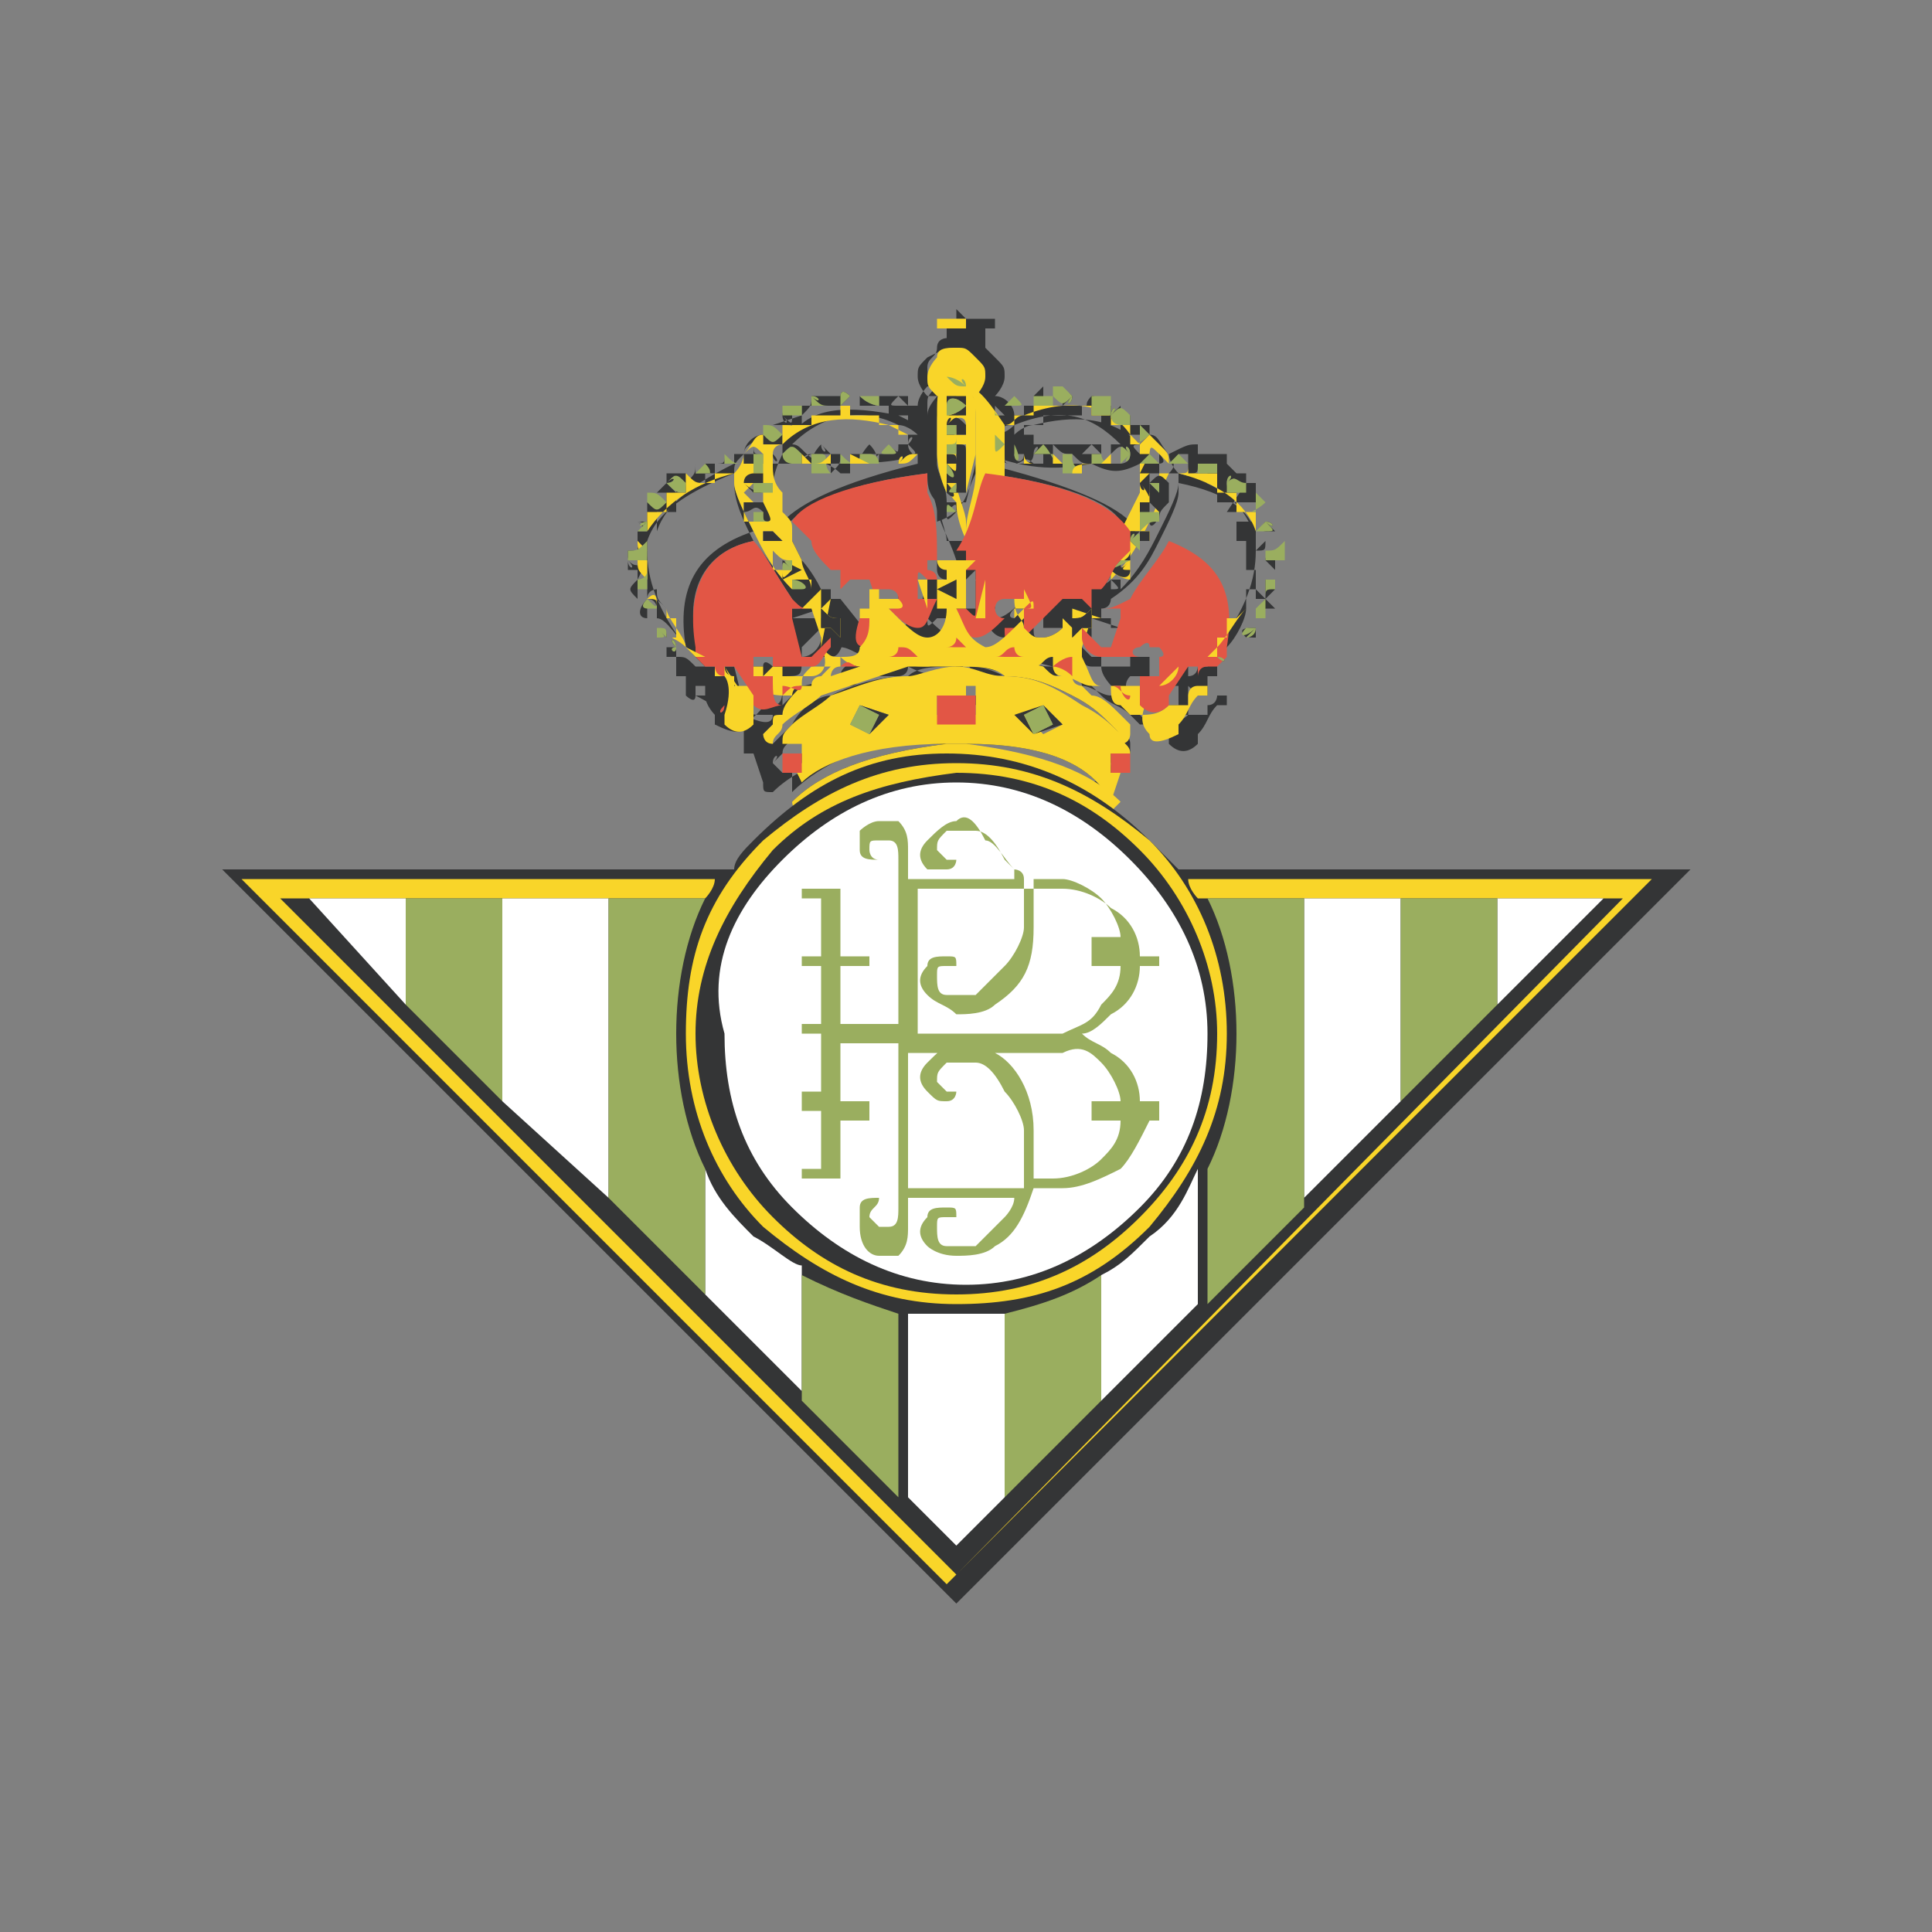 <?xml version="1.0" encoding="utf-8"?>
<!-- Generator: Adobe Illustrator 19.1.0, SVG Export Plug-In . SVG Version: 6.00 Build 0)  -->
<svg version="1.1" id="Layer_1" xmlns="http://www.w3.org/2000/svg" xmlns:xlink="http://www.w3.org/1999/xlink" x="0px" y="0px"
	 viewBox="0 0 20 20" style="enable-background:new 0 0 20 20;" xml:space="preserve">
<rect x="0" y="0" width="20" height="20" fill="#808080" stroke="none"/>
<style type="text/css">
	.st0{fill:#343536;}
	.st1{fill:#9AAE5F;}
	.st2{fill:#F9D529;}
	.st3{fill:#FBC926;}
	.st4{fill:#E25645;}
	.st5{fill:#FFFFFF;}
</style>
<g>
	<path class="st0" d="M12.1,4.7L12.1,4.7L12.1,4.7C12,4.6,12,4.5,11.9,4.5c0,0,0,0,0,0c0,0,0,0,0-0.1c0,0,0,0-0.1,0l0,0l-0.1,0
		c0,0,0,0,0,0c0,0,0-0.1,0-0.1c0,0,0,0-0.1,0c0,0-0.1,0-0.1,0l0,0l0,0l0,0c0,0,0-0.1,0-0.1c0,0,0,0-0.1,0c0,0-0.1,0-0.1,0
		c0,0,0,0,0,0.1l-0.1,0c0,0,0,0,0,0c0,0,0-0.1,0-0.1c0,0,0,0-0.1,0c0,0-0.1,0-0.1,0c0,0,0,0,0,0.1l0,0c0,0,0-0.1,0-0.1
		c0,0,0,0-0.1,0c0,0-0.1,0-0.1,0c0,0,0,0,0,0.1c0,0,0,0,0,0l0,0c0,0,0,0,0-0.1c0,0,0,0-0.1,0c0,0-0.1,0-0.1,0c0,0,0,0,0,0.1l0,0l0,0
		l0,0c0,0,0,0-0.1,0c0,0,0,0,0,0c0-0.1-0.1-0.2-0.2-0.2c0,0,0.1-0.1,0.1-0.2c0-0.1,0-0.1-0.1-0.2c0,0-0.1-0.1-0.1-0.1V3.4h0.1
		c0,0,0,0,0,0c0,0,0,0,0,0V3.3c0,0,0,0,0,0c0,0,0,0,0,0H9.9V3.2c0,0,0,0,0,0c0,0,0,0,0,0H9.8c0,0,0,0,0,0c0,0,0,0,0,0v0.1H9.7
		c0,0,0,0,0,0c0,0,0,0,0,0v0.1c0,0,0,0,0,0c0,0,0,0,0,0h0.1v0.1c0,0-0.1,0-0.1,0.1c0,0.1-0.1,0.1-0.1,0.2c0,0.1,0,0.1,0.1,0.2
		c0,0,0,0-0.1,0c0,0-0.1,0.1-0.1,0.2c0,0,0,0,0,0c0,0-0.1,0-0.1,0c0,0,0,0,0,0l0,0c0,0,0,0,0,0c0,0,0-0.1,0-0.1c0,0,0,0-0.1,0
		c0,0-0.1,0-0.1,0c0,0,0,0,0,0.1l0,0l0,0c0,0,0-0.1,0-0.1c0,0,0,0-0.1,0c0,0-0.1,0-0.1,0c0,0,0,0,0,0.1l0,0c0,0,0-0.1,0-0.1
		c0,0,0,0-0.1,0c0,0-0.1,0-0.1,0c0,0,0,0,0,0.1v0l-0.1,0c0,0,0,0,0-0.1c0,0,0,0-0.1,0c0,0-0.1,0-0.1,0c0,0,0,0,0,0.1c0,0,0,0,0,0
		l0,0c0,0,0,0,0,0c0,0-0.1,0-0.1,0c0,0-0.1,0-0.1,0c0,0,0,0,0,0.1c0,0,0,0,0,0L8,4.4l0,0c0,0-0.1,0-0.1,0c0,0,0,0,0,0.1l0,0h0
		C7.8,4.5,7.7,4.6,7.7,4.7l0,0l0,0c0,0,0,0-0.1,0c0,0-0.1,0-0.1,0c0,0,0,0,0,0.1l-0.1,0c0,0,0,0-0.1,0c0,0-0.1,0-0.1,0
		c0,0,0,0.1,0,0.1v0L7,4.9c0,0,0,0,0,0c0,0-0.1,0-0.1,0c0,0,0,0,0,0.1c0,0,0,0,0,0L6.8,5.1l0,0c0,0-0.1,0-0.1,0c0,0,0,0,0,0.1
		c0,0,0,0,0,0.1l0,0.1h0c0,0-0.1,0-0.1,0c0,0,0,0.1,0,0.1c0,0,0,0.1,0,0.1l0,0l0,0.1c0,0,0,0-0.1,0c0,0,0,0.1,0,0.1c0,0,0,0.1,0,0.1
		c0,0,0,0,0.1,0l0,0.1c0,0,0,0,0,0c0,0,0,0.1,0,0.1c0,0,0,0.1,0,0.1c0,0,0.1,0,0.1,0h0l0,0l0,0c0,0,0,0,0,0.1c0,0,0,0.1,0,0.1
		c0,0,0,0,0.1,0l0,0l0,0c0,0,0,0,0,0.1c0,0,0,0.1,0,0.1c0,0,0,0,0.1,0l0,0c0,0,0,0,0,0c0,0,0,0,0,0.1c0,0,0,0,0,0.1c0,0,0,0,0.1,0
		l0,0l0,0c0,0,0,0,0,0c0,0,0,0,0,0c0,0,0,0,0,0l0,0l0,0c0,0,0,0,0,0c0,0,0,0,0,0c0,0,0,0,0,0c0,0.1,0,0.1,0,0.2v0c0,0,0.1,0,0.1,0h0
		c0,0,0,0,0-0.1c0,0,0,0.1,0,0.1v0l0,0h0c0,0,0,0,0,0v0l0,0.1c0,0.1,0,0.1,0,0.1c0,0,0.1,0.1,0.1,0l0,0c0.2,0.1,0.3,0.2,0.4,0.1
		l0,0.1c0,0,0,0,0,0c0,0,0.1,0.1,0.1,0.1l0,0.1c0,0,0,0.1,0,0.1c0,0,0,0.1,0,0.1c0,0,0,0,0.1,0l0.1,0.3c0,0.1,0,0.1,0.1,0.1
		c0,0,0,0,0,0l0,0c0.3-0.3,0.9-0.5,1.6-0.5h0c0.7,0,1.2,0.2,1.6,0.5c0,0,0,0,0,0c0,0,0,0,0,0c0.1,0,0.1-0.1,0.1-0.1L11.6,8
		c0,0,0.1,0,0.1,0c0,0,0-0.1,0-0.1c0,0,0-0.1,0-0.1l0-0.1c0.1,0,0.1-0.1,0.1-0.1v0l0-0.1c0.1,0,0.2,0,0.4-0.1v0c0.1,0,0.1,0,0.1,0
		c0,0,0-0.1,0-0.1l0-0.1c0,0,0,0,0,0l0,0v0c0,0,0-0.1,0-0.1c0,0,0,0,0.1,0.1c0,0,0.1,0,0.1,0c0,0,0,0,0,0c0-0.1,0-0.1,0-0.2
		c0,0,0,0,0,0v0c0,0,0,0,0,0l0,0l0,0c0,0,0,0,0,0c0,0,0,0,0,0l0,0l0,0l0,0c0,0,0,0,0.1,0c0,0,0,0,0-0.1c0,0,0,0,0-0.1c0,0,0,0,0,0
		l0,0c0,0,0.1,0,0.1,0c0,0,0,0,0-0.1c0,0,0-0.1,0-0.1c0,0,0,0,0,0l0,0c0,0,0,0,0,0c0,0,0.1,0,0.1,0c0,0,0-0.1,0-0.1c0,0,0-0.1,0-0.1
		l0,0l0,0h0c0,0,0.1,0,0.1,0c0,0,0-0.1,0-0.1c0,0,0-0.1,0-0.1c0,0,0,0,0,0l0-0.1c0,0,0.1,0,0.1,0c0,0,0-0.1,0-0.1c0,0,0-0.1,0-0.1
		c0,0,0,0-0.1,0l0-0.1l0,0c0,0,0-0.1,0-0.1c0,0,0-0.1,0-0.1c0,0-0.1,0-0.1,0h0c0,0,0,0,0-0.1c0,0,0,0,0-0.1c0,0,0-0.1,0-0.1
		c0,0,0,0-0.1,0l0,0L12.9,5v0c0,0,0-0.1,0-0.1c0,0,0,0-0.1,0c0,0,0,0,0,0l-0.1-0.1v0c0,0,0-0.1,0-0.1h0c0,0-0.1,0-0.1,0
		c0,0-0.1,0-0.1,0l-0.1,0c0,0,0-0.1,0-0.1C12.3,4.6,12.3,4.6,12.1,4.7C12.2,4.6,12.2,4.6,12.1,4.7z M12.2,4.7
		C12.2,4.7,12.2,4.7,12.2,4.7c0.1,0,0.1,0,0.1,0c0,0,0,0,0,0.1v0c0,0,0,0,0,0.1c0,0,0,0-0.1,0c0,0,0,0-0.1,0
		C12.2,4.8,12.1,4.8,12.2,4.7C12.1,4.7,12.2,4.7,12.2,4.7L12.2,4.7z M11.9,4.5L11.9,4.5C11.9,4.5,11.8,4.5,11.9,4.5
		C11.8,4.6,11.8,4.6,11.9,4.5c-0.1,0.1-0.1,0.1-0.1,0.1c0,0,0,0,0-0.1c0,0,0,0,0-0.1l0,0L11.9,4.5C11.8,4.4,11.8,4.4,11.9,4.5
		C11.8,4.4,11.9,4.5,11.9,4.5z M11.7,4.7L11.7,4.7L11.7,4.7C11.7,4.7,11.7,4.7,11.7,4.7c0,0.1-0.1,0.1-0.1,0.1c0,0,0,0-0.1,0
		c0,0,0,0,0,0v0c0,0,0,0,0-0.1C11.6,4.6,11.6,4.6,11.7,4.7C11.6,4.6,11.7,4.6,11.7,4.7C11.7,4.6,11.7,4.7,11.7,4.7L11.7,4.7z
		 M11.9,4.6C11.9,4.6,11.9,4.5,11.9,4.6c0.1,0,0.1,0,0.2,0.1l0,0c0,0,0,0.1,0.1,0.2l0,0c0,0,0,0.1,0,0.1c0,0.1-0.1,0.3-0.2,0.5l0,0
		c-0.1,0.2-0.2,0.4-0.4,0.6c0,0,0,0,0,0c0,0,0-0.1,0-0.1c0,0,0,0-0.1,0c0,0,0,0-0.1,0c0,0,0,0,0,0.1v0l0,0c0.1-0.1,0.1-0.2,0.2-0.3
		l0.1-0.2l0.1-0.2l0.1-0.2c0-0.1,0-0.1,0-0.2c0-0.1,0-0.2,0-0.2l0,0c0,0,0-0.1,0-0.1l0,0c0-0.1-0.1-0.1-0.1-0.1
		c-0.3-0.3-0.7-0.3-1.1-0.2h0c-0.1,0-0.2,0.1-0.2,0.1v0h0c0,0,0,0,0.1,0c0,0,0,0,0-0.1v0l0,0c0,0,0,0,0,0c0,0,0,0,0.1,0
		c0,0,0.1,0,0.1,0c0,0,0,0,0-0.1l0.1,0l0,0c0,0,0,0,0.1,0c0,0,0.1,0,0.1,0c0,0,0,0,0-0.1l0,0c0,0,0,0,0,0.1c0,0,0,0,0.1,0
		c0,0,0.1,0,0.1,0c0,0,0,0,0,0l0.1,0c0,0,0,0,0,0.1c0,0,0.1,0,0.1,0c0,0,0.1,0,0.1,0c0,0,0,0,0,0l0,0l0,0c0,0,0,0.1,0,0.1
		c0,0,0.1,0,0.1,0c0,0,0.1,0,0.1,0l0,0l0,0c0,0,0,0,0,0c0,0,0,0,0,0.1c0,0,0,0.1,0,0.1C11.7,4.6,11.7,4.6,11.9,4.6
		C11.8,4.6,11.8,4.6,11.9,4.6z M11.7,4.7L11.7,4.7L11.7,4.7C11.7,4.8,11.7,4.8,11.7,4.7C11.7,4.8,11.7,4.8,11.7,4.7z M11.8,4.8
		c0,0.1,0,0.1,0,0.2c0,0.1,0,0.1,0,0.2l-0.1,0.2C11.5,5.2,11,5,10.2,4.8h0l0-0.1c0.3,0.1,0.6,0.2,1.1,0.1
		C11.5,4.9,11.6,4.9,11.8,4.8z M12.2,4.9L12.2,4.9C12.2,4.9,12.2,4.9,12.2,4.9c0.1,0,0.1,0,0.1,0c0,0,0,0,0-0.1l0,0c0,0,0,0,0,0.1
		c0,0,0,0.1,0,0.1c0,0,0.1,0,0.1,0c0,0,0.1,0,0.1,0c0,0,0,0,0,0l0.1,0c0,0,0,0,0,0c0,0,0,0,0,0.1c0,0,0,0.1,0,0.1c0,0,0,0,0.1,0
		c0,0,0.1,0,0.1,0l0,0l0,0l0,0c0,0,0,0,0,0.1c0,0,0,0.1,0,0.1c0,0,0.1,0,0.1,0c0,0,0.1,0,0.1,0l0,0.1c0,0,0,0,0,0c0,0,0,0,0,0.1
		C12.9,5.2,12.6,5,12.2,4.9z M12.1,4.7C12.1,4.7,12.1,4.7,12.1,4.7L12.1,4.7C12.1,4.7,12.1,4.7,12.1,4.7z M12.2,5.1
		c0-0.1,0-0.1,0-0.1C12.7,5.1,13,5.3,13,5.6l0,0.1c0,0.3-0.1,0.6-0.4,1c0,0,0,0,0,0c0.1-0.6-0.1-1-0.6-1.1
		C12.1,5.4,12.2,5.2,12.2,5.1z M12.4,4.8C12.4,4.8,12.4,4.8,12.4,4.8C12.5,4.8,12.5,4.8,12.4,4.8c0.1,0,0.1,0,0.1,0c0,0,0,0,0,0.1v0
		c0,0,0,0,0,0c0,0,0,0-0.1,0c0,0,0,0-0.1,0v0C12.4,4.9,12.4,4.9,12.4,4.8C12.4,4.8,12.4,4.8,12.4,4.8z M12.7,5C12.7,5,12.7,5,12.7,5
		L12.7,5C12.7,4.9,12.8,4.9,12.7,5C12.8,4.9,12.8,5,12.8,5c0,0,0,0,0,0.1v0c0,0,0,0,0,0C12.8,5.1,12.8,5.1,12.7,5
		C12.8,5.1,12.7,5.1,12.7,5C12.7,5.1,12.7,5,12.7,5z M6.9,5C6.9,5,6.9,5,6.9,5C6.9,5,6.9,5,6.9,5C7,5,7,4.9,6.9,5C7,4.9,7,4.9,7,5
		c0,0,0,0,0,0l0,0l0,0c0,0,0,0,0,0.1C7,5.1,7,5.1,6.9,5C7,5.1,7,5.1,6.9,5C6.9,5.1,6.9,5.1,6.9,5L6.9,5z M8.1,4.3
		C8.1,4.3,8.1,4.3,8.1,4.3C8.1,4.2,8.2,4.2,8.1,4.3c0.1-0.1,0.1-0.1,0.1-0.1l0,0c0,0,0,0,0,0c0,0,0,0,0,0.1C8.2,4.4,8.2,4.4,8.1,4.3
		C8.2,4.4,8.1,4.4,8.1,4.3L8.1,4.3L8.1,4.3C8.1,4.3,8.1,4.3,8.1,4.3z M7.5,4.7C7.5,4.7,7.5,4.7,7.5,4.7c0.1,0,0.1,0,0.1,0l0,0
		c0,0,0,0,0,0c0,0,0,0,0,0.1c0,0,0,0-0.1,0c0,0,0,0-0.1,0C7.5,4.8,7.5,4.8,7.5,4.7L7.5,4.7C7.5,4.7,7.5,4.7,7.5,4.7z M7.2,4.8
		C7.2,4.8,7.2,4.8,7.2,4.8c0.1,0,0.1,0,0.1,0h0l0,0c0,0,0,0,0,0.1c0,0,0,0,0,0.1l0,0c0,0,0,0-0.1,0c0,0,0,0-0.1,0
		C7.2,4.9,7.2,4.9,7.2,4.8L7.2,4.8C7.2,4.8,7.2,4.8,7.2,4.8z M7.1,4.9C7.1,4.9,7.1,4.9,7.1,4.9L7.1,4.9C7.2,4.9,7.2,4.9,7.1,4.9
		c0.1,0,0.2,0,0.2,0c0,0,0.1,0,0.1,0c0,0,0-0.1,0-0.1c0,0,0,0,0-0.1l0,0c0,0,0,0,0,0.1c0,0,0.1,0,0.1,0c0,0,0.1,0,0.1,0l0,0
		C7.2,5,6.9,5.2,6.8,5.5c0,0,0-0.1,0-0.1c0,0,0,0,0,0l0-0.1c0,0,0,0,0.1,0c0,0,0.1,0,0.1,0c0,0,0-0.1,0-0.1c0,0,0-0.1,0-0.1l0,0l0,0
		l0,0c0,0,0,0,0.1,0c0,0,0.1,0,0.1,0C7.1,5.1,7.1,5.1,7.1,4.9L7.1,4.9C7.1,5,7.1,5,7.1,4.9L7.1,4.9L7.1,4.9C7.1,4.9,7.1,4.9,7.1,4.9
		z M8.1,4.4C8.1,4.4,8.1,4.4,8.1,4.4C8.1,4.4,8.2,4.4,8.1,4.4c0.1,0,0.1,0,0.2,0h0c0,0,0-0.1,0-0.1l0,0l0,0c0,0,0,0,0,0h0
		c0,0,0,0,0.1,0c0,0,0.1,0,0.1,0c0,0,0,0,0-0.1l0.1,0c0,0,0,0,0,0c0,0,0.1,0,0.1,0c0,0,0.1,0,0.1,0c0,0,0,0,0-0.1l0.1,0
		c0,0,0,0,0,0.1c0,0,0.1,0,0.1,0c0,0,0.1,0,0.1,0l0,0l0.1,0c0,0,0,0,0,0.1c0,0,0,0,0.1,0c0,0,0.1,0,0.1,0l0,0l0,0v0c0,0,0,0.1,0,0.1
		h0c0,0,0,0,0.1,0h0v0L9.3,4.3C8.8,4.2,8.4,4.2,8.2,4.5c0,0-0.1,0.1-0.1,0.1l0,0l0,0.1l0,0C8,4.9,8,5,8,5.1c0,0,0,0.1,0,0.2
		c0,0.1,0,0.1,0.1,0.2l0,0l0,0.1h0l0,0l0.1,0.2c0,0.1,0.1,0.2,0.2,0.3l0,0v0c0,0,0-0.1,0-0.1c0,0,0,0-0.1,0c0,0,0,0-0.1,0
		c0,0,0,0,0,0.1c0,0,0,0,0,0C8,5.9,7.9,5.7,7.8,5.6l0,0C7.7,5.4,7.6,5.2,7.6,5c0,0,0-0.1,0-0.1l0,0c0-0.1,0-0.1,0.1-0.2l0,0
		c0-0.1,0.1-0.1,0.2-0.2c0,0,0,0,0,0.1c0,0,0.1,0,0.1,0c0,0,0.1,0,0.1,0c0,0,0-0.1,0-0.1C8.1,4.5,8.1,4.4,8.1,4.4
		C8.1,4.4,8.1,4.4,8.1,4.4L8.1,4.4z M8.1,4.4C8.1,4.5,8.1,4.5,8.1,4.4c0,0.1,0,0.1,0,0.1c0,0,0,0-0.1,0c0,0,0,0-0.1,0h0
		c0,0,0,0,0-0.1v0c0,0,0,0,0,0C8,4.4,8,4.4,8.1,4.4L8.1,4.4L8.1,4.4z M8.2,4.6L8.2,4.6L8.2,4.6c0.3-0.3,0.7-0.4,1.1-0.2
		c0.1,0,0.2,0.1,0.2,0.1l0,0c0,0,0,0,0,0c0,0-0.1,0-0.1,0c0,0,0,0,0,0.1l0,0l0,0c0,0,0,0,0,0c0,0,0,0-0.1,0c0,0-0.1,0-0.1,0
		c0,0,0,0,0,0.1l0,0c0,0,0,0,0,0c0,0,0,0-0.1,0c0,0-0.1,0-0.1,0c0,0,0,0,0,0.1l0,0c0,0,0,0,0-0.1c0,0,0,0-0.1,0c0,0-0.1,0-0.1,0v0
		c0,0,0,0,0,0.1h0v0c0,0,0-0.1,0-0.1c0,0,0,0-0.1,0c0,0-0.1,0-0.1,0c0,0,0,0,0,0.1l-0.1,0C8.3,4.7,8.3,4.6,8.2,4.6
		C8.2,4.6,8.2,4.6,8.2,4.6z M8.1,4.7L8.1,4.7L8.1,4.7C8.1,4.6,8.1,4.6,8.1,4.7C8.1,4.6,8.1,4.6,8.1,4.7c0.1-0.1,0.1-0.1,0.1,0
		c0,0,0,0,0,0.1l0,0v0c0,0,0,0,0,0C8.2,4.8,8.2,4.8,8.1,4.7C8.1,4.8,8.1,4.8,8.1,4.7C8.1,4.7,8.1,4.7,8.1,4.7L8.1,4.7z M7.6,4.7
		L7.6,4.7C7.7,4.7,7.7,4.7,7.6,4.7C7.7,4.7,7.7,4.7,7.6,4.7z M7.6,4.9c0,0,0,0.1,0,0.1c0,0.1,0.1,0.3,0.2,0.5C7.2,5.7,7,6.1,7.1,6.7
		l0,0v0C6.8,6.3,6.7,6,6.7,5.7l0-0.1C6.8,5.3,7.1,5.1,7.6,4.9z M8,4.7C8,4.8,8.1,4.8,8,4.7C8.1,4.8,8.1,4.8,8,4.7L8,4.7L8,4.7z M8,5
		C8,5,8,4.9,8,4.8c0.2,0,0.3,0,0.4,0c0.5,0,0.9,0,1.1-0.1l0,0.1h0C8.7,5,8.3,5.2,8.1,5.4l0,0c0-0.1-0.1-0.1-0.1-0.2C8,5.2,8,5.1,8,5
		z M8.9,4.1L8.9,4.1C8.9,4.1,8.9,4.1,8.9,4.1C9,4.1,9,4.1,8.9,4.1C9,4.1,9.1,4.1,9.1,4.1c0,0,0,0,0,0.1c0,0,0,0,0,0l0,0
		C9.1,4.2,9,4.2,8.9,4.1C9,4.2,9,4.2,8.9,4.1L8.9,4.1C8.9,4.2,8.9,4.2,8.9,4.1z M8.8,4.1L8.8,4.1C8.8,4.2,8.8,4.2,8.8,4.1
		C8.8,4.2,8.8,4.2,8.8,4.1C8.7,4.2,8.7,4.2,8.7,4.2c0,0,0,0,0,0v0c0,0,0,0,0-0.1C8.7,4.1,8.7,4,8.8,4.1C8.8,4,8.8,4.1,8.8,4.1
		C8.8,4.1,8.8,4.1,8.8,4.1z M9.3,4.1C9.3,4.1,9.3,4.1,9.3,4.1C9.3,4.2,9.3,4.2,9.3,4.1c0.1,0.1,0.1,0.1,0.1,0.1c0,0,0,0,0,0
		c0,0,0,0-0.1,0c0,0,0,0,0,0C9.2,4.2,9.2,4.2,9.3,4.1L9.3,4.1C9.2,4.2,9.2,4.2,9.3,4.1C9.2,4.1,9.3,4.1,9.3,4.1z M8.4,4.1
		C8.4,4.1,8.4,4.1,8.4,4.1c0.1,0,0.1,0,0.1,0c0,0,0,0,0,0.1v0c0,0,0,0,0,0.1c0,0,0,0-0.1,0c0,0,0,0-0.1,0C8.4,4.2,8.4,4.2,8.4,4.1
		L8.4,4.1C8.4,4.2,8.4,4.2,8.4,4.1C8.4,4.2,8.4,4.1,8.4,4.1z M8.5,4.6C8.5,4.6,8.5,4.6,8.5,4.6C8.5,4.7,8.6,4.7,8.5,4.6l0.1,0.1
		c0,0,0,0,0,0c0,0,0,0-0.1,0c0,0,0,0-0.1,0C8.4,4.8,8.4,4.7,8.5,4.6C8.4,4.7,8.4,4.7,8.5,4.6C8.4,4.7,8.4,4.7,8.5,4.6
		C8.4,4.6,8.4,4.6,8.5,4.6z M8.7,4.7C8.7,4.7,8.7,4.7,8.7,4.7c0.1,0,0.1,0,0.1,0c0,0,0,0,0,0.1v0c0,0,0,0,0,0.1c0,0,0,0-0.1,0
		c0,0,0,0-0.1,0C8.7,4.8,8.7,4.8,8.7,4.7C8.7,4.7,8.7,4.7,8.7,4.7z M8.4,4.7C8.4,4.8,8.4,4.8,8.4,4.7c0.1,0.1,0.1,0.1,0.1,0.1
		c0,0,0.1,0,0.1,0c0,0,0,0,0,0h0c0,0,0,0,0,0.1c0,0,0,0,0.1,0C8.6,4.8,8.5,4.8,8.4,4.7L8.2,4.8c0,0,0,0,0.1,0
		C8.3,4.8,8.3,4.7,8.4,4.7L8.4,4.7z M9.2,4.6C9.2,4.6,9.2,4.6,9.2,4.6C9.3,4.6,9.3,4.6,9.2,4.6l0.1,0c0,0,0,0,0,0
		C9.3,4.7,9.3,4.7,9.2,4.6c0.1,0.1,0.1,0.1,0,0.1C9.2,4.8,9.2,4.8,9.2,4.6C9.2,4.7,9.2,4.7,9.2,4.6C9.2,4.7,9.2,4.7,9.2,4.6z M9,4.6
		C9,4.6,9,4.6,9,4.6C9.1,4.7,9.1,4.7,9,4.6C9.1,4.7,9.1,4.7,9,4.6C9.1,4.7,9.1,4.8,9,4.8l0,0c0,0,0,0-0.1,0c0,0,0,0-0.1,0
		C8.9,4.8,8.9,4.7,9,4.6L9,4.6C8.9,4.7,8.9,4.7,9,4.6C9,4.6,9,4.6,9,4.6z M8.9,4.8C8.9,4.8,8.9,4.8,8.9,4.8l-0.2,0
		C8.8,4.8,8.8,4.8,8.9,4.8L8.9,4.8C8.8,4.8,8.8,4.8,8.9,4.8L8.9,4.8C8.9,4.8,8.9,4.8,8.9,4.8z M9.3,4.8L9.3,4.8
		C9.3,4.7,9.4,4.7,9.3,4.8L9.3,4.8l0.1-0.1L9.3,4.8c0.1-0.1,0.1-0.1,0.2-0.1l0,0C9.5,4.7,9.4,4.7,9.3,4.8z M9.1,4.7
		C9.2,4.7,9.2,4.7,9.1,4.7C9.2,4.8,9.2,4.8,9.1,4.7c0,0.1,0,0.1-0.1,0.1L9.1,4.7C9.1,4.8,9.1,4.7,9.1,4.7L9.1,4.7z M9.9,3.2L9.9,3.2
		l0.1,0.1c0,0,0,0,0,0c0,0,0,0,0,0H10v0.1H9.9c0,0,0,0,0,0c0,0,0,0,0,0l0,0.2l0,0l0,0V3.4c0,0,0,0,0,0c0,0,0,0,0,0H9.7V3.3h0.1l0,0
		c0,0,0,0,0,0V3.2z M9.9,3.6L9.9,3.6c0,0,0.1,0,0.1,0.1c0,0,0.1,0.1,0.1,0.2c0,0.1,0,0.1-0.1,0.2l-0.1,0c0,0,0,0,0,0c0,0,0,0-0.1,0
		c0,0-0.1,0-0.1,0c0,0,0,0,0,0l-0.1,0c0,0-0.1-0.1-0.1-0.2c0-0.1,0-0.1,0.1-0.2C9.8,3.6,9.8,3.6,9.9,3.6L9.9,3.6L9.9,3.6z M10,3.9
		L10,3.9L10,3.9C10,4,9.9,4,10,3.9C9.9,4,9.9,4,10,3.9C9.9,4,9.9,4,10,3.9C9.9,4,9.9,4,9.8,4l0,0l0,0v0l0,0l0,0c0,0,0,0,0,0h0
		C9.8,3.9,9.9,3.9,10,3.9C9.9,3.9,9.9,3.9,10,3.9C9.9,3.9,10,3.9,10,3.9z M10,4L10,4L10,4c0.1,0.1,0.2,0.1,0.2,0.2l0,0l0,0.1l0,0.3
		v0c0,0,0,0,0,0l0,0.2c0,0.2-0.1,0.5-0.2,0.8H9.8C9.8,5.5,9.7,5.3,9.7,5.1c0-0.1,0-0.2-0.1-0.3l0-0.2v0c0,0,0-0.1,0-0.1l0-0.2l0-0.1
		l0,0c0-0.1,0-0.1,0.1-0.2c0,0,0,0,0.1,0l0,0c0,0,0,0,0,0v0l0,0l0,0C9.7,4.1,9.6,4.2,9.6,4.3c0,0.1,0,0.1,0,0.2l0,0.1
		c0,0.1,0,0.2,0,0.3l0,0c0,0.1,0.1,0.3,0.1,0.4l0,0l0,0.1c0,0,0,0,0,0.1c0,0,0,0,0,0.1c0,0,0,0,0,0h0c0,0,0,0,0,0c0,0,0,0,0-0.1
		c0,0,0,0,0-0.1C10,5.3,10,5.1,10.1,4.9l0,0c0-0.1,0-0.2,0-0.3l0-0.2C10.1,4.2,10.1,4.1,10,4L10,4C10,4,10,4,10,4L10,4z M10,4
		C10,4,10,4,10,4L10,4c0.1,0,0.1,0.1,0.1,0.3l0,0l0,0.2l0,0c0,0.1,0,0.2,0,0.3L10,5.2l0,0c0,0,0,0-0.1,0c0,0-0.1,0-0.1,0
		c0,0,0,0,0,0c0-0.2-0.1-0.3-0.1-0.4l0,0c0-0.1,0-0.2,0-0.3l0,0c0,0,0,0,0,0v0c0-0.1,0-0.1,0-0.1v0c0-0.1,0-0.2,0.1-0.3l0,0l0,0
		C9.8,4.1,9.9,4.1,10,4C9.9,4.1,9.9,4.1,10,4L10,4z M10.4,4.2C10.5,4.1,10.5,4.1,10.4,4.2c0.1,0,0.1,0,0.1,0c0,0,0,0,0,0v0
		c0,0,0,0,0,0c0,0,0,0-0.1,0c0,0,0,0,0,0C10.4,4.3,10.4,4.2,10.4,4.2C10.4,4.2,10.4,4.2,10.4,4.2C10.4,4.2,10.4,4.2,10.4,4.2z
		 M10.3,4.2L10.3,4.2C10.3,4.2,10.3,4.2,10.3,4.2C10.3,4.3,10.3,4.3,10.3,4.2L10.3,4.2C10.3,4.3,10.3,4.3,10.3,4.2
		c0.1,0.1,0.1,0.1,0.1,0.1c0,0,0,0-0.1,0h0L10.3,4.2z M9.4,4.3C9.4,4.3,9.4,4.3,9.4,4.3C9.4,4.3,9.4,4.3,9.4,4.3
		C9.4,4.2,9.4,4.2,9.4,4.3C9.5,4.2,9.5,4.2,9.4,4.3L9.4,4.3L9.4,4.3L9.4,4.3C9.5,4.4,9.5,4.4,9.4,4.3C9.4,4.3,9.4,4.3,9.4,4.3
		L9.4,4.3C9.4,4.3,9.4,4.3,9.4,4.3z M9.4,4.6C9.4,4.5,9.5,4.5,9.4,4.6C9.5,4.5,9.5,4.5,9.4,4.6L9.4,4.6C9.5,4.7,9.5,4.7,9.4,4.6
		c0.1,0.1,0.1,0.1,0,0.1C9.5,4.7,9.4,4.7,9.4,4.6L9.4,4.6L9.4,4.6L9.4,4.6C9.4,4.6,9.4,4.6,9.4,4.6z M9.6,4.9L9.6,4.9
		c0,0.1,0,0.2,0.1,0.3c0,0.2,0.1,0.3,0.2,0.6H9.7c0,0,0,0,0,0c0,0,0,0,0,0c0,0,0,0,0,0.1c0,0,0,0,0,0v0c0,0,0,0.1,0.1,0.1
		c0,0,0,0,0,0c0,0,0,0,0,0c0,0,0,0,0,0c0,0,0,0,0,0l-0.1,0c-0.1,0-0.1,0-0.1,0v0.4c0,0.1,0,0.1,0.1,0c0.1,0,0.1,0,0.1,0c0,0,0,0,0,0
		c0,0.2-0.1,0.3-0.2,0.3c-0.1,0-0.2-0.1-0.3-0.2l0,0c0.1,0,0.1-0.1,0.1-0.1c0,0,0-0.1-0.1-0.1l0,0c0,0,0,0,0,0c0,0-0.1,0-0.1,0
		c0,0-0.1,0-0.1,0.1c0,0,0,0,0,0.1c0,0,0,0,0,0h0c0,0,0,0.1,0,0.1h0c0,0,0,0,0.1,0c0,0,0.1,0,0.1,0h0l0,0c0,0.1,0,0.2-0.1,0.2
		c0,0-0.1,0.1-0.1,0.1c-0.1,0-0.1,0-0.2-0.1l0,0c0,0,0,0,0,0c0,0,0,0,0,0c0,0,0,0,0.1,0c0,0,0.1,0,0.1,0c0,0,0,0,0-0.1L8.7,6.2
		c0,0,0,0-0.1,0c0,0,0,0-0.1,0L8.6,6.3h0c0,0,0,0,0,0c0-0.1,0-0.1,0-0.1c0,0,0-0.1,0-0.1c0,0,0,0-0.1,0l0,0C8.4,5.9,8.3,5.8,8.3,5.8
		L8.2,5.6c0,0,0,0,0,0L8.1,5.5h0l0,0C8.3,5.2,8.8,5,9.6,4.9z M10.3,4.5L10.3,4.5c0.1-0.1,0.1-0.1,0.2-0.1c0.5-0.2,0.8-0.1,1.1,0.2
		l0,0l0,0c0,0-0.1,0-0.1,0c0,0,0,0,0,0.1l-0.1,0c0,0,0-0.1,0-0.1c0,0,0,0-0.1,0c0,0-0.1,0-0.1,0c0,0,0,0,0,0.1v0h0c0,0,0,0,0-0.1v0
		c0,0,0,0-0.1,0c0,0-0.1,0-0.1,0c0,0,0,0,0,0.1l0,0c0,0,0,0,0-0.1c0,0,0,0-0.1,0c0,0-0.1,0-0.1,0c0,0,0,0,0,0l-0.1,0c0,0,0,0,0-0.1
		h0c0,0,0,0-0.1,0c0,0-0.1,0-0.1,0c0,0,0,0,0,0l0,0v0c0,0,0-0.1,0-0.1C10.4,4.5,10.3,4.5,10.3,4.5C10.3,4.5,10.3,4.5,10.3,4.5z
		 M10.3,4.6C10.4,4.6,10.4,4.6,10.3,4.6L10.3,4.6L10.3,4.6C10.4,4.6,10.4,4.6,10.3,4.6c0,0.1,0,0.1,0,0.1
		C10.3,4.7,10.3,4.7,10.3,4.6L10.3,4.6C10.3,4.5,10.3,4.5,10.3,4.6C10.3,4.5,10.3,4.5,10.3,4.6z M10.4,4.7L10.4,4.7L10.4,4.7
		c0,0.1,0,0.1,0.1,0.1v0c-0.1,0-0.1,0-0.2-0.1L10.4,4.7C10.3,4.7,10.4,4.7,10.4,4.7L10.4,4.7z M10.5,4.7L10.5,4.7
		C10.5,4.6,10.5,4.6,10.5,4.7c0.1,0,0.1,0,0.1,0c0,0,0,0,0,0c0,0,0,0,0,0C10.6,4.8,10.5,4.8,10.5,4.7C10.5,4.8,10.5,4.8,10.5,4.7
		L10.5,4.7C10.5,4.7,10.5,4.7,10.5,4.7L10.5,4.7z M10.2,4.9L10.2,4.9C11,5,11.5,5.2,11.6,5.4l0,0h0l0,0.1h0l0,0.1l-0.1,0.1
		c0,0.1-0.1,0.2-0.2,0.3l0,0c0,0,0,0-0.1,0c0,0,0,0,0,0.1c0,0,0,0.1,0,0.1c0,0,0,0,0,0c0,0,0,0,0,0h0h0c0,0,0,0-0.1-0.1
		c0,0,0,0-0.1,0c0,0,0,0-0.1,0l-0.1,0.3h0c0,0,0,0,0,0.1c0,0,0,0,0.1,0c0.1,0,0.1,0,0.1,0v0c0,0,0,0,0,0l0,0
		c-0.1,0.1-0.2,0.1-0.2,0.1c-0.1,0-0.1,0-0.1-0.1c0,0,0-0.1-0.1-0.2l0,0h0c0,0,0.1,0,0.1,0c0,0,0,0,0.1,0c0,0,0-0.1,0-0.1
		c0,0,0,0,0,0c0,0,0,0,0-0.1c0,0,0-0.1-0.1-0.1c0,0-0.1,0-0.1,0h0c0,0,0,0,0,0c0,0,0,0,0,0c0,0-0.1,0-0.1,0.1c0,0.1,0,0.1,0.1,0.1
		l0,0c-0.1,0.1-0.2,0.2-0.3,0.2c-0.1,0-0.1-0.1-0.2-0.3c0,0,0,0,0,0c0,0,0.1,0,0.1,0h0c0.1,0,0.1,0,0.1,0V6c0-0.1,0-0.1-0.1,0h0
		L10,6l0,0c0,0,0,0,0,0c0,0,0,0,0,0c0,0,0,0,0,0l0,0l0,0c0,0,0.1-0.1,0.1-0.1v0c0,0,0,0,0,0c0,0,0-0.1,0-0.1c0,0,0,0,0,0H10
		C10.1,5.4,10.2,5.1,10.2,4.9z M11.3,4.1C11.4,4.1,11.4,4.1,11.3,4.1C11.4,4.1,11.4,4.2,11.3,4.1c0.1,0.1,0.1,0.1,0.1,0.1v0l0,0
		c0,0,0,0-0.1,0c0,0,0,0-0.1,0C11.3,4.2,11.2,4.2,11.3,4.1L11.3,4.1C11.2,4.2,11.3,4.1,11.3,4.1C11.3,4.1,11.3,4.1,11.3,4.1z
		 M11.1,4.1L11.1,4.1C11.1,4.2,11.1,4.2,11.1,4.1C11.1,4.2,11,4.2,11.1,4.1C11,4.2,11,4.2,11,4.2c0,0,0,0,0,0c0,0,0,0,0,0
		c0,0,0,0,0-0.1C11,4.1,11,4,11.1,4.1C11,4,11.1,4.1,11.1,4.1C11.1,4.1,11.1,4.1,11.1,4.1C11.1,4.1,11.1,4.1,11.1,4.1z M11.5,4.3
		C11.5,4.3,11.5,4.3,11.5,4.3L11.5,4.3C11.5,4.2,11.6,4.2,11.5,4.3c0.1-0.1,0.1-0.1,0.1-0.1c0,0,0,0,0,0.1c0,0,0,0,0,0l0,0
		C11.6,4.4,11.6,4.4,11.5,4.3C11.6,4.4,11.5,4.4,11.5,4.3C11.5,4.3,11.5,4.3,11.5,4.3z M10.7,4.1C10.7,4.1,10.7,4.1,10.7,4.1
		C10.7,4.1,10.7,4.1,10.7,4.1c0.1-0.1,0.1-0.1,0.1-0.1c0,0,0,0,0,0.1v0c0,0,0,0,0,0v0C10.8,4.2,10.8,4.2,10.7,4.1
		C10.7,4.2,10.7,4.2,10.7,4.1L10.7,4.1C10.7,4.2,10.7,4.2,10.7,4.1z M11.1,4.7L11.1,4.7C11.1,4.7,11.1,4.7,11.1,4.7
		c0,0.1,0,0.1,0,0.1c0,0,0,0-0.1,0c0,0,0,0-0.1,0c0,0,0,0,0-0.1v0c0,0,0,0,0-0.1C11,4.7,11,4.7,11.1,4.7C11.1,4.7,11.1,4.7,11.1,4.7
		z M10.7,4.7C10.7,4.6,10.8,4.6,10.7,4.7c0.1,0,0.1,0,0.1,0c0,0,0,0,0,0.1v0c0,0,0,0,0,0c0,0,0,0-0.1,0c0,0,0,0-0.1,0v0
		C10.7,4.8,10.7,4.7,10.7,4.7L10.7,4.7C10.7,4.7,10.7,4.7,10.7,4.7z M10.7,4.8C10.7,4.8,10.7,4.8,10.7,4.8l-0.2,0c0,0,0,0,0,0
		C10.6,4.8,10.6,4.7,10.7,4.8L10.7,4.8C10.7,4.7,10.7,4.8,10.7,4.8z M11,4.8C11,4.8,11,4.8,11,4.8l-0.2,0C10.8,4.8,10.8,4.8,11,4.8
		C10.9,4.8,10.9,4.8,11,4.8L11,4.8C10.9,4.8,10.9,4.8,11,4.8z M11.3,4.6C11.3,4.6,11.3,4.6,11.3,4.6C11.4,4.7,11.4,4.7,11.3,4.6
		L11.3,4.6c0.1,0.1,0.1,0.1,0.1,0.1c0,0,0,0-0.1,0c0,0,0,0-0.1,0c0,0,0,0,0,0v0C11.2,4.7,11.2,4.7,11.3,4.6
		C11.2,4.7,11.2,4.7,11.3,4.6C11.3,4.6,11.3,4.6,11.3,4.6z M11.3,4.8C11.3,4.8,11.4,4.8,11.3,4.8c0.1-0.1,0.1-0.1,0.1-0.1l0.1,0
		c0,0,0,0,0,0.1c0,0,0,0,0.1,0L11.3,4.8c-0.1,0-0.2,0-0.3,0c0,0,0,0,0.1,0c0,0,0,0,0-0.1h0C11.2,4.8,11.2,4.8,11.3,4.8
		C11.2,4.8,11.3,4.8,11.3,4.8z M10.6,6.3C10.6,6.3,10.6,6.3,10.6,6.3C10.5,6.2,10.5,6.2,10.6,6.3c0-0.1,0-0.1,0.1-0.1c0,0,0,0,0,0.1
		C10.7,6.3,10.7,6.3,10.6,6.3C10.6,6.3,10.6,6.3,10.6,6.3L10.6,6.3C10.6,6.3,10.6,6.3,10.6,6.3C10.6,6.3,10.6,6.3,10.6,6.3
		c0.1,0,0.1,0,0.1,0.1c0,0,0,0,0,0.1h0c0,0,0,0,0,0v0c0,0,0,0-0.1,0c0,0,0,0,0,0c0,0,0,0,0,0c0,0,0,0,0,0c0,0,0,0,0,0c0,0,0,0,0,0
		c0,0.1,0,0.2,0.1,0.3c0,0.1,0.1,0.1,0.2,0.1c0.1,0,0.1,0,0.2-0.1l0.1,0h0c0,0,0,0,0,0c0,0,0,0,0,0h0c0,0,0,0-0.1,0l0,0c0,0,0,0,0,0
		l0.1-0.3c0,0,0.1,0.1,0.1,0.1c0,0,0,0,0,0c0,0,0,0,0-0.1l0-0.1l0.3,0.1l-0.1,0c0,0,0,0-0.1,0l0,0c0,0,0,0,0,0v0c0,0,0,0,0.1,0
		l-0.1,0.3l0,0c0,0,0,0,0,0h0c0,0,0,0,0,0c0,0,0,0,0,0l0,0.1v0c0,0.1,0.1,0.2,0.2,0.3c0.1,0,0.2,0,0.3,0h0l0.1,0l0,0v0c0,0,0,0,0,0
		c0,0,0,0,0,0c0,0,0,0,0,0c0,0,0,0,0,0c0,0,0,0,0-0.1c0,0,0,0,0.1,0c0,0,0,0,0,0.1c0,0,0,0,0,0c0,0,0,0,0,0l0,0c0,0,0,0,0,0
		c0,0,0-0.1,0-0.1c0,0,0,0,0.1,0c0,0,0,0,0,0.1c0,0,0,0-0.1,0c0,0,0,0,0,0c0,0,0,0,0,0l0,0c0,0,0,0,0,0c0,0,0,0,0.1,0c0,0,0,0,0,0.1
		c0,0,0,0,0,0h0c0,0,0,0-0.1,0c0,0,0,0,0,0l0,0c0,0,0,0,0,0c0,0,0,0,0,0c0,0,0,0,0,0c0,0,0,0,0,0c0,0.2,0,0.3,0,0.4
		c0.1,0.1,0.2,0.1,0.3,0l0,0l0,0c0,0,0,0,0-0.1c0,0,0,0,0,0l0,0c0,0,0,0,0,0c0.1-0.1,0.1-0.2,0.2-0.3c0,0,0,0.1,0,0.1c0,0,0,0,0,0
		c0,0,0,0,0,0h0c0,0,0,0,0,0c0,0,0,0,0,0l0,0l0-0.1c0,0,0-0.1,0-0.1l0,0c0,0,0,0,0,0l0,0l0,0h0l0,0c0,0,0.1,0,0.1,0l0,0v0l0,0
		c0,0,0,0.1,0,0.1c0,0-0.1,0-0.1,0c0,0,0,0,0-0.1v0l0,0c0,0,0,0,0,0c0,0,0,0,0,0c0,0,0,0,0,0l0,0c0,0,0,0.1-0.1,0.1l0,0c0,0,0,0,0,0
		l0,0.1c0,0,0,0-0.1,0c0,0,0,0-0.1,0l0,0c0,0,0,0,0,0c0,0,0,0,0,0c0,0,0,0,0,0c0,0,0,0,0,0c0,0,0,0,0,0c0,0,0,0,0,0l0,0v0
		c0,0,0,0,0,0l0,0c0,0,0,0,0,0c-0.1,0.1-0.3,0.1-0.3,0.1c0,0,0,0-0.1,0c0,0,0,0,0,0l-0.1-0.1c0-0.1,0-0.1-0.1-0.2c0,0,0,0,0,0
		c0,0,0,0,0,0c0,0,0,0,0,0c-0.1,0-0.1,0-0.2,0c-0.1,0-0.2-0.1-0.3-0.1c0,0,0-0.1-0.1-0.1l0-0.1c0,0,0,0,0,0c0,0,0,0,0,0c0,0,0,0,0,0
		c-0.1,0.1-0.2,0.1-0.2,0.1l-0.2,0l0,0c0,0-0.1-0.1-0.1-0.1c0,0,0,0,0,0c0,0,0,0,0,0l0,0c-0.1,0.1-0.3,0.1-0.4,0.1
		c-0.1,0-0.2-0.1-0.2-0.2c0,0,0,0,0,0c0,0,0,0,0,0c0,0,0,0,0,0c0,0.1-0.1,0.2-0.2,0.2c-0.1,0-0.2,0-0.4-0.1c0,0,0,0,0,0c0,0,0,0,0,0
		c0,0,0,0,0,0c0,0.1-0.1,0.1-0.1,0.1l0,0l-0.2,0c-0.1,0-0.1-0.1-0.2-0.1c0,0,0,0,0,0c0,0,0,0,0,0c0,0,0,0,0,0c0,0,0,0.1,0,0.1
		c0,0,0,0.1-0.1,0.1C8.5,7,8.4,7.1,8.3,7.1c-0.1,0-0.1,0-0.2,0c0,0,0,0,0,0c0,0,0,0,0,0c0,0,0,0,0,0c0,0.1,0,0.2-0.1,0.2
		C8,7.4,8,7.4,8,7.4c0,0,0,0,0,0c0,0,0,0-0.1,0c-0.1,0-0.2,0-0.3-0.1l0,0l0,0v0c0,0,0,0,0,0v0c0,0,0,0,0,0c0,0,0,0,0,0c0,0,0,0,0,0
		v0c0,0,0,0,0,0c0,0,0,0,0,0c0,0,0,0,0,0c0,0,0,0-0.1,0c0,0,0,0-0.1,0l0-0.1v0l0,0c0,0,0-0.1-0.1-0.1l0,0c0,0,0,0,0,0c0,0,0,0,0,0
		c0,0,0,0,0,0c0,0,0,0,0,0l0,0c0,0,0,0,0,0c0,0,0,0,0,0c0,0,0,0.1,0,0.1h0c0,0-0.1,0-0.1,0c0,0,0,0,0,0c0,0,0-0.1,0-0.1c0,0,0,0,0,0
		l0,0v0l0,0h0c0,0,0,0,0.1,0l0,0h0l0,0c0,0,0,0,0,0c0,0,0,0,0,0h0l0,0c0,0,0,0,0,0.1l0,0.1l0,0c0,0,0,0,0,0c0,0,0,0,0,0c0,0,0,0,0,0
		l0,0c0,0,0,0,0,0c0-0.1,0-0.1,0-0.1c0,0.1,0.1,0.2,0.1,0.2l0,0l0,0c0,0,0,0,0,0c0,0,0,0,0,0c0,0,0,0,0,0c0,0,0,0,0,0.1l0,0
		c0.2,0.1,0.3,0.1,0.3,0C8,7.3,8,7.1,8,6.9c0,0,0,0,0,0c0,0,0,0,0,0l0,0c0,0,0,0,0,0l0,0c0,0,0,0,0,0c0,0,0,0,0,0c0,0,0,0,0,0
		c0,0,0,0,0-0.1c0,0,0,0,0.1,0c0,0,0,0,0,0c0,0,0,0,0,0c0,0,0,0,0,0c0,0,0,0,0,0c0,0,0,0-0.1,0c0,0,0,0,0-0.1c0,0,0,0,0.1,0
		c0,0,0,0,0,0.1c0,0,0,0,0,0c0,0,0,0,0,0l0,0c0,0,0,0,0,0c0,0,0,0,0.1-0.1c0,0,0,0,0.1,0c0,0,0,0.1,0,0.1c0,0,0,0-0.1,0c0,0,0,0,0,0
		c0,0,0,0,0,0c0,0,0,0,0,0c0,0,0,0,0,0c0,0,0,0,0,0l0.1,0h0c0.1,0,0.2,0,0.3,0c0.1,0,0.1-0.1,0.2-0.3l0-0.1c0,0,0,0,0,0c0,0,0,0,0,0
		c0,0,0,0,0,0l0,0L8.3,6.4c0.1,0,0.1,0,0.1,0h0c0,0,0,0,0,0c0,0,0,0-0.1,0l-0.1,0l0.3-0.1c0,0,0,0,0,0.1h0c0,0,0,0.1,0,0.1
		c0,0,0,0,0,0c0,0,0,0,0.1-0.1l0.1,0.3c-0.1,0-0.1,0-0.1,0c0,0,0,0,0,0c0,0,0,0,0,0l0.1,0C8.8,6.7,8.9,6.8,9,6.8
		c0.1,0,0.1,0,0.2-0.1c0-0.1,0.1-0.1,0.1-0.3c0,0,0,0,0,0c0,0,0,0,0,0h0l0,0c0,0,0,0,0,0c0,0,0,0-0.1,0v0c0,0,0,0,0,0c0,0,0,0,0-0.1
		c0,0,0,0,0.1,0c0,0,0,0,0,0c0,0,0,0,0,0c0,0,0,0,0,0c0,0,0,0,0,0c0,0,0,0,0-0.1c0,0,0,0,0-0.1c0,0,0.1,0,0.1,0c0,0,0,0,0,0.1
		c0,0,0,0,0,0c0,0,0,0,0,0h0c0,0,0,0,0,0c0,0,0,0,0.1,0c0,0,0,0,0.1,0c0,0,0,0.1,0,0.1l-0.1,0c0,0,0,0,0,0c0,0,0,0,0,0c0,0,0,0,0,0
		c0,0,0,0,0,0c0,0,0,0,0,0c0.2,0.2,0.3,0.3,0.4,0.3c0.1,0,0.2-0.1,0.2-0.3v0c0,0,0,0,0,0c0,0-0.1,0-0.1,0V6l0,0h0c0,0,0.1,0,0.1,0
		c0,0,0,0,0,0c0,0,0,0,0,0c0,0,0,0,0-0.1c0,0-0.1-0.1-0.1-0.1h0.3c0,0,0,0-0.1,0.1c0,0,0,0,0,0.1c0,0,0,0,0,0c0,0,0,0,0,0
		c0,0,0,0,0.1,0l0,0v0.3c-0.1,0-0.1,0-0.1,0c0,0,0,0,0,0c0,0,0,0,0,0c0,0.2,0.1,0.3,0.2,0.3c0.1,0,0.2-0.1,0.4-0.3c0,0,0,0,0,0
		C10.5,6.4,10.5,6.4,10.6,6.3C10.5,6.4,10.5,6.4,10.6,6.3C10.5,6.4,10.5,6.4,10.6,6.3C10.5,6.4,10.5,6.4,10.6,6.3l-0.1,0.1
		c0,0-0.1,0,0-0.1C10.4,6.3,10.4,6.3,10.6,6.3C10.5,6.3,10.5,6.3,10.6,6.3C10.5,6.3,10.5,6.3,10.6,6.3L10.6,6.3L10.6,6.3z M11.1,6.2
		C11.1,6.2,11.1,6.2,11.1,6.2L11.1,6.2L11,6.5c0,0,0,0,0,0c0,0,0,0,0,0v0L11.1,6.2L11.1,6.2z M11.5,6C11.5,6,11.5,6,11.5,6
		C11.5,6,11.5,6.1,11.5,6c0.1,0.1,0.1,0.1,0,0.1c0,0,0,0,0,0L11.5,6C11.4,6.1,11.4,6.1,11.5,6C11.4,6.1,11.4,6,11.5,6
		C11.4,6,11.5,6,11.5,6z M11.2,6.1C11.2,6.1,11.2,6,11.2,6.1C11.2,6,11.2,6,11.2,6.1l0.3,0.1c0,0,0,0,0,0v0c0,0,0,0,0,0L11.2,6.1z
		 M11.4,6.3L11.4,6.3C11.4,6.3,11.4,6.3,11.4,6.3c0.1,0,0.1-0.1,0.1-0.1c0,0,0,0,0,0c0,0,0,0,0,0C11.8,6,11.9,5.8,12,5.6
		c0.5,0.1,0.7,0.5,0.6,1.1c0,0,0,0,0,0l0,0.1l-0.1,0.1l0,0h0c0,0,0,0,0,0c0,0,0,0-0.1,0c0,0,0,0,0,0c0,0,0,0.1-0.1,0.1
		c0,0,0-0.1,0-0.1l0,0c0,0,0,0-0.1,0L12,7.2c0,0,0,0,0,0.1c0,0,0,0,0,0c0,0,0,0,0,0l0,0c0,0,0,0,0,0l0,0c-0.1,0.1-0.2,0-0.3,0
		c0-0.1-0.1-0.2,0-0.3l0,0h0c0,0,0,0,0.1,0c0,0,0,0,0.1,0c0,0,0-0.1,0-0.1c0,0,0,0,0,0c0,0,0,0,0,0v0c0,0,0-0.1,0-0.1
		c0,0-0.1,0-0.1,0c0,0,0,0,0,0c0,0,0,0,0,0c0,0-0.1,0-0.1,0c0,0.1,0,0.1,0,0.1l0,0l-0.1,0c-0.1,0-0.2,0-0.3,0
		c-0.1,0-0.1-0.1-0.2-0.2l0-0.1c0,0,0,0,0,0c0,0,0,0,0,0c0,0,0,0,0,0c0,0,0,0,0,0l0.1,0.1c0,0,0,0,0.1,0.1c0,0,0,0,0.1,0l0.1-0.3
		l0,0c0,0,0,0,0-0.1c0,0,0,0-0.1,0L11.4,6.3L11.4,6.3C11.4,6.3,11.4,6.3,11.4,6.3z M11.5,6.4C11.5,6.4,11.5,6.4,11.5,6.4l-0.1,0.3
		c0,0,0,0,0,0c0,0,0,0,0,0L11.5,6.4C11.5,6.4,11.5,6.4,11.5,6.4z M9.9,5.3L9.9,5.3C9.9,5.3,9.9,5.3,9.9,5.3C9.9,5.3,9.9,5.3,9.9,5.3
		c-0.1,0.1-0.1,0.1-0.1,0l0,0l0,0v0c0,0,0,0,0,0C9.9,5.2,9.9,5.2,9.9,5.3C9.9,5.2,9.9,5.2,9.9,5.3C9.9,5.3,9.9,5.3,9.9,5.3z
		 M10.1,5.7C10.1,5.7,10.1,5.7,10.1,5.7C10.1,5.8,10.1,5.8,10.1,5.7l-0.4,0c0,0,0,0,0,0c0,0,0,0,0,0H10.1z M9.8,5.4
		C9.9,5.4,9.9,5.4,9.8,5.4C9.9,5.4,9.9,5.4,9.8,5.4L9.8,5.4C9.9,5.4,9.9,5.4,9.8,5.4C9.9,5.4,9.9,5.4,9.8,5.4L9.8,5.4z M9.9,5.5
		L9.9,5.5C9.9,5.5,9.9,5.5,9.9,5.5C9.9,5.5,9.9,5.5,9.9,5.5C9.9,5.5,9.9,5.6,9.9,5.5L9.9,5.5C9.9,5.6,9.9,5.5,9.9,5.5
		C9.8,5.5,9.8,5.5,9.9,5.5C9.8,5.5,9.8,5.5,9.9,5.5L9.9,5.5L9.9,5.5C9.9,5.5,9.9,5.5,9.9,5.5C9.9,5.5,9.9,5.5,9.9,5.5L9.9,5.5z
		 M9.6,6v0.4c0,0-0.1,0-0.1,0L9.6,6C9.6,6,9.6,6,9.6,6z M10.1,6C10.2,6,10.2,6,10.1,6l0.1,0.4c0,0,0,0-0.1,0V6z M10.3,6.8
		c0.1,0,0.1,0,0.2-0.1c0,0,0.1,0.1,0.1,0.1L10.3,6.8z M9.9,6.7L9.9,6.7l-0.1,0c0,0,0.1-0.1,0.1-0.1c0,0.1,0.1,0.1,0.1,0.1L9.9,6.7z
		 M9.9,6.9C9.9,6.9,9.9,6.9,9.9,6.9c-0.2,0-0.4,0-0.5,0.1C9.1,7,8.8,7.1,8.6,7.2C8.5,7.2,8.3,7.3,8.2,7.5l0,0h0
		C8.1,7.6,8.1,7.6,8,7.7C8,7.7,7.9,7.6,7.9,7.6L8,7.5c0,0,0-0.1,0.1-0.1c0.1-0.1,0.2-0.2,0.3-0.2l0.1-0.1c0,0,0.1,0,0.1-0.1l0.1,0
		l0.3-0.1c0.1,0,0.2,0,0.2-0.1l0.1,0c0.2,0,0.4-0.1,0.6-0.1c0.2,0,0.4,0,0.6,0.1l0.4,0.1C10.9,6.9,11,6.9,11,7L11.2,7
		c0,0,0.1,0,0.1,0.1l0.1,0.1c0.1,0.1,0.2,0.1,0.3,0.2l0.1,0.1l0,0.1c0,0,0,0.1-0.1,0.1c0-0.1-0.1-0.1-0.1-0.2h0l0,0
		c-0.1-0.1-0.3-0.2-0.4-0.3c-0.2-0.1-0.5-0.2-0.7-0.2C10.2,6.9,10.1,6.9,9.9,6.9z M9.4,7c0.2,0,0.3,0,0.5-0.1c0.2,0,0.3,0,0.5,0.1
		c0.3,0,0.5,0.1,0.7,0.2c0.2,0.1,0.3,0.2,0.4,0.3l0,0c0.1,0.1,0.1,0.1,0.1,0.2l0,0c0,0-0.1,0-0.1,0c0,0-0.1,0-0.1,0c0,0,0,0.1,0,0.1
		c0,0,0,0.1,0,0.1c0,0,0.1,0,0.1,0c0,0,0,0,0,0l-0.1,0.2c-0.2-0.3-0.8-0.5-1.5-0.6l-0.1,0c0,0,0,0,0,0l-0.1,0C9,7.7,8.5,7.9,8.2,8.2
		L8.2,8c0,0,0,0,0,0c0,0,0.1,0,0.1,0c0,0,0-0.1,0-0.1c0,0,0-0.1,0-0.1c0,0-0.1,0-0.1,0c0,0-0.1,0-0.1,0l0,0c0-0.1,0.1-0.1,0.1-0.2
		l0,0c0.1-0.1,0.2-0.2,0.4-0.3C8.9,7.1,9.1,7,9.4,7z M9.9,7.9L9.9,7.9c-0.7,0-1.3,0.2-1.6,0.5c0,0-0.1-0.1-0.1-0.1
		C8.5,8,9,7.8,9.8,7.7H10c0.8,0,1.3,0.2,1.5,0.6c0,0,0,0.1-0.1,0.1C11.1,8.1,10.6,7.9,9.9,7.9z M11.5,7.2c0,0,0.1,0,0.1,0
		c0,0.1,0,0.1,0,0.1C11.6,7.2,11.6,7.2,11.5,7.2z M11.1,6.9c-0.1,0-0.1,0-0.2-0.1c0,0,0.1,0,0.2-0.1L11.1,6.9L11.1,6.9L11.1,6.9z
		 M11.5,7.9C11.5,7.8,11.5,7.8,11.5,7.9c0.1-0.1,0.1-0.1,0.1-0.1c0,0,0.1,0,0.1,0l0,0c0,0,0,0,0,0.1c0,0,0,0.1,0,0.1c0,0,0,0-0.1,0
		l0,0C11.6,8,11.5,8,11.5,7.9C11.5,7.9,11.5,7.9,11.5,7.9z M8.5,6C8.5,6.1,8.5,6.1,8.5,6L8.3,6.2l0,0v0c0,0,0,0,0,0L8.5,6
		C8.5,6,8.5,6,8.5,6z M8.2,6L8.2,6C8.3,6,8.3,6,8.2,6C8.3,6,8.3,6,8.2,6c0.1,0,0.1,0,0.1,0l0,0l-0.1,0C8.3,6.1,8.3,6.1,8.2,6
		C8.2,6.1,8.2,6.1,8.2,6C8.2,6.1,8.2,6,8.2,6z M8.2,6.2C8.2,6.2,8.2,6.2,8.2,6.2C8.2,6.2,8.2,6.2,8.2,6.2c0,0.1,0.1,0.1,0.1,0.1l0,0
		c0,0,0,0,0,0c0,0,0,0,0,0c0,0,0,0,0,0v0l-0.1,0c0,0-0.1,0-0.1,0c0,0,0,0,0,0.1v0l0.1,0.3h0c0,0,0,0,0.1,0c0,0,0,0,0.1-0.1l0.1-0.1
		c0,0,0,0,0,0c0,0,0,0,0,0l0,0l0,0.1c0,0.1-0.1,0.2-0.2,0.2C8.3,7,8.3,7,8.1,7l-0.1,0l0,0c0.1,0,0.1-0.1,0-0.1c0,0-0.1-0.1-0.1,0
		c0,0,0,0,0,0c0,0,0,0,0,0c0,0-0.1,0-0.1,0c0,0-0.1,0.1,0,0.1v0c0,0,0,0,0,0c0,0,0,0,0,0c0,0,0,0.1,0,0.1c0,0,0,0,0.1,0
		c0,0,0.1,0,0.1,0l0,0c0,0.1,0,0.2,0,0.3c0,0.1-0.1,0.1-0.3,0c0,0,0,0,0,0c0,0,0,0,0,0l0,0c0,0,0,0,0,0c0,0,0,0,0,0c0,0,0,0,0-0.1
		L7.6,6.9c0,0,0,0-0.1,0l0,0c0,0,0,0,0,0.1c0,0,0-0.1-0.1-0.1c0,0,0,0,0,0c0,0,0,0-0.1,0c0,0,0,0,0,0h0c0,0,0,0,0,0L7.2,6.7l0-0.1
		c0,0,0,0,0,0C7.1,6.1,7.3,5.7,7.8,5.6C7.9,5.7,8,5.9,8.2,6.2z M8.2,6.4C8.2,6.4,8.3,6.4,8.2,6.4l0.2,0.3c0,0,0,0,0,0c0,0,0,0,0,0
		L8.2,6.4C8.2,6.4,8.2,6.4,8.2,6.4z M8.7,6.2C8.7,6.2,8.7,6.2,8.7,6.2L8.7,6.2l0.2,0.3v0c0,0,0,0,0,0c0,0,0,0,0,0L8.7,6.2L8.7,6.2z
		 M7.7,7.2C7.7,7.2,7.7,7.2,7.7,7.2L7.7,7.2c-0.1,0-0.1-0.1-0.2-0.2l0,0c0,0,0,0,0,0L7.7,7.2z M7,6.7C7,6.7,7,6.7,7,6.7
		C7,6.8,7,6.8,7,6.7C7,6.8,6.9,6.7,7,6.7C6.9,6.7,6.9,6.7,7,6.7C6.9,6.7,6.9,6.7,7,6.7C6.9,6.7,6.9,6.7,7,6.7C6.9,6.6,7,6.6,7,6.7
		C7,6.6,7,6.6,7,6.7C7,6.7,7,6.7,7,6.7C7,6.7,7,6.7,7,6.7z M7.1,6.8C7.1,6.8,7.1,6.8,7.1,6.8C7.1,6.8,7.1,6.8,7.1,6.8
		C7.1,6.8,7.1,6.8,7.1,6.8C7.1,6.8,7.1,6.8,7.1,6.8C7.1,6.8,7.1,6.9,7.1,6.8C7.1,6.9,7.1,6.9,7.1,6.8C7.1,6.9,7.1,6.9,7.1,6.8
		C7.1,6.9,7.1,6.9,7.1,6.8C7.1,6.9,7.1,6.8,7.1,6.8L7.1,6.8z M7,6.8C7.1,6.7,7.1,6.7,7,6.8c0-0.1,0-0.1,0-0.1c0,0,0,0-0.1,0
		c0,0,0,0,0,0l0,0l0,0c0,0,0,0,0-0.1c0,0,0-0.1,0-0.1c0,0,0,0-0.1,0c0,0,0,0,0,0l0,0c0,0,0,0,0,0c0,0,0-0.1,0-0.1l0,0
		C6.9,6.4,7,6.6,7.2,6.8l0.1,0.1c0,0,0,0,0,0c0,0-0.1,0-0.1,0l0,0c0,0,0,0,0,0C7.1,6.8,7.1,6.8,7,6.8C7.1,6.8,7.1,6.8,7,6.8L7,6.8z
		 M7.5,7.3L7.5,7.3C7.5,7.3,7.5,7.3,7.5,7.3C7.5,7.3,7.5,7.3,7.5,7.3C7.5,7.3,7.5,7.3,7.5,7.3L7.5,7.3C7.5,7.4,7.4,7.4,7.5,7.3
		L7.5,7.3C7.4,7.3,7.4,7.3,7.5,7.3C7.4,7.3,7.5,7.3,7.5,7.3z M8,7.9C8,7.8,8.1,7.8,8,7.9C8.1,7.8,8.1,7.8,8,7.9
		c0.1-0.1,0.1-0.1,0.1-0.1c0,0,0.1,0,0.1,0c0,0,0,0,0,0.1c0,0,0,0.1,0,0.1c0,0,0,0-0.1,0l0,0h0C8.1,8,8.1,8,8,7.9
		C8.1,7.9,8,7.9,8,7.9z M8.1,7.3c0-0.1,0-0.1,0-0.1c0.1,0,0.1,0,0.1,0C8.2,7.2,8.2,7.2,8.1,7.3z M9.2,6.8c0,0,0.1-0.1,0.1-0.1
		c0.1,0,0.1,0.1,0.2,0.1L9.2,6.8z M8.7,7L8.7,7c0-0.1,0.1-0.1,0.1-0.2c0.1,0,0.1,0.1,0.2,0.1L8.7,7z M6.9,5.1
		C6.9,5.2,6.9,5.2,6.9,5.1c0,0.1,0,0.1,0,0.1c0,0,0,0-0.1,0c0,0,0,0-0.1,0l0,0c0,0,0,0,0,0c0,0,0,0,0-0.1C6.8,5.1,6.8,5.1,6.9,5.1
		L6.9,5.1L6.9,5.1z M6.6,5.4L6.6,5.4C6.7,5.4,6.7,5.4,6.6,5.4C6.7,5.4,6.7,5.5,6.6,5.4c0.1,0.1,0.1,0.1,0.1,0.1v0c0,0,0,0-0.1,0
		c0,0,0,0,0,0l0,0C6.6,5.5,6.6,5.5,6.6,5.4C6.6,5.5,6.6,5.4,6.6,5.4C6.6,5.4,6.6,5.4,6.6,5.4z M6.6,5.6L6.6,5.6c0.1,0,0.1,0,0.1,0
		L6.6,5.6l0.1,0.1C6.7,5.7,6.7,5.7,6.6,5.6C6.7,5.7,6.6,5.7,6.6,5.6L6.6,5.6L6.6,5.6z M6.5,5.8C6.5,5.7,6.5,5.7,6.5,5.8
		C6.5,5.7,6.6,5.7,6.5,5.8L6.5,5.8c0.1-0.1,0.1-0.1,0.1-0.1c0,0,0,0,0,0.1c0,0,0,0,0,0.1C6.6,5.8,6.6,5.9,6.5,5.8L6.5,5.8
		C6.6,5.9,6.5,5.9,6.5,5.8C6.5,5.8,6.5,5.8,6.5,5.8z M6.7,5.8c0,0.1,0,0.1,0,0.2c0,0,0,0,0,0c0,0-0.1,0-0.1,0c0,0,0,0,0,0L6.7,5.8
		C6.6,5.9,6.6,5.9,6.7,5.8C6.7,5.8,6.7,5.8,6.7,5.8z M6.6,6L6.6,6C6.6,6,6.6,6,6.6,6L6.6,6c0.1,0,0.1,0,0.1,0c0,0,0,0,0,0.1
		c0,0,0,0,0,0.1c0,0,0,0,0,0h0l0,0c0,0,0,0-0.1,0C6.5,6.1,6.5,6.1,6.6,6C6.5,6,6.5,6,6.6,6z M6.7,6.2L6.7,6.2
		C6.7,6.2,6.7,6.2,6.7,6.2L6.7,6.2c0-0.1,0.1-0.1,0.1-0.1c0,0.1,0,0.1,0.1,0.2l0,0C6.8,6.2,6.8,6.2,6.7,6.2L6.7,6.2z M6.7,6.2
		L6.7,6.2L6.7,6.2C6.7,6.2,6.8,6.2,6.7,6.2c0.1,0,0.1,0.1,0.1,0.1c0,0,0,0,0,0.1l0,0c0,0,0,0,0,0c0,0,0,0-0.1,0
		C6.6,6.4,6.6,6.3,6.7,6.2C6.6,6.3,6.6,6.3,6.7,6.2C6.7,6.3,6.7,6.2,6.7,6.2z M6.8,6.5C6.8,6.5,6.8,6.5,6.8,6.5
		C6.8,6.5,6.8,6.5,6.8,6.5C6.9,6.5,6.9,6.5,6.8,6.5c0.1,0,0.1,0,0.1,0C6.9,6.6,6.9,6.6,6.8,6.5c0.1,0.1,0.1,0.1,0.1,0.1v0
		c0,0,0,0,0,0C6.8,6.6,6.8,6.6,6.8,6.5C6.8,6.6,6.8,6.6,6.8,6.5C6.8,6.5,6.8,6.5,6.8,6.5z M13,5.1C13.1,5.2,13.1,5.2,13,5.1
		c0,0.1,0,0.1,0,0.1l0,0c0,0,0,0-0.1,0c0,0,0,0-0.1,0c0,0,0,0,0-0.1c0,0,0,0,0-0.1H13L13,5.1L13,5.1C13,5.1,13,5.1,13,5.1z
		 M13.1,5.4L13.1,5.4C13.2,5.4,13.2,5.4,13.1,5.4C13.2,5.4,13.2,5.5,13.1,5.4c0.1,0.1,0.1,0.1,0.1,0.1l0,0c0,0,0,0,0,0
		c0,0,0,0-0.1,0l0,0C13.1,5.5,13,5.5,13.1,5.4C13,5.5,13.1,5.4,13.1,5.4C13.1,5.4,13.1,5.4,13.1,5.4z M13.1,5.6L13.1,5.6L13.1,5.6
		C13.1,5.7,13.1,5.7,13.1,5.6c0,0.1,0,0.1-0.1,0.1v0L13.1,5.6C13.1,5.6,13.1,5.6,13.1,5.6C13.1,5.6,13.1,5.6,13.1,5.6z M13.1,5.8
		C13.1,5.7,13.1,5.7,13.1,5.8C13.1,5.7,13.2,5.7,13.1,5.8L13.1,5.8c0.1-0.1,0.1-0.1,0.1-0.1c0,0,0,0,0,0.1c0,0,0,0,0,0.1
		C13.2,5.9,13.2,5.9,13.1,5.8L13.1,5.8C13.2,5.9,13.1,5.8,13.1,5.8C13.1,5.8,13.1,5.8,13.1,5.8z M13.2,6.1
		C13.2,6.1,13.2,6.1,13.2,6.1C13.2,6.1,13.2,6.1,13.2,6.1l-0.1,0.1c0,0,0,0,0,0c0,0,0,0,0-0.1c0,0,0,0,0-0.1C13.1,6,13.1,6,13.2,6.1
		L13.2,6.1C13.2,6,13.2,6,13.2,6.1L13.2,6.1C13.2,6,13.2,6,13.2,6.1z M13.1,5.9C13.1,5.9,13.1,5.9,13.1,5.9L13.1,5.9
		C13.2,5.9,13.2,5.9,13.1,5.9c0,0.1,0,0.1,0,0.1c0,0,0,0,0,0C13.1,5.9,13.1,5.9,13.1,5.9C13.1,5.8,13.1,5.8,13.1,5.9z M13.1,6.2
		L13.1,6.2c-0.1,0-0.1,0-0.1,0c0,0,0,0,0,0L13,6.1C13,6.1,13,6.1,13.1,6.2C13.1,6.2,13.1,6.2,13.1,6.2L13.1,6.2z M13.1,6.2L13.1,6.2
		L13.1,6.2L13.1,6.2C13.1,6.3,13.1,6.3,13.1,6.2c0.1,0.1,0.1,0.1,0.1,0.1c0,0,0,0-0.1,0c0,0,0,0,0,0l0,0C13,6.4,13,6.3,13.1,6.2
		C13,6.3,13,6.3,13.1,6.2C13,6.2,13,6.2,13.1,6.2z M12.9,6.3L12.9,6.3c0,0.1,0,0.1,0,0.1c0,0,0,0,0,0l0,0c0,0,0,0,0,0c0,0,0,0-0.1,0
		c0,0,0,0,0,0.1c0,0,0,0.1,0,0.1c0,0,0,0,0,0c0,0,0,0,0,0c0,0,0,0,0,0c0,0,0,0-0.1,0c0,0,0,0,0,0.1c0,0,0,0,0,0.1l0,0c0,0,0,0,0,0
		c0,0,0,0,0,0c0,0,0,0,0,0c0,0,0,0,0,0c0,0,0,0-0.1,0c0,0,0,0,0,0l0.1-0.1C12.8,6.6,12.9,6.4,12.9,6.3z M13,6.5
		C13,6.5,13,6.5,13,6.5C13,6.5,13,6.5,13,6.5C13,6.6,13,6.6,13,6.5c0,0.1,0,0.1,0,0.1c0,0,0,0,0,0v0C12.9,6.6,12.9,6.6,13,6.5
		c-0.1,0.1-0.1,0.1-0.1,0.1C12.8,6.5,12.9,6.5,13,6.5C12.9,6.5,12.9,6.5,13,6.5C12.9,6.5,12.9,6.5,13,6.5z M12.8,6.7
		C12.8,6.6,12.8,6.6,12.8,6.7C12.8,6.6,12.8,6.6,12.8,6.7L12.8,6.7C12.8,6.7,12.8,6.7,12.8,6.7C12.8,6.7,12.8,6.7,12.8,6.7
		C12.8,6.7,12.8,6.8,12.8,6.7C12.8,6.8,12.8,6.8,12.8,6.7C12.8,6.7,12.8,6.7,12.8,6.7C12.7,6.7,12.7,6.7,12.8,6.7
		C12.7,6.7,12.7,6.7,12.8,6.7z M12.6,6.8L12.6,6.8C12.6,6.8,12.6,6.8,12.6,6.8C12.7,6.8,12.7,6.8,12.6,6.8
		C12.7,6.8,12.7,6.8,12.6,6.8L12.6,6.8C12.7,6.8,12.7,6.8,12.6,6.8C12.7,6.8,12.7,6.9,12.6,6.8C12.7,6.9,12.7,6.9,12.6,6.8L12.6,6.8
		C12.7,6.9,12.7,6.9,12.6,6.8L12.6,6.8C12.7,6.9,12.7,6.9,12.6,6.8C12.7,6.9,12.7,6.9,12.6,6.8C12.6,6.8,12.6,6.8,12.6,6.8z
		 M12.2,6.9C12.2,6.9,12.2,6.9,12.2,6.9C12.3,6.9,12.3,6.9,12.2,6.9c0,0.1-0.1,0.2-0.2,0.3c0,0,0,0,0,0c0,0,0,0,0,0L12.2,6.9
		L12.2,6.9z M12.3,7.3C12.3,7.3,12.3,7.3,12.3,7.3L12.3,7.3C12.3,7.3,12.3,7.3,12.3,7.3C12.4,7.3,12.4,7.3,12.3,7.3L12.3,7.3
		C12.3,7.4,12.3,7.4,12.3,7.3L12.3,7.3C12.3,7.3,12.3,7.3,12.3,7.3L12.3,7.3L12.3,7.3z"/>
	<path class="st1" d="M12.2,4.7C12.2,4.7,12.2,4.7,12.2,4.7L12.2,4.7C12.2,4.7,12.1,4.7,12.2,4.7c-0.1,0.1-0.1,0.1-0.1,0.1
		c0,0,0,0,0.1,0c0,0,0,0,0.1,0C12.3,4.8,12.3,4.8,12.2,4.7L12.2,4.7C12.3,4.7,12.3,4.7,12.2,4.7C12.3,4.7,12.3,4.7,12.2,4.7z"/>
	<path class="st1" d="M11.9,4.5L11.9,4.5C11.9,4.5,11.8,4.4,11.9,4.5C11.8,4.4,11.8,4.4,11.9,4.5l-0.1-0.1l0,0c0,0,0,0,0,0.1
		c0,0,0,0,0,0.1C11.7,4.6,11.8,4.6,11.9,4.5C11.8,4.6,11.8,4.6,11.9,4.5C11.8,4.5,11.9,4.5,11.9,4.5z"/>
	<path class="st1" d="M11.7,4.7L11.7,4.7L11.7,4.7C11.7,4.7,11.7,4.6,11.7,4.7C11.7,4.6,11.6,4.6,11.7,4.7c-0.1-0.1-0.1-0.1-0.1,0
		c0,0,0,0,0,0.1v0c0,0,0,0,0,0C11.6,4.8,11.6,4.8,11.7,4.7C11.6,4.8,11.7,4.8,11.7,4.7C11.7,4.7,11.7,4.7,11.7,4.7L11.7,4.7z"/>
	<path class="st2" d="M11.9,4.5C11.9,4.5,11.9,4.6,11.9,4.5c-0.1,0.1-0.1,0.1-0.1,0.1c0,0-0.1,0-0.1,0c0,0,0-0.1,0-0.1
		c0,0,0-0.1,0-0.1c0,0,0,0,0,0l0,0l0,0c0,0,0,0-0.1,0c0,0-0.1,0-0.1,0c0,0,0-0.1,0-0.1l0,0l0,0c0,0,0,0,0,0c0,0-0.1,0-0.1,0
		c0,0-0.1,0-0.1,0c0,0,0-0.1,0-0.1l-0.1,0c0,0,0,0,0,0c0,0,0,0-0.1,0c0,0-0.1,0-0.1,0c0,0,0,0,0-0.1l0,0c0,0,0,0,0,0.1
		c0,0,0,0-0.1,0c0,0-0.1,0-0.1,0l0,0l-0.1,0c0,0,0,0,0,0.1c0,0,0,0-0.1,0c0,0-0.1,0-0.1,0c0,0,0,0,0,0l0,0v0c0,0,0,0.1,0,0.1
		c0,0,0,0-0.1,0h0v0c0.1,0,0.1-0.1,0.2-0.1h0c0.5-0.2,0.9-0.1,1.1,0.2c0,0,0.1,0.1,0.1,0.1l0,0c0,0,0,0.1,0,0.1l0,0
		c0,0.1,0,0.1,0,0.2c0,0.1,0,0.1,0,0.2l-0.1,0.2l-0.1,0.2l-0.1,0.2c0,0.1-0.1,0.2-0.2,0.3l0,0v0c0,0,0-0.1,0-0.1c0,0,0,0,0.1,0
		c0,0,0,0,0.1,0c0,0,0,0,0,0.1c0,0,0,0,0,0c0.2-0.2,0.3-0.4,0.4-0.6l0,0c0.1-0.2,0.1-0.3,0.2-0.5c0,0,0-0.1,0-0.1l0,0
		c0-0.1,0-0.1-0.1-0.2l0,0C12,4.6,12,4.6,11.9,4.5z M12,4.7L12,4.7C12,4.7,12,4.7,12,4.7c0.1,0.1,0.1,0.1,0.1,0.1c0,0,0,0.1,0,0.1
		l0,0l0,0c0,0,0,0-0.1,0c0,0-0.1,0-0.1,0l0,0c0,0,0,0,0,0l0,0c0,0,0,0,0-0.1l0,0C11.9,4.6,11.9,4.6,12,4.7L12,4.7
		C12,4.6,12,4.6,12,4.7z M11.8,5C11.8,5,11.9,5,11.8,5L11.8,5c0.1-0.1,0.1-0.1,0.1-0.1c0,0,0.1,0,0.1,0c0,0,0,0,0,0.1v0
		c0,0,0,0,0,0.1c0,0,0,0-0.1,0C11.9,5.2,11.9,5.1,11.8,5C11.9,5.1,11.8,5.1,11.8,5C11.8,5,11.8,5,11.8,5z M11.7,5.5L11.7,5.5
		C11.7,5.5,11.7,5.5,11.7,5.5L11.7,5.5C11.7,5.5,11.7,5.5,11.7,5.5L11.7,5.5C11.8,5.5,11.8,5.5,11.7,5.5c0.1,0,0.1,0,0.2,0l0,0
		c0,0,0,0,0,0.1v0l0,0c0,0,0,0,0,0l0,0l0,0c0,0,0,0-0.1,0h0c0,0,0,0-0.1,0l0,0L11.7,5.5L11.7,5.5C11.7,5.6,11.7,5.6,11.7,5.5
		C11.7,5.6,11.7,5.6,11.7,5.5z M11.5,5.9C11.5,5.9,11.5,5.9,11.5,5.9c0-0.1,0-0.1,0-0.1c0,0,0,0,0.1,0c0,0,0,0,0.1,0c0,0,0,0,0,0.1
		v0c0,0,0,0,0,0.1C11.7,6,11.6,6,11.5,5.9C11.6,6,11.6,6,11.5,5.9z M12,5.2C12,5.3,12,5.3,12,5.2c0,0.1,0,0.1,0,0.2l0,0
		c0,0,0,0-0.1,0h0c0,0-0.1,0-0.1,0c0,0,0-0.1,0-0.1c0,0,0-0.1,0-0.1h0c0,0,0,0,0,0C11.9,5.2,11.9,5.2,12,5.2C11.9,5.2,12,5.2,12,5.2
		z"/>
	<path class="st0" d="M12,4.7L12,4.7C12,4.6,12,4.6,12,4.7L12,4.7c-0.1,0-0.1,0-0.2,0l0,0c0,0,0,0,0,0.1l0,0c0,0,0,0,0,0l0,0
		c0,0,0.1,0,0.1,0c0,0,0,0,0.1,0l0,0l0,0C12,4.8,12.1,4.8,12,4.7C12.1,4.7,12.1,4.7,12,4.7C12,4.7,12,4.7,12,4.7z M11.9,4.7
		C11.9,4.7,11.9,4.7,11.9,4.7c0.1,0,0.1,0,0.1,0c0,0,0,0,0,0c0,0,0,0,0,0.1c0,0,0,0,0,0.1l0,0c0,0,0,0-0.1,0c0,0,0,0-0.1,0L11.9,4.7
		C11.9,4.8,11.9,4.8,11.9,4.7C11.9,4.7,11.9,4.7,11.9,4.7C11.9,4.7,11.9,4.7,11.9,4.7z"/>
	<path class="st1" d="M11.9,4.7C11.9,4.7,11.9,4.7,11.9,4.7C11.9,4.7,11.9,4.7,11.9,4.7C11.9,4.7,11.9,4.7,11.9,4.7
		c-0.1,0.1-0.1,0.1-0.1,0.1l0,0c0,0,0,0,0.1,0c0,0,0,0,0.1,0l0,0C12,4.8,12,4.8,11.9,4.7C12,4.7,12,4.7,11.9,4.7
		C12,4.7,12,4.7,11.9,4.7C12,4.7,12,4.7,11.9,4.7z"/>
	<path class="st0" d="M11.9,5C11.9,5,11.8,5,11.9,5C11.8,5,11.8,5,11.9,5c0,0.1,0,0.1,0,0.2c0,0,0.1,0,0.1,0c0,0,0.1,0,0.1,0
		c0,0,0,0,0-0.1v0c0,0,0-0.1,0-0.1C12,4.9,12,4.9,11.9,5C11.9,4.9,11.9,4.9,11.9,5L11.9,5z M11.9,5L11.9,5C11.9,5,11.9,5,11.9,5
		C11.9,5,11.9,5,11.9,5C12,5,12,5,12,5c0,0,0,0,0,0.1c0,0,0,0,0,0c0,0,0,0,0,0C12,5.1,12,5.1,11.9,5C11.9,5.1,11.9,5.1,11.9,5
		C11.9,5.1,11.9,5.1,11.9,5z"/>
	<path class="st1" d="M11.9,5L11.9,5C11.9,5.1,11.9,5.1,11.9,5C11.9,5.1,11.9,5.1,11.9,5C12,5.1,12,5.1,12,5.1c0,0,0,0,0,0
		c0,0,0,0,0,0c0,0,0,0,0-0.1C12,5,12,5,11.9,5C11.9,5,11.9,5,11.9,5C11.9,5,11.9,5,11.9,5z"/>
	<path class="st0" d="M11.7,5.5L11.7,5.5C11.7,5.6,11.7,5.6,11.7,5.5C11.7,5.6,11.7,5.6,11.7,5.5L11.7,5.5l0,0.1l0,0c0,0,0,0,0.1,0
		h0c0,0,0,0,0.1,0l0,0l0,0c0,0,0,0,0,0l0,0v0c0,0,0-0.1,0-0.1l0,0C11.8,5.5,11.8,5.5,11.7,5.5C11.8,5.5,11.8,5.5,11.7,5.5L11.7,5.5
		C11.7,5.5,11.7,5.5,11.7,5.5L11.7,5.5C11.7,5.5,11.7,5.5,11.7,5.5z M11.7,5.6C11.7,5.6,11.7,5.6,11.7,5.6
		C11.7,5.6,11.7,5.6,11.7,5.6L11.7,5.6L11.7,5.6C11.7,5.5,11.7,5.5,11.7,5.6L11.7,5.6L11.7,5.6C11.7,5.5,11.8,5.5,11.7,5.6L11.7,5.6
		c0.1-0.1,0.1-0.1,0.1-0.1c0,0,0,0,0,0.1v0l0,0c0,0,0,0,0,0l0,0v0l0,0C11.8,5.7,11.8,5.7,11.7,5.6L11.7,5.6
		C11.8,5.7,11.8,5.7,11.7,5.6C11.7,5.7,11.7,5.7,11.7,5.6L11.7,5.6C11.7,5.6,11.7,5.6,11.7,5.6z"/>
	<path class="st1" d="M11.7,5.6C11.7,5.6,11.7,5.6,11.7,5.6C11.7,5.6,11.7,5.6,11.7,5.6L11.7,5.6C11.7,5.7,11.7,5.7,11.7,5.6
		C11.8,5.7,11.8,5.7,11.7,5.6L11.7,5.6c0.1,0.1,0.1,0.1,0.1,0.1l0,0v0l0,0c0,0,0,0,0,0l0,0v0c0,0,0,0,0-0.1
		C11.8,5.5,11.8,5.5,11.7,5.6L11.7,5.6C11.8,5.5,11.7,5.5,11.7,5.6L11.7,5.6L11.7,5.6C11.7,5.5,11.7,5.5,11.7,5.6L11.7,5.6L11.7,5.6
		C11.7,5.6,11.7,5.6,11.7,5.6z"/>
	<path class="st0" d="M11.5,5.9C11.5,5.9,11.5,5.9,11.5,5.9C11.6,6,11.6,6,11.5,5.9C11.6,6,11.7,6,11.7,5.9c0,0,0,0,0-0.1v0
		c0,0,0-0.1,0-0.1C11.7,5.8,11.6,5.8,11.5,5.9C11.6,5.8,11.6,5.8,11.5,5.9C11.5,5.8,11.5,5.8,11.5,5.9z M11.7,5.8L11.7,5.8
		C11.7,5.8,11.7,5.9,11.7,5.8L11.7,5.8C11.7,5.9,11.7,5.9,11.7,5.8c0,0.1,0,0.1,0,0.1C11.6,5.9,11.6,5.9,11.7,5.8
		c-0.1,0.1-0.1,0.1-0.1,0C11.5,5.9,11.5,5.8,11.7,5.8L11.7,5.8C11.6,5.8,11.6,5.8,11.7,5.8C11.6,5.8,11.6,5.8,11.7,5.8z"/>
	<path class="st1" d="M11.7,5.8L11.7,5.8C11.6,5.8,11.6,5.8,11.7,5.8C11.6,5.8,11.6,5.8,11.7,5.8L11.7,5.8c-0.1,0-0.1,0-0.1,0
		C11.5,5.9,11.5,5.9,11.7,5.8c-0.1,0.1-0.1,0.1,0,0.1C11.6,5.9,11.6,5.9,11.7,5.8C11.7,5.9,11.7,5.9,11.7,5.8L11.7,5.8
		C11.7,5.9,11.7,5.8,11.7,5.8z"/>
	<path class="st0" d="M12,5.3C12,5.3,12,5.3,12,5.3c-0.1-0.1-0.1-0.1-0.1-0.1c0,0-0.1,0-0.1,0c0,0,0,0,0,0h0c0,0,0,0,0,0.1
		c0,0,0,0.1,0,0.1c0,0,0.1,0,0.1,0h0C11.9,5.5,12,5.4,12,5.3L12,5.3C12,5.4,12,5.4,12,5.3z M12,5.4C12,5.4,12,5.4,12,5.4
		C12,5.4,11.9,5.4,12,5.4L12,5.4c-0.1,0-0.1,0-0.1,0c0,0,0,0,0-0.1c0,0,0,0,0-0.1c0,0,0,0,0,0c0,0,0,0,0.1,0h0c0,0,0,0,0.1,0
		C12,5.3,12,5.3,12,5.4C12,5.4,12,5.4,12,5.4z"/>
	<path class="st1" d="M12,5.4C12,5.4,12,5.4,12,5.4C12,5.4,12,5.4,12,5.4c0-0.1,0-0.1,0-0.1c0,0,0,0-0.1,0h0c0,0,0,0-0.1,0
		c0,0,0,0,0,0c0,0,0,0,0,0.1c0,0,0,0,0,0.1C11.9,5.4,11.9,5.4,12,5.4L12,5.4C11.9,5.4,12,5.4,12,5.4z"/>
	<path class="st2" d="M11.7,4.8L11.7,4.8C11.7,4.8,11.7,4.8,11.7,4.8C11.7,4.8,11.7,4.8,11.7,4.8L11.7,4.8z"/>
	<path class="st2" d="M12.2,4.9L12.2,4.9C12.6,5,12.9,5.2,13,5.5c0,0,0-0.1,0-0.1c0,0,0,0,0,0l0-0.1c0,0,0,0-0.1,0c0,0-0.1,0-0.1,0
		c0,0,0-0.1,0-0.1c0,0,0-0.1,0-0.1l0,0l0,0l0,0c0,0,0,0-0.1,0c0,0-0.1,0-0.1,0c0,0,0-0.1,0-0.1c0,0,0-0.1,0-0.1c0,0,0,0,0,0l-0.1,0
		c0,0,0,0,0,0c0,0-0.1,0-0.1,0c0,0-0.1,0-0.1,0c0,0,0-0.1,0-0.1c0,0,0,0,0-0.1l0,0c0,0,0,0,0,0.1C12.3,4.9,12.3,4.9,12.2,4.9
		C12.2,4.9,12.2,4.9,12.2,4.9z"/>
	<path class="st3" d="M12.1,4.7C12.1,4.7,12.1,4.7,12.1,4.7C12.1,4.7,12.1,4.7,12.1,4.7L12.1,4.7z"/>
	<path class="st1" d="M12.4,4.8C12.4,4.8,12.4,4.8,12.4,4.8C12.4,4.8,12.4,4.8,12.4,4.8c0,0.1,0,0.1,0,0.1v0c0,0,0,0,0.1,0
		c0,0,0,0,0.1,0c0,0,0,0,0,0v0c0,0,0,0,0-0.1C12.5,4.8,12.5,4.8,12.4,4.8C12.5,4.8,12.5,4.8,12.4,4.8z"/>
	<path class="st1" d="M12.7,5C12.7,5,12.7,5,12.7,5c0,0.1,0,0.1,0,0.1c0,0,0,0,0.1,0c0,0,0,0,0.1,0c0,0,0,0,0,0v0c0,0,0,0,0-0.1
		C12.8,5,12.8,4.9,12.7,5C12.8,4.9,12.7,4.9,12.7,5L12.7,5z"/>
	<path class="st1" d="M6.9,5C6.9,5,6.9,5,6.9,5L6.9,5C6.9,5.1,6.9,5.1,6.9,5C7,5.1,7,5.1,6.9,5C7,5.1,7,5.1,7.1,5.1c0,0,0,0,0-0.1
		l0,0l0,0c0,0,0,0,0,0C7,4.9,7,4.9,6.9,5C7,4.9,7,5,6.9,5C6.9,5,6.9,5,6.9,5z"/>
	<path class="st1" d="M8.1,4.2C8.1,4.3,8.1,4.3,8.1,4.2c0,0.1,0,0.1,0,0.1l0,0h0c0,0,0,0,0.1,0c0,0,0,0,0.1,0c0,0,0,0,0-0.1
		c0,0,0,0,0,0l0,0C8.2,4.2,8.2,4.2,8.1,4.2C8.2,4.2,8.1,4.2,8.1,4.2z"/>
	<path class="st1" d="M7.5,4.7C7.5,4.7,7.5,4.7,7.5,4.7C7.5,4.7,7.5,4.7,7.5,4.7L7.5,4.7C7.5,4.8,7.5,4.8,7.5,4.8c0,0,0,0,0.1,0
		c0,0,0,0,0.1,0C7.6,4.8,7.6,4.8,7.5,4.7C7.6,4.7,7.6,4.7,7.5,4.7L7.5,4.7C7.6,4.7,7.6,4.7,7.5,4.7z"/>
	<path class="st1" d="M7.3,4.8C7.2,4.8,7.2,4.8,7.3,4.8C7.2,4.8,7.2,4.8,7.3,4.8L7.2,4.9c0,0,0,0,0,0c0,0,0,0,0.1,0c0,0,0,0,0.1,0
		l0,0C7.3,4.9,7.4,4.9,7.3,4.8C7.4,4.8,7.3,4.8,7.3,4.8L7.3,4.8L7.3,4.8C7.3,4.8,7.3,4.8,7.3,4.8z"/>
	<path class="st2" d="M7.1,4.9L7.1,4.9L7.1,4.9C7.1,5,7.1,5,7.1,4.9L7.1,4.9c0,0.1,0,0.1,0,0.2c0,0,0,0-0.1,0c0,0-0.1,0-0.1,0l0,0
		l0,0l0,0c0,0,0,0,0,0.1c0,0,0,0.1,0,0.1c0,0,0,0-0.1,0c0,0-0.1,0-0.1,0l0,0.1c0,0,0,0,0,0c0,0,0,0,0,0.1C6.9,5.2,7.2,5,7.6,4.9l0,0
		c0,0,0,0-0.1,0c0,0-0.1,0-0.1,0c0,0,0,0,0-0.1l0,0c0,0,0,0,0,0.1c0,0,0,0.1,0,0.1c0,0-0.1,0-0.1,0C7.2,5,7.2,5,7.1,4.9
		C7.2,4.9,7.2,4.9,7.1,4.9L7.1,4.9L7.1,4.9z"/>
	<path class="st2" d="M8.1,4.4C8.1,4.4,8.1,4.4,8.1,4.4L8.1,4.4C8.1,4.4,8.1,4.4,8.1,4.4c0,0,0,0.1,0,0.1c0,0,0,0.1,0,0.1
		c0,0,0,0-0.1,0c0,0-0.1,0-0.1,0c0,0,0,0,0-0.1c-0.1,0-0.1,0.1-0.2,0.2l0,0c0,0,0,0.1-0.1,0.2l0,0c0,0,0,0.1,0,0.1
		c0,0.1,0.1,0.3,0.2,0.5l0,0C7.9,5.7,8,5.9,8.2,6.1c0,0,0,0,0,0c0,0,0-0.1,0-0.1c0,0,0,0,0.1,0c0,0,0,0,0.1,0c0,0,0,0,0,0.1v0l0,0
		C8.4,6,8.3,5.9,8.3,5.8L8.2,5.6l0,0h0l0-0.1l0,0c0-0.1,0-0.1-0.1-0.2c0-0.1,0-0.2,0-0.2C8,5,8,4.9,8,4.8l0,0l0-0.1l0,0
		c0-0.1,0.1-0.1,0.1-0.1c0.3-0.3,0.7-0.3,1.1-0.2l0.2,0.1v0h0c0,0-0.1,0-0.1,0h0c0,0,0,0,0-0.1v0l0,0l0,0c0,0,0,0-0.1,0
		c0,0,0,0-0.1,0c0,0,0,0,0-0.1l-0.1,0l0,0c0,0,0,0-0.1,0c0,0-0.1,0-0.1,0c0,0,0,0,0-0.1l-0.1,0c0,0,0,0,0,0.1c0,0,0,0-0.1,0
		c0,0-0.1,0-0.1,0c0,0,0,0,0,0l-0.1,0c0,0,0,0.1,0,0.1c0,0,0,0-0.1,0c0,0-0.1,0-0.1,0h0c0,0,0,0,0,0l0,0l0,0c0,0,0,0.1,0,0.1h0
		C8.3,4.4,8.2,4.4,8.1,4.4C8.2,4.4,8.1,4.4,8.1,4.4z M7.9,4.7L7.9,4.7L7.9,4.7C7.9,4.7,8,4.7,7.9,4.7l0,0.1l0,0l0,0c0,0,0,0-0.1,0
		c0,0,0,0-0.1,0c0,0,0,0,0,0c0,0,0,0,0,0c0,0,0,0,0-0.1c0,0,0,0,0,0c0,0,0,0,0,0v0C7.8,4.6,7.8,4.6,7.9,4.7C7.9,4.6,7.9,4.6,7.9,4.7
		z M7.7,5.1C7.7,5,7.7,5,7.7,5.1C7.7,5,7.7,5,7.7,5.1c0.1-0.1,0.1-0.1,0.1-0.1c0,0,0.1,0,0.1,0v0c0,0,0,0,0,0.1v0c0,0,0,0,0,0.1
		c0,0,0,0-0.1,0C7.8,5.2,7.7,5.1,7.7,5.1C7.7,5.1,7.7,5.1,7.7,5.1z M8.2,5.8C8.3,5.8,8.3,5.8,8.2,5.8c0,0.1,0,0.1,0,0.1
		c0,0,0,0-0.1,0c0,0,0,0-0.1,0c0,0,0,0,0-0.1v0c0,0,0,0,0-0.1C8.1,5.8,8.1,5.8,8.2,5.8C8.2,5.8,8.2,5.8,8.2,5.8z M7.9,5.2L7.9,5.2
		C8,5.3,8,5.3,7.9,5.2c0,0.1,0,0.1,0,0.2c0,0,0,0-0.1,0c0,0-0.1,0-0.1,0c0,0,0,0,0,0c0,0,0,0,0-0.1c0,0,0-0.1,0-0.1
		C7.8,5.2,7.8,5.2,7.9,5.2C7.9,5.2,7.9,5.2,7.9,5.2L7.9,5.2z M8,5.5C8,5.5,8,5.5,8,5.5C8.1,5.5,8.1,5.5,8,5.5L8,5.5
		C8.1,5.5,8.1,5.5,8,5.5L8,5.5l0.1,0.1c0,0,0,0,0,0c0,0,0,0,0,0l0,0c0,0,0,0-0.1,0h0c0,0,0,0-0.1,0c0,0,0,0,0,0c0,0,0,0,0,0
		c0,0,0,0,0,0l0,0v0c0,0,0-0.1,0-0.1c0,0,0,0,0,0C7.9,5.5,8,5.5,8,5.5C8,5.5,8,5.5,8,5.5C8,5.5,8,5.5,8,5.5z"/>
	<path class="st0" d="M7.9,4.7L7.9,4.7C7.9,4.6,7.9,4.6,7.9,4.7c-0.1,0-0.1,0-0.2,0v0c0,0,0,0,0,0c0,0,0,0,0,0c0,0,0,0.1,0,0.1
		c0,0,0,0,0,0c0,0,0,0,0,0c0,0,0,0,0.1,0c0,0,0.1,0,0.1,0l0,0l0,0L7.9,4.7C8,4.7,7.9,4.7,7.9,4.7L7.9,4.7z M7.9,4.7
		C7.9,4.7,7.9,4.7,7.9,4.7C7.9,4.7,7.9,4.7,7.9,4.7L7.9,4.7l0,0.1c0,0,0,0-0.1,0c0,0,0,0,0,0l0,0c0,0,0,0,0-0.1c0,0,0,0,0-0.1l0,0
		C7.8,4.7,7.8,4.7,7.9,4.7C7.9,4.7,7.9,4.7,7.9,4.7z"/>
	<path class="st1" d="M7.9,4.7C7.9,4.7,7.9,4.7,7.9,4.7C7.9,4.7,7.9,4.7,7.9,4.7c-0.1,0-0.1,0-0.1,0l0,0c0,0,0,0,0,0.1
		c0,0,0,0,0,0.1l0,0c0,0,0,0,0,0c0,0,0,0,0.1,0V4.7L7.9,4.7C7.9,4.7,7.9,4.7,7.9,4.7z"/>
	<path class="st0" d="M7.7,5C7.7,5,7.7,5,7.7,5C7.7,5.1,7.7,5.1,7.7,5c0.1,0.1,0.1,0.1,0.1,0.1c0,0,0.1,0,0.1,0c0,0,0,0,0-0.1v0
		c0,0,0-0.1,0-0.1v0c0,0,0,0-0.1,0C7.8,4.9,7.7,4.9,7.7,5C7.7,5,7.7,5,7.7,5z M7.7,5C7.7,5,7.7,5,7.7,5C7.8,5,7.8,5,7.7,5
		C7.8,5,7.8,5,7.9,5c0,0,0,0,0,0.1c0,0,0,0,0,0c0,0,0,0,0,0C7.9,5.1,7.8,5.1,7.7,5C7.8,5.1,7.8,5.1,7.7,5C7.7,5.1,7.7,5.1,7.7,5
		L7.7,5z"/>
	<path class="st1" d="M7.8,5C7.7,5,7.7,5,7.8,5L7.8,5c0,0.1,0,0.1,0,0.1c0,0,0,0,0.1,0c0,0,0,0,0.1,0c0,0,0,0,0,0c0,0,0,0,0,0
		c0,0,0,0,0-0.1C7.8,5,7.8,5,7.8,5C7.8,5,7.8,5,7.8,5z"/>
	<path class="st0" d="M8.3,5.9C8.3,5.8,8.3,5.8,8.3,5.9C8.2,5.8,8.2,5.8,8.3,5.9C8.1,5.8,8.1,5.8,8.1,5.8c0,0,0,0,0,0.1v0
		c0,0,0,0,0,0.1C8.1,6,8.1,6,8.3,5.9C8.2,6,8.2,6,8.3,5.9C8.3,5.9,8.3,5.9,8.3,5.9z M8.2,5.9C8.2,5.9,8.2,5.9,8.2,5.9
		C8.2,5.9,8.2,5.9,8.2,5.9c-0.1,0.1-0.1,0.1-0.1,0c0,0,0,0,0,0v0c0,0,0,0,0,0v0C8.1,5.8,8.1,5.8,8.2,5.9C8.2,5.8,8.2,5.8,8.2,5.9
		L8.2,5.9C8.2,5.8,8.2,5.9,8.2,5.9z"/>
	<path class="st1" d="M8.2,5.9C8.2,5.9,8.2,5.9,8.2,5.9C8.2,5.9,8.2,5.8,8.2,5.9L8.2,5.9c0-0.1,0-0.1,0-0.1C8.1,5.8,8.1,5.8,8.2,5.9
		L8.2,5.9c-0.1-0.1-0.1-0.1-0.1,0v0C8.1,5.9,8.1,5.9,8.2,5.9C8.1,5.9,8.1,5.9,8.2,5.9C8.2,5.9,8.2,5.9,8.2,5.9z"/>
	<path class="st0" d="M7.9,5.2L7.9,5.2L7.9,5.2C7.9,5.2,7.9,5.2,7.9,5.2c-0.1,0-0.1,0-0.2,0c0,0,0,0,0,0.1c0,0,0,0,0,0.1
		c0,0,0,0,0,0c0,0,0.1,0,0.1,0c0,0,0.1,0,0.1,0C8,5.4,8,5.4,7.9,5.2C8,5.3,8,5.3,7.9,5.2z M7.9,5.3L7.9,5.3C7.9,5.3,7.9,5.3,7.9,5.3
		c0,0.1,0,0.1,0,0.1c0,0,0,0-0.1,0s0,0-0.1,0h0c0,0,0,0,0,0c0,0,0,0,0,0c0,0,0,0,0-0.1C7.8,5.3,7.8,5.2,7.9,5.3
		C7.9,5.2,7.9,5.3,7.9,5.3z"/>
	<path class="st1" d="M7.9,5.3L7.9,5.3C7.9,5.3,7.9,5.2,7.9,5.3c-0.1,0-0.1,0-0.1,0c0,0,0,0,0,0.1c0,0,0,0,0,0c0,0,0,0,0,0h0
		c0,0,0,0,0.1,0s0,0,0.1,0C7.9,5.4,7.9,5.4,7.9,5.3C7.9,5.3,7.9,5.3,7.9,5.3L7.9,5.3z"/>
	<path class="st0" d="M8,5.5C8,5.5,8,5.5,8,5.5C8,5.5,8,5.5,8,5.5C8,5.5,8,5.5,8,5.5c-0.1,0-0.1,0-0.1,0c0,0,0,0,0,0c0,0,0,0,0,0.1
		v0l0,0c0,0,0,0,0,0c0,0,0,0,0,0c0,0,0,0,0,0c0,0,0,0,0.1,0h0c0,0,0,0,0.1,0l0,0c0,0,0,0,0,0c0,0,0,0,0,0L8,5.5L8,5.5
		C8.1,5.5,8.1,5.5,8,5.5L8,5.5C8.1,5.5,8.1,5.5,8,5.5z M8.1,5.5C8.1,5.5,8.1,5.5,8.1,5.5L8.1,5.5L8.1,5.5L8.1,5.5L8.1,5.5l0,0.1l0,0
		c0,0,0,0,0,0l0,0c0,0,0,0,0,0c0,0,0,0,0,0l0,0v0c0,0,0,0,0,0c0,0,0,0,0,0c0,0,0,0,0,0v0c0,0,0,0,0-0.1C8,5.5,8,5.5,8.1,5.5L8.1,5.5
		L8.1,5.5C8,5.5,8,5.5,8.1,5.5L8.1,5.5z"/>
	<path class="st1" d="M8.1,5.6C8.1,5.5,8.1,5.5,8.1,5.6L8.1,5.6C8,5.5,8,5.5,8.1,5.6L8.1,5.6L8.1,5.6c-0.1,0-0.1,0-0.1,0
		c0,0,0,0,0,0.1v0c0,0,0,0,0,0c0,0,0,0,0,0c0,0,0,0,0,0v0l0,0c0,0,0,0,0,0c0,0,0,0,0,0l0,0c0,0,0,0,0,0V5.6L8.1,5.6L8.1,5.6L8.1,5.6
		L8.1,5.6L8.1,5.6z"/>
	<path class="st1" d="M8.1,4.5C8.1,4.5,8.1,4.5,8.1,4.5L8.1,4.5L8.1,4.5C8,4.4,8,4.4,7.9,4.4c0,0,0,0,0,0v0c0,0,0,0,0,0.1h0
		C8,4.6,8,4.6,8.1,4.5C8,4.6,8,4.6,8.1,4.5C8.1,4.5,8.1,4.5,8.1,4.5z"/>
	<path class="st1" d="M8.1,4.7L8.1,4.7L8.1,4.7C8.1,4.7,8.1,4.7,8.1,4.7c0,0.1,0.1,0.1,0.1,0.1c0,0,0,0,0.1,0c0,0,0,0,0,0v0l0,0
		c0,0,0,0,0-0.1C8.2,4.6,8.2,4.6,8.1,4.7C8.1,4.6,8.1,4.6,8.1,4.7C8.1,4.6,8.1,4.6,8.1,4.7L8.1,4.7z"/>
	<path class="st3" d="M7.7,4.7L7.7,4.7C7.7,4.7,7.7,4.7,7.7,4.7C7.7,4.7,7.7,4.7,7.7,4.7z"/>
	<path class="st2" d="M8.1,4.8C8.1,4.8,8,4.8,8.1,4.8L8.1,4.8L8.1,4.8C8.1,4.8,8.1,4.8,8.1,4.8z"/>
	<path class="st1" d="M8.9,4.1L8.9,4.1C8.9,4.2,8.9,4.2,8.9,4.1L8.9,4.1C9,4.2,9,4.2,8.9,4.1C9,4.2,9.1,4.2,9.1,4.2l0,0c0,0,0,0,0,0
		c0,0,0,0,0-0.1C9.1,4.1,9,4.1,8.9,4.1C9,4.1,9,4.1,8.9,4.1C8.9,4.1,8.9,4.1,8.9,4.1z"/>
	<path class="st1" d="M8.8,4.1L8.8,4.1C8.8,4.1,8.8,4.1,8.8,4.1C8.8,4.1,8.8,4,8.8,4.1C8.7,4,8.7,4.1,8.7,4.1c0,0,0,0,0,0.1v0
		c0,0,0,0,0,0C8.7,4.2,8.7,4.2,8.8,4.1C8.8,4.2,8.8,4.2,8.8,4.1C8.8,4.2,8.8,4.2,8.8,4.1z"/>
	<path class="st1" d="M9.3,4.2C9.3,4.1,9.3,4.1,9.3,4.2c-0.1,0-0.1,0-0.1,0c0,0,0,0,0,0v0c0,0,0,0,0,0c0,0,0,0,0,0c0,0,0,0,0.1,0
		C9.3,4.3,9.3,4.2,9.3,4.2C9.3,4.2,9.3,4.2,9.3,4.2C9.3,4.2,9.3,4.2,9.3,4.2z"/>
	<path class="st1" d="M8.4,4.1C8.4,4.1,8.4,4.1,8.4,4.1C8.4,4.1,8.4,4.2,8.4,4.1C8.4,4.2,8.4,4.2,8.4,4.2v0c0,0,0,0,0,0
		c0,0,0,0,0.1,0c0,0,0,0,0.1,0C8.5,4.2,8.5,4.2,8.4,4.1L8.4,4.1C8.5,4.2,8.5,4.1,8.4,4.1C8.5,4.1,8.5,4.1,8.4,4.1z"/>
	<path class="st1" d="M8.5,4.7C8.5,4.6,8.5,4.6,8.5,4.7c-0.1,0-0.1,0-0.1,0c0,0,0,0,0,0.1c0,0,0,0,0,0c0,0,0,0,0,0.1c0,0,0,0,0.1,0
		c0,0,0,0,0.1,0C8.5,4.8,8.6,4.7,8.5,4.7L8.5,4.7C8.6,4.7,8.5,4.7,8.5,4.7z"/>
	<path class="st1" d="M8.7,4.7C8.7,4.7,8.7,4.7,8.7,4.7C8.7,4.7,8.7,4.7,8.7,4.7C8.7,4.8,8.7,4.8,8.7,4.8c0,0,0,0,0.1,0
		c0,0,0,0,0.1,0C8.8,4.8,8.8,4.8,8.7,4.7L8.7,4.7C8.8,4.7,8.8,4.7,8.7,4.7C8.8,4.7,8.8,4.7,8.7,4.7z"/>
	<path class="st2" d="M8.4,4.8C8.4,4.8,8.4,4.8,8.4,4.8L8.3,4.7c0,0,0,0,0,0.1c0,0,0,0-0.1,0L8.4,4.8c0.1,0,0.2,0,0.3,0
		c0,0,0,0-0.1,0c0,0,0,0,0-0.1h0c0,0,0,0,0,0C8.5,4.8,8.5,4.8,8.4,4.8C8.4,4.8,8.4,4.8,8.4,4.8z"/>
	<path class="st1" d="M9.2,4.6C9.2,4.6,9.2,4.6,9.2,4.6C9.2,4.7,9.2,4.7,9.2,4.6c-0.1,0.1-0.1,0.1,0,0.1c0,0,0,0,0,0c0,0,0,0,0,0
		C9.3,4.7,9.3,4.7,9.2,4.6C9.3,4.7,9.3,4.7,9.2,4.6L9.2,4.6C9.3,4.6,9.3,4.6,9.2,4.6z"/>
	<path class="st1" d="M9,4.7C9,4.6,9,4.6,9,4.7c-0.1,0-0.1,0-0.1,0c0,0,0,0,0,0.1v0c0,0,0,0,0,0c0,0,0,0,0.1,0c0,0,0,0,0.1,0l0,0
		C9.1,4.8,9.1,4.7,9,4.7C9.1,4.7,9.1,4.7,9,4.7C9.1,4.7,9.1,4.7,9,4.7z"/>
	<path class="st2" d="M9,4.8C8.9,4.8,8.9,4.8,9,4.8C8.9,4.8,8.9,4.8,9,4.8L8.8,4.7c0,0,0,0,0,0.1h0c0,0,0,0-0.1,0L9,4.8z"/>
	<path class="st2" d="M9.3,4.8L9.3,4.8c0.1,0,0.1,0,0.2-0.1l0,0C9.4,4.7,9.4,4.7,9.3,4.8l0.1-0.1L9.3,4.8L9.3,4.8
		C9.4,4.7,9.3,4.7,9.3,4.8z"/>
	<path class="st2" d="M9.2,4.8C9.2,4.7,9.2,4.7,9.2,4.8L9.2,4.8c-0.1,0-0.1,0-0.1,0l0,0C9.1,4.8,9.2,4.8,9.2,4.8
		C9.2,4.8,9.2,4.8,9.2,4.8z"/>
	<path class="st2" d="M9.9,3.2L9.9,3.2L9.9,3.3c0,0,0,0,0,0l0,0H9.7v0.1h0.1c0,0,0,0,0,0c0,0,0,0,0,0v0.2l0,0l0,0l0-0.2c0,0,0,0,0,0
		c0,0,0,0,0,0H10V3.3H9.9c0,0,0,0,0,0c0,0,0,0,0,0V3.2z"/>
	<path class="st2" d="M9.9,3.6L9.9,3.6L9.9,3.6L9.9,3.6c-0.1,0-0.2,0-0.2,0.1c0,0-0.1,0.1-0.1,0.2c0,0.1,0,0.1,0.1,0.2l0.1,0
		c0,0,0,0,0,0c0,0,0,0,0.1,0c0,0,0.1,0,0.1,0c0,0,0,0,0,0l0.1,0c0,0,0.1-0.1,0.1-0.2c0-0.1,0-0.1-0.1-0.2C10,3.6,10,3.6,9.9,3.6z"/>
	<path class="st1" d="M10,4L10,4C10,3.9,9.9,3.9,10,4C9.9,3.9,9.9,3.9,10,4C9.9,3.9,9.8,3.9,9.8,3.9h0c0,0,0,0,0,0l0,0l0,0
		c0,0,0,0,0,0l0,0C9.9,4,9.9,4,10,4C9.9,4,9.9,4,10,4C9.9,4,9.9,4,10,4C9.9,4,10,4,10,4L10,4z"/>
	<path class="st2" d="M10,4L10,4L10,4C10,4,10,4,10,4L10,4c0.1,0.1,0.1,0.2,0.1,0.4l0,0.2c0,0.1,0,0.2,0,0.3l0,0
		c0,0.2-0.1,0.4-0.1,0.6c0,0,0,0,0,0.1c0,0,0,0,0,0.1c0,0,0,0,0,0h0c0,0,0,0,0,0c0,0,0,0,0-0.1c0,0,0,0,0-0.1l0-0.1l0,0
		c0-0.1-0.1-0.3-0.1-0.4l0,0c0-0.1,0-0.2,0-0.3l0-0.1c0,0,0-0.1,0-0.2c0-0.2,0-0.3,0.1-0.3l0,0l0,0v0c0,0,0,0,0,0l0,0c0,0,0,0-0.1,0
		c0,0-0.1,0.1-0.1,0.2l0,0l0,0.1l0,0.2c0,0.1,0,0.1,0,0.1v0l0,0.2c0,0.1,0,0.2,0.1,0.3c0,0.2,0.1,0.4,0.2,0.6h0.1
		c0.1-0.3,0.2-0.6,0.2-0.8l0-0.2c0,0,0,0,0,0v0l0-0.3l0-0.1l0,0C10.2,4.1,10.1,4,10,4L10,4z"/>
	<path class="st2" d="M10,4C10,4,10,4,10,4L10,4C9.9,4.1,9.9,4.1,10,4c-0.1,0.1-0.1,0-0.2,0l0,0l0,0c-0.1,0-0.1,0.1-0.1,0.3v0
		c0,0,0,0.1,0,0.1v0c0,0,0,0,0,0l0,0c0,0.1,0,0.2,0,0.3l0,0c0,0,0,0.2,0.1,0.4c0,0,0,0,0,0c0,0,0,0,0.1,0c0,0,0.1,0,0.1,0l0,0
		l0.1-0.4c0-0.1,0-0.2,0-0.3l0,0l0-0.2l0,0C10.1,4.2,10.1,4.1,10,4L10,4z M10,4.2C10,4.2,10,4.3,10,4.2c0,0.1-0.1,0.1-0.1,0.1
		c0,0-0.1,0-0.1,0c0,0,0,0,0-0.1c0,0,0-0.1,0-0.1c0,0,0,0,0.1,0C9.9,4.1,9.9,4.1,10,4.2C10,4.2,10,4.2,10,4.2L10,4.2z M9.8,4.4
		C9.8,4.4,9.8,4.4,9.8,4.4C9.8,4.4,9.8,4.4,9.8,4.4C9.8,4.4,9.8,4.4,9.8,4.4C9.8,4.3,9.9,4.3,9.8,4.4c0.1-0.1,0.2-0.1,0.2,0
		c0,0,0,0,0,0c0,0,0,0,0,0.1v0l0,0c0,0,0,0,0,0c0,0,0,0-0.1,0c0,0-0.1,0-0.1,0C9.8,4.5,9.8,4.5,9.8,4.4L9.8,4.4L9.8,4.4
		C9.8,4.4,9.8,4.4,9.8,4.4z M9.8,4.6C9.8,4.6,9.9,4.6,9.8,4.6c0.1,0,0.1,0,0.2,0c0,0,0,0,0,0.1c0,0,0,0.1,0,0.1c0,0,0,0-0.1,0
		c0,0-0.1,0-0.1,0C9.8,4.7,9.8,4.7,9.8,4.6C9.8,4.6,9.8,4.6,9.8,4.6z M9.8,4.8L9.8,4.8C9.8,4.8,9.9,4.8,9.8,4.8c0.1,0,0.1,0,0.2,0v0
		c0,0,0,0,0,0c0,0,0,0,0,0l0,0c0,0,0,0.1,0,0.1c0,0,0,0-0.1,0c0,0,0,0,0.1,0c0,0,0,0,0,0.1c0,0,0,0.1,0,0.1c0,0,0,0-0.1,0
		c0,0-0.1,0-0.1,0c0,0,0,0,0-0.1c0,0,0,0,0-0.1c0,0,0,0,0.1,0c0,0,0,0-0.1,0C9.8,4.9,9.8,4.9,9.8,4.8L9.8,4.8
		C9.8,4.9,9.8,4.9,9.8,4.8z"/>
	<path class="st0" d="M10,4.3C10,4.3,10,4.2,10,4.3L10,4.3c0-0.1,0-0.1,0-0.2c0,0,0,0-0.1,0c0,0-0.1,0-0.1,0c0,0,0,0,0,0.1
		c0,0,0,0.1,0,0.1C9.8,4.3,9.9,4.3,10,4.3C9.9,4.3,9.9,4.3,10,4.3z M10,4.2L10,4.2C10,4.2,9.9,4.2,10,4.2C9.9,4.3,9.9,4.3,10,4.2
		C9.9,4.3,9.8,4.3,9.8,4.3c0,0,0,0,0-0.1c0,0,0,0,0,0C9.8,4.1,9.9,4.1,10,4.2C9.9,4.1,9.9,4.1,10,4.2C9.9,4.2,10,4.2,10,4.2z"/>
	<path class="st1" d="M10,4.2L10,4.2C10,4.2,9.9,4.2,10,4.2C9.9,4.1,9.9,4.1,10,4.2C9.9,4.1,9.8,4.1,9.8,4.2c0,0,0,0,0,0
		c0,0,0,0,0,0.1C9.8,4.3,9.9,4.3,10,4.2C9.9,4.3,9.9,4.3,10,4.2C9.9,4.2,10,4.2,10,4.2z"/>
	<path class="st0" d="M9.8,4.4C9.8,4.4,9.8,4.4,9.8,4.4C9.8,4.4,9.8,4.4,9.8,4.4L9.8,4.4l0,0.1c0,0,0,0,0,0c0,0,0,0,0.1,0
		c0,0,0.1,0,0.1,0c0,0,0,0,0,0l0,0v0c0,0,0,0,0-0.1c0,0,0,0,0,0C9.9,4.3,9.9,4.3,9.8,4.4C9.9,4.3,9.8,4.3,9.8,4.4
		C9.8,4.4,9.8,4.4,9.8,4.4C9.8,4.4,9.8,4.4,9.8,4.4z M9.8,4.4L9.8,4.4C9.8,4.4,9.8,4.4,9.8,4.4C9.9,4.4,9.9,4.4,9.8,4.4
		c0.1,0,0.1,0,0.1,0c0,0,0,0,0,0c0,0,0,0,0,0v0c0,0,0,0,0,0.1c0,0,0,0,0,0C9.9,4.5,9.8,4.5,9.8,4.4C9.8,4.5,9.8,4.5,9.8,4.4L9.8,4.4
		C9.8,4.4,9.8,4.4,9.8,4.4z"/>
	<path class="st1" d="M9.8,4.4L9.8,4.4C9.8,4.4,9.8,4.4,9.8,4.4L9.8,4.4c0,0.1,0,0.1,0,0.1c0,0,0,0,0.1,0c0,0,0,0,0,0c0,0,0,0,0-0.1
		v0c0,0,0,0,0,0c0,0,0,0,0,0C9.9,4.4,9.9,4.4,9.8,4.4C9.9,4.4,9.9,4.4,9.8,4.4C9.8,4.4,9.8,4.4,9.8,4.4z"/>
	<path class="st0" d="M9.9,4.6C9.9,4.6,9.8,4.6,9.9,4.6C9.8,4.6,9.8,4.6,9.8,4.7c0,0,0,0.1,0,0.1c0,0,0,0,0.1,0c0,0,0.1,0,0.1,0
		c0,0,0,0,0-0.1C10,4.6,10,4.6,9.9,4.6C9.9,4.6,9.9,4.6,9.9,4.6z M9.8,4.7C9.8,4.7,9.8,4.6,9.8,4.7C9.8,4.6,9.9,4.6,9.8,4.7
		c0.1-0.1,0.1-0.1,0.1-0.1c0,0,0,0,0,0.1c0,0,0,0,0,0.1C9.9,4.7,9.9,4.7,9.8,4.7C9.9,4.7,9.8,4.7,9.8,4.7C9.8,4.7,9.8,4.7,9.8,4.7z"
		/>
	<path class="st1" d="M9.8,4.6C9.8,4.6,9.8,4.7,9.8,4.6c0,0.1,0,0.1,0,0.1c0,0,0,0,0.1,0c0,0,0,0,0,0c0,0,0,0,0-0.1c0,0,0,0,0-0.1
		C9.9,4.6,9.9,4.6,9.8,4.6C9.9,4.6,9.8,4.6,9.8,4.6z"/>
	<path class="st0" d="M9.8,4.8L9.8,4.8C9.8,4.9,9.8,4.9,9.8,4.8L9.8,4.8c0,0.1,0,0.1,0,0.1c0,0,0,0,0.1,0c0,0,0,0-0.1,0
		c0,0,0,0,0,0.1c0,0,0,0,0,0.1c0,0,0,0,0.1,0c0,0,0.1,0,0.1,0c0,0,0,0,0-0.1c0,0,0,0,0-0.1c0,0,0,0-0.1,0c0,0,0,0,0.1,0
		c0,0,0,0,0-0.1l0,0c0,0,0,0,0,0c0,0,0,0,0,0v0C9.9,4.8,9.9,4.8,9.8,4.8C9.9,4.8,9.8,4.8,9.8,4.8z M9.8,4.8L9.8,4.8
		C9.9,4.8,9.9,4.8,9.8,4.8C9.9,4.8,9.9,4.8,9.8,4.8C9.9,4.8,9.9,4.8,9.8,4.8c0.1,0,0.1,0,0.1,0l0,0C9.9,4.9,9.9,4.9,9.8,4.8
		C9.9,4.9,9.9,5,9.9,5C9.9,5,9.9,4.9,9.8,4.8C9.8,4.9,9.8,4.9,9.8,4.8L9.8,4.8C9.8,4.9,9.8,4.9,9.8,4.8z M9.8,5C9.9,5,9.9,5,9.8,5
		C9.9,5,9.9,5,9.8,5c0.1,0,0.1,0,0.1,0C9.9,5.1,9.9,5.1,9.8,5c0.1,0.1,0.1,0.1,0,0.1C9.9,5.2,9.9,5.1,9.8,5C9.8,5.1,9.8,5.1,9.8,5
		C9.8,5.1,9.8,5.1,9.8,5z"/>
	<path class="st1" d="M9.8,4.8L9.8,4.8C9.8,4.9,9.8,4.9,9.8,4.8L9.8,4.8C9.8,4.9,9.8,4.9,9.8,4.8c0,0.1,0,0.1,0,0.1
		C9.9,5,9.9,4.9,9.8,4.8c0.1,0.1,0.1,0.1,0.1,0.1L9.8,4.8C9.9,4.9,9.9,4.9,9.8,4.8C9.9,4.8,9.9,4.8,9.8,4.8C9.9,4.8,9.9,4.8,9.8,4.8
		C9.9,4.8,9.9,4.8,9.8,4.8z"/>
	<path class="st1" d="M9.9,5C9.9,5,9.9,5,9.9,5C9.8,5.1,9.8,5.1,9.9,5c-0.1,0.1-0.1,0.1,0,0.1c0,0,0,0,0,0c0,0,0,0,0,0
		C9.9,5.1,9.9,5.1,9.9,5C9.9,5.1,9.9,5.1,9.9,5C9.9,5,9.9,5,9.9,5z"/>
	<path class="st1" d="M10.5,4.1C10.5,4.1,10.5,4.1,10.5,4.1C10.4,4.2,10.4,4.2,10.5,4.1c-0.1,0.1-0.1,0.1-0.1,0.1c0,0,0,0,0,0
		c0,0,0,0,0,0c0,0,0,0,0.1,0C10.6,4.2,10.6,4.2,10.5,4.1L10.5,4.1C10.6,4.2,10.6,4.2,10.5,4.1C10.5,4.1,10.5,4.1,10.5,4.1z"/>
	<path class="st1" d="M10.3,4.2L10.3,4.2l0,0.1h0c0,0,0,0,0.1,0C10.3,4.3,10.3,4.3,10.3,4.2C10.3,4.3,10.3,4.3,10.3,4.2L10.3,4.2
		C10.3,4.3,10.3,4.3,10.3,4.2C10.3,4.2,10.3,4.2,10.3,4.2z"/>
	<path class="st1" d="M9.4,4.3C9.4,4.3,9.4,4.3,9.4,4.3C9.4,4.3,9.4,4.3,9.4,4.3L9.4,4.3C9.4,4.3,9.4,4.3,9.4,4.3
		C9.5,4.4,9.5,4.4,9.4,4.3L9.4,4.3L9.4,4.3L9.4,4.3C9.5,4.2,9.5,4.2,9.4,4.3C9.4,4.2,9.4,4.2,9.4,4.3C9.4,4.3,9.4,4.3,9.4,4.3z"/>
	<path class="st1" d="M9.5,4.5C9.5,4.5,9.4,4.5,9.5,4.5C9.4,4.6,9.4,4.6,9.5,4.5L9.5,4.5L9.5,4.5l0,0.1c0,0,0,0,0,0c0,0,0,0,0,0
		c0,0,0,0,0,0L9.5,4.5C9.5,4.5,9.5,4.5,9.5,4.5z"/>
	<path class="st4" d="M9.6,4.9L9.6,4.9C8.8,5,8.3,5.2,8.2,5.4l0,0h0l0.1,0.1c0,0,0,0,0,0l0.1,0.1c0,0.1,0.1,0.2,0.2,0.3l0,0
		c0,0,0,0,0.1,0c0,0,0,0,0,0.1c0,0,0,0.1,0,0.1c0,0,0,0,0,0h0l0.1-0.1c0,0,0,0,0.1,0c0,0,0,0,0.1,0l0.1,0.3c0,0,0,0,0,0.1
		c0,0,0,0-0.1,0c-0.1,0-0.1,0-0.1,0c0,0,0,0,0,0c0,0,0,0,0,0l0,0C8.8,6.7,8.9,6.7,9,6.7c0.1,0,0.1,0,0.1-0.1c0,0,0-0.1,0.1-0.2l0,0
		h0c0,0-0.1,0-0.1,0c0,0,0,0-0.1,0h0c0,0,0-0.1,0-0.1h0c0,0,0,0,0,0c0,0,0,0,0-0.1c0,0,0-0.1,0.1-0.1c0,0,0.1,0,0.1,0c0,0,0,0,0,0
		l0,0c0,0,0.1,0,0.1,0.1c0,0.1,0,0.1-0.1,0.1l0,0c0.1,0.1,0.2,0.2,0.3,0.2c0.1,0,0.1-0.1,0.2-0.3c0,0,0,0,0,0c0,0-0.1,0-0.1,0
		c-0.1,0-0.1,0-0.1,0V6c0-0.1,0-0.1,0.1,0l0.1,0c0,0,0,0,0,0c0,0,0,0,0,0c0,0,0,0,0,0c0,0,0,0,0,0c0-0.1-0.1-0.1-0.1-0.1v0
		c0,0,0,0,0,0c0,0,0-0.1,0-0.1c0,0,0,0,0,0c0,0,0,0,0,0h0.1C9.7,5.5,9.7,5.3,9.6,5.1C9.6,5.1,9.6,5,9.6,4.9z"/>
	<path class="st1" d="M10.4,4.6C10.4,4.6,10.4,4.6,10.4,4.6C10.3,4.5,10.3,4.5,10.4,4.6c-0.1-0.1-0.1-0.1-0.1-0.1l0,0.1
		C10.3,4.7,10.3,4.7,10.4,4.6C10.3,4.7,10.3,4.7,10.4,4.6C10.4,4.6,10.4,4.6,10.4,4.6L10.4,4.6L10.4,4.6z"/>
	<path class="st2" d="M10.4,4.7L10.4,4.7L10.4,4.7c-0.1,0-0.1,0-0.1,0l0,0C10.3,4.7,10.4,4.7,10.4,4.7L10.4,4.7
		C10.4,4.7,10.4,4.7,10.4,4.7L10.4,4.7z"/>
	<path class="st1" d="M10.5,4.6L10.5,4.6L10.5,4.6C10.5,4.7,10.5,4.7,10.5,4.6L10.5,4.6c0,0.1,0,0.1,0,0.1
		C10.5,4.8,10.6,4.8,10.5,4.6c0.1,0.1,0.1,0.1,0.1,0C10.6,4.7,10.6,4.7,10.5,4.6C10.6,4.6,10.5,4.6,10.5,4.6
		C10.5,4.6,10.5,4.6,10.5,4.6z"/>
	<path class="st4" d="M10.2,4.9L10.2,4.9c-0.1,0.2-0.1,0.5-0.3,0.8h0.1c0,0,0,0,0,0c0,0,0,0,0,0.1c0,0,0,0,0,0v0c0,0,0,0.1-0.1,0.1
		l0,0l0,0c0,0,0,0,0,0c0,0,0,0,0,0l0,0l0.1,0h0c0.1,0,0.1,0,0.1,0v0.4c0,0.1,0,0.1-0.1,0h0c-0.1,0-0.1,0-0.1,0c0,0,0,0,0,0
		c0,0.2,0.1,0.3,0.2,0.3c0.1,0,0.2-0.1,0.3-0.2l0,0c-0.1,0-0.1-0.1-0.1-0.1c0,0,0-0.1,0.1-0.1c0,0,0,0,0,0c0,0,0,0,0,0h0
		c0,0,0.1,0,0.1,0c0,0,0.1,0,0.1,0.1c0,0,0,0,0,0.1c0,0,0,0,0,0c0,0,0,0.1,0,0.1c0,0,0,0-0.1,0c0,0-0.1,0-0.1,0h0l0,0
		c0,0.1,0,0.2,0.1,0.2c0,0,0.1,0.1,0.1,0.1c0.1,0,0.1,0,0.2-0.1l0,0c0,0,0,0,0,0v0c0,0,0,0-0.1,0c0,0-0.1,0-0.1,0c0,0,0,0,0-0.1h0
		L11,6.2c0,0,0,0,0.1,0c0,0,0,0,0.1,0c0,0,0.1,0.1,0.1,0.1h0c0,0,0,0,0,0c0,0,0,0,0,0c0-0.1,0-0.1,0-0.1c0,0,0-0.1,0-0.1
		c0,0,0,0,0.1,0l0,0c0.1-0.1,0.1-0.2,0.2-0.3l0.1-0.1l0-0.1h0l0-0.1h0l0,0C11.5,5.2,11,5,10.2,4.9z"/>
	<path class="st1" d="M11.4,4.1C11.4,4.1,11.4,4.1,11.4,4.1c-0.1,0-0.1,0-0.1,0c0,0,0,0,0,0.1v0c0,0,0,0,0,0.1c0,0,0,0,0.1,0
		c0,0,0,0,0.1,0V4.1L11.4,4.1C11.4,4.2,11.4,4.2,11.4,4.1C11.4,4.2,11.4,4.1,11.4,4.1z"/>
	<path class="st1" d="M11.1,4.1L11.1,4.1C11.1,4.1,11.1,4.1,11.1,4.1C11.1,4.1,11.1,4.1,11.1,4.1C11.1,4.1,11,4,11,4c0,0,0,0-0.1,0
		c0,0,0,0,0,0.1c0,0,0,0,0,0c0,0,0,0,0,0C11,4.2,11,4.2,11.1,4.1C11,4.2,11.1,4.2,11.1,4.1C11.1,4.2,11.1,4.2,11.1,4.1z"/>
	<path class="st1" d="M11.5,4.3C11.5,4.3,11.5,4.3,11.5,4.3C11.5,4.3,11.5,4.3,11.5,4.3c0,0.1,0.1,0.1,0.1,0.1c0,0,0,0,0.1,0l0,0
		c0,0,0,0,0,0c0,0,0,0,0-0.1C11.6,4.2,11.6,4.2,11.5,4.3C11.6,4.2,11.5,4.2,11.5,4.3L11.5,4.3z"/>
	<path class="st1" d="M10.7,4.1C10.7,4.1,10.7,4.1,10.7,4.1c0,0.1,0,0.1,0,0.1l0,0c0,0,0,0,0.1,0c0,0,0,0,0.1,0v0c0,0,0,0,0,0v0
		c0,0,0,0,0-0.1C10.8,4.1,10.8,4.1,10.7,4.1C10.7,4.1,10.7,4.1,10.7,4.1z"/>
	<path class="st1" d="M11.1,4.7L11.1,4.7C11.1,4.7,11.1,4.7,11.1,4.7c-0.1,0-0.1,0-0.1,0c0,0,0,0,0,0.1v0c0,0,0,0,0,0.1
		c0,0,0,0,0.1,0c0,0,0,0,0.1,0C11.1,4.8,11.1,4.8,11.1,4.7C11.1,4.7,11.1,4.7,11.1,4.7z"/>
	<path class="st1" d="M10.8,4.6C10.8,4.6,10.7,4.6,10.8,4.6C10.7,4.7,10.7,4.7,10.8,4.6L10.8,4.6c-0.1,0.1-0.1,0.1-0.1,0.1v0
		c0,0,0,0,0.1,0c0,0,0,0,0.1,0C10.9,4.8,10.9,4.7,10.8,4.6L10.8,4.6C10.9,4.7,10.9,4.7,10.8,4.6C10.8,4.6,10.8,4.6,10.8,4.6z"/>
	<path class="st2" d="M10.7,4.8C10.7,4.8,10.7,4.8,10.7,4.8c-0.1,0-0.1-0.1-0.1-0.1l0,0c0,0,0,0,0,0.1c0,0,0,0,0,0L10.7,4.8z"/>
	<path class="st2" d="M11,4.8C11,4.8,11,4.8,11,4.8C10.9,4.8,10.9,4.8,11,4.8l-0.1-0.1c0,0,0,0,0,0.1c0,0,0,0-0.1,0L11,4.8z"/>
	<path class="st1" d="M11.4,4.7C11.3,4.6,11.3,4.6,11.4,4.7c-0.1,0-0.1,0-0.1,0c0,0,0,0,0,0.1c0,0,0,0,0,0v0c0,0,0,0,0,0
		c0,0,0,0,0.1,0c0,0,0,0,0.1,0C11.4,4.8,11.4,4.7,11.4,4.7L11.4,4.7C11.4,4.7,11.4,4.7,11.4,4.7z"/>
	<path class="st2" d="M11.4,4.8C11.4,4.8,11.3,4.8,11.4,4.8c-0.1,0-0.1,0-0.2,0c0,0,0,0,0,0h0c0,0,0,0,0,0.1c0,0,0,0-0.1,0
		C11.1,4.8,11.2,4.8,11.4,4.8l0.2,0c0,0,0,0-0.1,0c0,0,0,0,0-0.1L11.4,4.8C11.4,4.8,11.4,4.8,11.4,4.8z"/>
	<path class="st2" d="M10.6,6.3C10.6,6.3,10.6,6.3,10.6,6.3L10.6,6.3L10.6,6.3C10.5,6.3,10.5,6.3,10.6,6.3
		C10.5,6.3,10.5,6.3,10.6,6.3c-0.1,0-0.1,0-0.1,0c0,0,0,0.1,0,0.1L10.6,6.3C10.5,6.4,10.5,6.4,10.6,6.3C10.5,6.4,10.5,6.4,10.6,6.3
		c0,0.1,0,0.1,0,0.1c0,0,0,0,0,0c0,0,0,0,0,0c-0.2,0.2-0.3,0.3-0.4,0.3C10,6.6,10,6.5,9.9,6.3c0,0,0,0,0,0c0,0,0,0,0,0
		c0,0,0.1,0,0.1,0V6l0,0C10,6,10,6,10,6c0,0,0,0,0,0c0,0,0,0,0,0c0,0,0,0,0-0.1c0,0,0.1-0.1,0.1-0.1H9.7c0,0,0,0.1,0.1,0.1
		c0,0,0,0,0,0.1c0,0,0,0,0,0c0,0,0,0,0,0c0,0,0,0-0.1,0h0l0,0v0.3c0.1,0,0.1,0,0.1,0c0,0,0,0,0,0v0c0,0.2-0.1,0.3-0.2,0.3
		c-0.1,0-0.2-0.1-0.4-0.3c0,0,0,0,0,0c0,0,0,0,0,0c0,0,0,0,0,0c0,0,0,0,0,0c0,0,0,0,0,0l0.1,0c0,0,0.1,0,0-0.1c0,0,0,0-0.1,0
		c0,0,0,0-0.1,0c0,0,0,0,0,0h0c0,0,0,0,0,0c0,0,0,0,0,0c0,0,0,0,0-0.1c0,0,0,0-0.1,0c0,0,0,0,0,0.1c0,0,0,0,0,0.1c0,0,0,0,0,0
		c0,0,0,0,0,0c0,0,0,0,0,0c0,0,0,0,0,0c0,0,0,0-0.1,0c0,0,0,0,0,0.1c0,0,0,0,0,0v0c0,0,0,0,0.1,0c0,0,0,0,0,0l0,0h0c0,0,0,0,0,0
		c0,0,0,0,0,0c0,0.1,0,0.2-0.1,0.3c0,0.1-0.1,0.1-0.2,0.1c-0.1,0-0.1,0-0.2-0.1l-0.1,0c0,0,0,0,0,0c0,0,0,0,0,0c0,0,0,0,0.1,0
		L8.6,6.2c0,0-0.1,0.1-0.1,0.1c0,0,0,0,0,0c0,0,0,0,0-0.1h0c0,0,0-0.1,0-0.1L8.3,6.3l0.1,0c0,0,0,0,0.1,0c0,0,0,0,0,0h0
		c0,0,0,0-0.1,0l0.1,0.3l0,0c0,0,0,0,0,0c0,0,0,0,0,0c0,0,0,0,0,0l0,0.1C8.6,6.9,8.5,7,8.4,7C8.4,7,8.2,7,8.1,7h0L8,7c0,0,0,0,0,0
		c0,0,0,0,0,0c0,0,0,0,0,0c0,0,0,0,0,0c0,0,0,0,0,0c0,0,0,0,0.1,0c0,0,0,0,0-0.1c0,0,0,0-0.1,0c0,0,0,0-0.1,0.1c0,0,0,0,0,0l0,0
		c0,0,0,0,0,0c0,0,0,0,0,0c0,0,0-0.1,0-0.1c0,0,0,0-0.1,0c0,0,0,0,0,0.1c0,0,0,0,0.1,0c0,0,0,0,0,0c0,0,0,0,0,0c0,0,0,0,0,0
		c0,0,0,0,0,0c0,0,0,0-0.1,0c0,0,0,0,0,0.1c0,0,0,0,0,0c0,0,0,0,0,0c0,0,0,0,0,0l0,0c0,0,0,0,0,0l0,0c0,0,0,0,0,0c0,0,0,0,0,0
		c0,0.2,0,0.3,0,0.4c-0.1,0.1-0.2,0.1-0.3,0l0,0c0,0,0,0,0-0.1c0,0,0,0,0,0c0,0,0,0,0,0c0,0,0,0,0,0l0,0l0,0C7.6,7.1,7.5,7,7.5,7
		c0,0,0,0.1,0,0.1c0,0,0,0,0,0l0,0c0,0,0,0,0,0c0,0,0,0,0,0c0,0,0,0,0,0l0,0l0-0.1c0,0,0-0.1,0-0.1l0,0h0c0,0,0,0,0,0c0,0,0,0,0,0
		l0,0h0l0,0c0,0-0.1,0-0.1,0h0l0,0v0l0,0c0,0,0,0,0,0c0,0,0,0,0,0.1l0,0c0,0,0,0,0,0c0,0,0.1,0,0.1,0h0c0,0,0,0,0-0.1c0,0,0,0,0,0
		c0,0,0,0,0,0l0,0c0,0,0,0,0,0c0,0,0,0,0,0c0,0,0,0,0,0c0,0,0,0,0,0l0,0c0,0,0,0.1,0.1,0.1l0,0v0l0,0.1c0,0,0,0,0.1,0c0,0,0,0,0.1,0
		c0,0,0,0,0,0c0,0,0,0,0,0c0,0,0,0,0,0c0,0,0,0,0,0v0c0,0,0,0,0,0c0,0,0,0,0,0c0,0,0,0,0,0v0c0,0,0,0,0,0v0l0,0l0,0
		c0.1,0.1,0.3,0.1,0.3,0.1c0,0,0,0,0.1,0c0,0,0,0,0,0c0,0,0-0.1,0.1-0.1c0-0.1,0-0.1,0.1-0.2c0,0,0,0,0,0c0,0,0,0,0,0c0,0,0,0,0,0
		c0.1,0,0.1,0,0.2,0C8.4,7.1,8.5,7,8.6,7c0,0,0-0.1,0.1-0.1c0,0,0-0.1,0-0.1c0,0,0,0,0,0c0,0,0,0,0,0c0,0,0,0,0,0
		c0.1,0.1,0.2,0.1,0.2,0.1l0.2,0l0,0c0,0,0.1-0.1,0.1-0.1c0,0,0,0,0,0c0,0,0,0,0,0c0,0,0,0,0,0c0.1,0.1,0.3,0.1,0.4,0.1
		c0.1,0,0.2-0.1,0.2-0.2c0,0,0,0,0,0c0,0,0,0,0,0c0,0,0,0,0,0c0,0.1,0.1,0.2,0.2,0.2c0.1,0,0.2,0,0.4-0.1l0,0c0,0,0,0,0,0
		c0,0,0,0,0,0c0,0.1,0.1,0.1,0.1,0.1l0,0l0.2,0c0.1,0,0.1-0.1,0.2-0.1c0,0,0,0,0,0c0,0,0,0,0,0c0,0,0,0,0,0l0,0.1c0,0,0,0.1,0.1,0.1
		c0.1,0,0.2,0.1,0.3,0.1c0.1,0,0.1,0,0.2,0c0,0,0,0,0,0c0,0,0,0,0,0c0,0,0,0,0,0c0,0.1,0,0.2,0.1,0.2l0.1,0.1c0,0,0,0,0,0
		c0,0,0,0,0.1,0c0.1,0,0.2,0,0.3-0.1c0,0,0,0,0,0l0,0c0,0,0,0,0,0v0l0,0c0,0,0,0,0,0c0,0,0,0,0,0c0,0,0,0,0,0c0,0,0,0,0,0
		c0,0,0,0,0,0c0,0,0,0,0,0l0,0c0,0,0,0,0.1,0c0,0,0,0,0.1,0l0-0.1c0,0,0,0,0,0l0,0c0,0,0-0.1,0.1-0.1l0,0c0,0,0,0,0,0c0,0,0,0,0,0
		c0,0,0,0,0,0l0,0v0c0,0,0,0.1,0,0.1c0,0,0.1,0,0.1,0c0,0,0-0.1,0-0.1l0,0v0l0,0c0,0-0.1,0-0.1,0l0,0h0l0,0h0l0,0c0,0,0,0,0,0l0,0
		c0,0,0,0,0,0.1l0,0.1l0,0c0,0,0,0,0,0c0,0,0,0,0,0h0c0,0,0,0,0,0c0,0,0,0,0,0c0-0.1,0-0.1,0-0.1c-0.1,0.1-0.1,0.2-0.2,0.3h0l0,0
		l0,0c0,0,0,0,0,0c0,0,0,0,0,0.1l0,0l0,0c-0.2,0.1-0.3,0.1-0.3,0c-0.1-0.1-0.1-0.2,0-0.4c0,0,0,0,0,0c0,0,0,0,0,0c0,0,0,0,0,0
		c0,0,0,0,0,0l0,0c0,0,0,0,0,0c0,0,0,0,0.1,0h0c0,0,0,0,0,0c0,0,0,0,0-0.1c0,0,0,0-0.1,0c0,0,0,0,0,0l0,0c0,0,0,0,0,0c0,0,0,0,0,0
		c0,0,0,0,0.1,0c0,0,0,0,0-0.1c0,0,0,0-0.1,0c0,0,0,0,0,0.1c0,0,0,0,0,0l0,0c0,0,0,0,0,0c0,0,0,0,0,0c0,0,0,0,0-0.1c0,0,0,0-0.1,0
		c0,0,0,0.1,0,0.1c0,0,0,0,0,0c0,0,0,0,0,0c0,0,0,0,0,0c0,0,0,0,0,0v0l0,0l-0.1,0h0c-0.1,0-0.2,0-0.3,0c-0.1,0-0.1-0.1-0.2-0.3v0
		l0-0.1c0,0,0,0,0,0c0,0,0,0,0,0h0c0,0,0,0,0,0l0,0l0.1-0.3c-0.1,0-0.1,0-0.1,0v0l0,0c0,0,0,0,0,0l0,0c0,0,0,0,0.1,0l0.1,0l-0.3-0.1
		l0,0.1c0,0,0,0,0,0.1c0,0,0,0,0,0c0,0,0,0-0.1-0.1L11,6.5c0,0,0,0,0,0l0,0c0,0,0.1,0,0.1,0h0c0,0,0,0,0,0c0,0,0,0,0,0h0l-0.1,0
		c-0.1,0.1-0.2,0.1-0.2,0.1c-0.1,0-0.1,0-0.2-0.1c0-0.1-0.1-0.1-0.1-0.3c0,0,0,0,0,0c0,0,0,0,0,0c0,0,0,0,0,0c0,0,0,0,0,0
		c0,0,0,0,0,0c0,0,0,0,0.1,0v0c0,0,0,0,0,0h0c0,0,0,0,0-0.1C10.7,6.3,10.7,6.3,10.6,6.3C10.6,6.3,10.6,6.3,10.6,6.3
		C10.6,6.3,10.6,6.3,10.6,6.3L10.6,6.3C10.6,6.3,10.6,6.3,10.6,6.3c0.1,0,0.1,0,0.1,0C10.7,6.2,10.7,6.2,10.6,6.3
		C10.6,6.2,10.6,6.2,10.6,6.3C10.5,6.2,10.5,6.2,10.6,6.3z M11.3,6.3C11.3,6.3,11.3,6.3,11.3,6.3c0,0,0,0.1,0,0.1c0,0,0,0,0,0.1
		c0,0,0,0,0,0v0c0,0,0,0,0,0c0,0,0,0,0,0c0,0-0.1,0-0.1,0c0,0,0,0-0.1,0.1c0,0,0,0,0,0h0c0,0,0,0,0,0c0,0,0,0,0,0c0,0,0-0.1,0-0.1
		l0-0.1c0,0,0,0,0,0v0c0,0,0,0,0,0c0,0,0,0,0,0C11.2,6.4,11.2,6.4,11.3,6.3C11.3,6.3,11.3,6.3,11.3,6.3L11.3,6.3
		C11.3,6.3,11.3,6.3,11.3,6.3L11.3,6.3z M9.7,6.1C9.7,6.1,9.8,6.1,9.7,6.1C9.8,6.1,9.8,6.1,9.7,6.1C9.8,6.1,9.8,6.1,9.7,6.1
		C9.9,6,9.9,6,9.9,6c0,0,0,0,0,0c0,0,0,0,0,0c0,0,0,0,0,0l0,0c0,0,0,0.1,0,0.1c0,0,0,0,0.1,0c0,0,0,0,0,0c0,0,0,0,0,0v0l0,0
		c0,0,0,0,0,0c0,0-0.1,0-0.1,0c0,0,0,0,0,0.1l0,0c0,0,0,0,0,0c0,0,0,0,0,0c0,0,0,0,0,0C9.9,6.2,9.9,6.2,9.7,6.1
		C9.8,6.2,9.8,6.2,9.7,6.1L9.7,6.1L9.7,6.1C9.8,6.1,9.8,6.1,9.7,6.1C9.8,6.1,9.7,6.1,9.7,6.1z M8.5,6.3C8.5,6.3,8.5,6.3,8.5,6.3
		C8.5,6.3,8.5,6.3,8.5,6.3C8.5,6.3,8.5,6.3,8.5,6.3C8.5,6.3,8.5,6.3,8.5,6.3C8.5,6.3,8.5,6.3,8.5,6.3c0.1,0.1,0.1,0.1,0.2,0.1
		c0,0,0,0,0,0c0,0,0,0,0,0c0,0,0,0,0,0c0,0,0,0,0,0c0,0,0,0.1,0,0.1c0,0,0,0.1,0,0.1c0,0,0,0,0,0c0,0,0,0,0,0c0,0,0,0,0,0
		c0,0,0,0,0,0c0,0,0,0-0.1-0.1c0,0,0,0-0.1,0c0,0,0,0,0,0c0,0,0,0,0,0c0,0,0,0,0,0c0,0,0,0,0,0C8.5,6.4,8.5,6.4,8.5,6.3
		C8.5,6.4,8.5,6.3,8.5,6.3z"/>
	<path class="st0" d="M11.3,6.3C11.3,6.3,11.3,6.3,11.3,6.3L11.3,6.3C11.3,6.3,11.3,6.3,11.3,6.3L11.3,6.3
		C11.3,6.3,11.3,6.3,11.3,6.3c-0.1,0.1-0.1,0.1-0.2,0.1c0,0,0,0,0,0c0,0,0,0,0,0v0c0,0,0,0,0,0l0,0.1c0,0,0,0,0,0.1c0,0,0,0,0,0
		c0,0,0,0,0,0h0c0,0,0,0,0,0c0,0,0,0,0.1-0.1c0,0,0,0,0.1,0c0,0,0,0,0,0c0,0,0,0,0,0v0c0,0,0,0,0,0C11.3,6.4,11.3,6.4,11.3,6.3
		C11.3,6.3,11.3,6.3,11.3,6.3z M11.2,6.4L11.2,6.4C11.2,6.4,11.2,6.4,11.2,6.4C11.2,6.4,11.2,6.4,11.2,6.4
		C11.2,6.4,11.3,6.4,11.2,6.4L11.2,6.4C11.3,6.4,11.3,6.4,11.2,6.4C11.3,6.4,11.3,6.4,11.2,6.4C11.2,6.4,11.2,6.4,11.2,6.4L11.2,6.4
		L11.2,6.4C11.2,6.4,11.2,6.4,11.2,6.4z"/>
	<path class="st4" d="M11.2,6.4L11.2,6.4C11.3,6.4,11.3,6.4,11.2,6.4C11.3,6.4,11.3,6.4,11.2,6.4L11.2,6.4
		C11.3,6.4,11.2,6.4,11.2,6.4C11.2,6.4,11.2,6.4,11.2,6.4C11.2,6.4,11.2,6.4,11.2,6.4L11.2,6.4C11.2,6.4,11.2,6.4,11.2,6.4L11.2,6.4
		C11.2,6.4,11.2,6.4,11.2,6.4z"/>
	<path class="st0" d="M9.8,6.1C9.8,6.1,9.7,6.1,9.8,6.1C9.7,6.1,9.8,6.1,9.8,6.1C9.8,6.1,9.8,6.1,9.8,6.1L9.8,6.1
		C9.8,6.2,9.8,6.2,9.8,6.1c0.1,0.1,0.1,0.1,0.1,0.1c0,0,0,0,0,0c0,0,0,0,0,0c0,0,0,0,0,0l0,0c0,0,0-0.1,0-0.1c0,0,0,0,0.1,0
		c0,0,0,0,0,0l0,0v0c0,0,0,0,0,0c0,0,0,0,0,0c0,0,0,0-0.1,0c0,0,0-0.1,0-0.1l0,0c0,0,0,0,0,0c0,0,0,0,0,0c0,0,0,0,0,0
		C9.9,6,9.9,6,9.8,6.1C9.8,6.1,9.8,6.1,9.8,6.1C9.8,6.1,9.8,6.1,9.8,6.1z M9.9,6.1C9.9,6.1,9.9,6.1,9.9,6.1C9.9,6.1,9.9,6.1,9.9,6.1
		c0.1,0,0.1,0,0.1,0L9.9,6.1C9.9,6.2,9.9,6.2,9.9,6.1c0,0.1,0,0.1,0,0.1C9.9,6.2,9.9,6.2,9.9,6.1L9.9,6.1L9.9,6.1
		C9.8,6.1,9.8,6.1,9.9,6.1z"/>
	<path class="st4" d="M9.9,6.1C9.9,6.1,9.9,6.1,9.9,6.1C9.8,6.1,9.8,6.1,9.9,6.1l0,0.1v0c0,0,0,0,0,0c0,0,0,0,0,0c0,0,0,0,0,0
		L9.9,6.1C9.9,6.1,9.9,6.1,9.9,6.1C9.9,6.1,9.9,6.1,9.9,6.1z"/>
	<path class="st0" d="M8.5,6.3C8.5,6.3,8.5,6.3,8.5,6.3c0,0,0,0.1,0,0.1c0,0,0,0,0,0.1c0,0,0,0,0,0c0,0,0,0,0,0c0,0,0,0,0,0
		c0,0,0,0,0,0c0,0,0.1,0,0.1,0c0,0,0,0,0.1,0.1c0,0,0,0,0,0c0,0,0,0,0,0c0,0,0,0,0,0c0,0,0,0,0,0c0,0,0-0.1,0-0.1c0,0,0,0,0-0.1
		c0,0,0,0,0,0c0,0,0,0,0,0c0,0,0,0,0,0c0,0,0,0,0,0C8.6,6.4,8.6,6.4,8.5,6.3C8.5,6.3,8.5,6.3,8.5,6.3C8.5,6.3,8.5,6.3,8.5,6.3
		C8.5,6.3,8.5,6.3,8.5,6.3C8.5,6.3,8.5,6.3,8.5,6.3z M8.5,6.4C8.5,6.4,8.6,6.4,8.5,6.4L8.5,6.4L8.5,6.4C8.6,6.4,8.6,6.4,8.5,6.4
		L8.5,6.4C8.5,6.4,8.5,6.4,8.5,6.4C8.5,6.4,8.5,6.4,8.5,6.4L8.5,6.4L8.5,6.4C8.5,6.4,8.5,6.4,8.5,6.4z"/>
	<path class="st4" d="M8.6,6.4C8.6,6.4,8.5,6.4,8.6,6.4C8.5,6.4,8.5,6.4,8.6,6.4L8.6,6.4L8.6,6.4c-0.1,0-0.1,0-0.1,0.1
		C8.5,6.4,8.5,6.4,8.6,6.4L8.6,6.4C8.6,6.4,8.6,6.4,8.6,6.4L8.6,6.4L8.6,6.4z"/>
	<path class="st2" d="M11.1,6.2C11.1,6.2,11.1,6.2,11.1,6.2L11.1,6.2l-0.2,0.3v0c0,0,0,0,0,0c0,0,0,0,0,0L11.1,6.2L11.1,6.2z"/>
	<path class="st1" d="M11.5,6C11.5,6,11.5,6,11.5,6C11.5,6,11.4,6,11.5,6c-0.1,0-0.1,0-0.1,0c0,0,0,0,0,0l0.1,0
		C11.5,6.1,11.5,6.1,11.5,6C11.5,6.1,11.5,6.1,11.5,6C11.5,6.1,11.5,6,11.5,6z"/>
	<path class="st2" d="M11.2,6C11.2,6,11.2,6.1,11.2,6l0.3,0.2c0,0,0,0,0,0v0c0,0,0,0,0,0L11.2,6C11.2,6,11.2,6,11.2,6z"/>
	<path class="st4" d="M11.4,6.3C11.4,6.3,11.4,6.3,11.4,6.3L11.4,6.3l0.1,0c0,0,0.1,0,0.1,0c0,0,0,0,0,0.1l0,0l-0.1,0.3
		c0,0,0,0-0.1,0c0,0,0,0-0.1-0.1l-0.1-0.1c0,0,0,0,0,0c0,0,0,0,0,0c0,0,0,0,0,0c0,0,0,0,0,0l0,0.1c0,0.1,0.1,0.2,0.2,0.2
		c0.1,0,0.2,0,0.3,0l0.1,0l0,0c-0.1,0-0.1-0.1,0-0.1c0,0,0.1-0.1,0.1,0c0,0,0,0,0,0c0,0,0,0,0,0c0,0,0.1,0,0.1,0c0,0,0.1,0.1,0,0.1
		v0c0,0,0,0,0,0c0,0,0,0,0,0C12,7,12,7,12,7c0,0,0,0-0.1,0c0,0-0.1,0-0.1,0h0l0,0c0,0.1,0,0.2,0,0.3c0.1,0.1,0.2,0.1,0.3,0l0,0
		c0,0,0,0,0,0l0,0c0,0,0,0,0,0c0,0,0,0,0,0c0,0,0,0,0-0.1l0.2-0.3c0,0,0,0,0.1,0l0,0c0,0,0,0,0,0.1c0,0,0-0.1,0.1-0.1c0,0,0,0,0,0
		c0,0,0,0,0.1,0c0,0,0,0,0,0h0l0,0l0.1-0.1l0-0.1c0,0,0,0,0,0c0.1-0.6-0.1-0.9-0.6-1.1c-0.1,0.2-0.3,0.4-0.4,0.6c0,0,0,0,0,0
		c0,0,0,0,0,0C11.5,6.3,11.5,6.3,11.4,6.3C11.4,6.3,11.4,6.3,11.4,6.3z"/>
	<path class="st2" d="M11.5,6.4C11.5,6.4,11.5,6.4,11.5,6.4C11.5,6.4,11.5,6.4,11.5,6.4l-0.2,0.3c0,0,0,0,0,0c0,0,0,0,0,0L11.5,6.4z
		"/>
	<path class="st1" d="M9.9,5.3L9.9,5.3C9.9,5.3,9.9,5.3,9.9,5.3C9.9,5.2,9.9,5.2,9.9,5.3c-0.1-0.1-0.1-0.1-0.1,0c0,0,0,0,0,0v0l0,0
		l0,0C9.9,5.3,9.9,5.3,9.9,5.3C9.9,5.3,9.9,5.3,9.9,5.3C9.9,5.3,9.9,5.3,9.9,5.3z"/>
	<path class="st2" d="M10.1,5.8C10.1,5.7,10.1,5.7,10.1,5.8l-0.4,0c0,0,0,0,0,0c0,0,0,0,0,0L10.1,5.8C10.1,5.8,10.1,5.8,10.1,5.8z"
		/>
	<path class="st2" d="M9.9,5.4C9.9,5.4,9.9,5.4,9.9,5.4L9.9,5.4C9.9,5.4,9.9,5.4,9.9,5.4C9.9,5.4,9.9,5.4,9.9,5.4L9.9,5.4
		C9.9,5.4,9.9,5.4,9.9,5.4z"/>
	<path class="st1" d="M9.9,5.5L9.9,5.5L9.9,5.5C9.9,5.5,9.9,5.5,9.9,5.5C9.9,5.5,9.9,5.5,9.9,5.5L9.9,5.5L9.9,5.5
		C9.8,5.5,9.8,5.5,9.9,5.5C9.8,5.5,9.8,5.5,9.9,5.5C9.9,5.5,9.9,5.6,9.9,5.5L9.9,5.5C9.9,5.6,9.9,5.5,9.9,5.5
		C9.9,5.5,9.9,5.5,9.9,5.5C9.9,5.5,9.9,5.5,9.9,5.5z"/>
	<path class="st2" d="M9.6,6.3V6c0,0-0.1,0-0.1,0L9.6,6.3C9.6,6.4,9.6,6.4,9.6,6.3z"/>
	<path class="st2" d="M10.2,6C10.2,6,10.2,6,10.2,6l-0.1,0.4c0,0,0.1,0,0.1,0V6z"/>
	<path class="st4" d="M10.5,6.7c-0.1,0-0.1,0.1-0.2,0.1l0.3,0C10.5,6.8,10.5,6.7,10.5,6.7z"/>
	<path class="st4" d="M9.9,6.7L9.9,6.7l0.1,0c0,0-0.1-0.1-0.1-0.1c0,0.1-0.1,0.1-0.1,0.1L9.9,6.7z"/>
	<path class="st2" d="M9.9,6.9C9.9,6.9,9.9,6.9,9.9,6.9c0.2,0,0.4,0,0.5,0.1c0.3,0,0.5,0.1,0.7,0.2c0.2,0.1,0.3,0.2,0.4,0.3l0,0h0
		c0.1,0.1,0.1,0.1,0.1,0.2c0.1,0,0.1-0.1,0.1-0.1l0-0.1l-0.1-0.1c-0.1-0.1-0.2-0.2-0.3-0.2l-0.1-0.1c0,0-0.1,0-0.1-0.1L11,7
		c-0.1,0-0.1,0-0.2-0.1l-0.4-0.1c-0.2,0-0.4-0.1-0.6-0.1c-0.2,0-0.4,0-0.6,0.1l-0.1,0c0,0-0.1,0-0.2,0.1L8.6,7L8.5,7
		c0,0-0.1,0-0.1,0.1L8.3,7.1C8.2,7.2,8.1,7.3,8.1,7.4C8,7.4,8,7.4,8,7.5L7.9,7.6c0,0,0,0.1,0.1,0.1c0-0.1,0.1-0.1,0.1-0.2h0l0,0
		c0.1-0.1,0.3-0.2,0.4-0.3C8.8,7.1,9.1,7,9.4,6.9C9.5,6.9,9.7,6.9,9.9,6.9z"/>
	<path class="st2" d="M9.9,6.9C9.7,6.9,9.5,7,9.4,7C9.1,7,8.9,7.1,8.6,7.2C8.5,7.3,8.3,7.4,8.2,7.5l0,0C8.1,7.6,8.1,7.6,8.1,7.7l0,0
		c0,0,0.1,0,0.1,0c0,0,0.1,0,0.1,0c0,0,0,0.1,0,0.1c0,0,0,0.1,0,0.1c0,0-0.1,0-0.1,0c0,0,0,0,0,0l0.1,0.2C8.5,7.9,9,7.7,9.8,7.7
		l0.1,0c0,0,0,0,0,0l0.1,0c0.8,0,1.3,0.2,1.5,0.6L11.6,8c0,0,0,0,0,0c0,0-0.1,0-0.1,0c0,0,0-0.1,0-0.1c0,0,0-0.1,0-0.1
		c0,0,0.1,0,0.1,0c0,0,0.1,0,0.1,0l0,0c0-0.1-0.1-0.1-0.1-0.2l0,0c-0.1-0.1-0.2-0.2-0.4-0.3C10.9,7.1,10.7,7,10.4,7
		C10.2,7,10.1,6.9,9.9,6.9z M10,7.1c0,0,0.1,0,0.1,0v0c0,0,0,0.1,0,0.1v0.1c0,0,0,0.1,0,0.1c0,0-0.1,0-0.1,0H9.8c0,0-0.1,0-0.1,0
		c0,0,0-0.1,0-0.1V7.3c0,0,0-0.1,0-0.1v0c0,0,0.1,0,0.1,0H10z M10.8,7.3C10.8,7.3,10.8,7.3,10.8,7.3L11,7.5c0,0,0,0,0,0c0,0,0,0,0,0
		c0,0,0,0,0,0l-0.2,0.1c0,0,0,0,0,0c0,0,0,0,0,0l-0.2-0.2c0,0,0,0,0,0c0,0,0,0,0,0l0,0L10.8,7.3C10.8,7.3,10.8,7.3,10.8,7.3z
		 M9.2,7.4C9.2,7.4,9.2,7.4,9.2,7.4C9.2,7.4,9.2,7.4,9.2,7.4C9.2,7.4,9.2,7.4,9.2,7.4L9,7.6c0,0,0,0,0,0c0,0,0,0,0,0L8.8,7.5
		c0,0,0,0,0,0c0,0,0,0,0,0c0,0,0,0,0,0l0.1-0.2c0,0,0,0,0,0c0,0,0,0,0,0L9.2,7.4z"/>
	<path class="st0" d="M10.1,7.2c0,0-0.1,0-0.1,0H9.8c0,0-0.1,0-0.1,0v0c0,0,0,0.1,0,0.1v0.1c0,0,0,0.1,0,0.1c0,0,0.1,0,0.1,0H10
		c0,0,0.1,0,0.1,0c0,0,0-0.1,0-0.1V7.3C10.1,7.3,10.1,7.2,10.1,7.2L10.1,7.2z M10,7.2C10,7.2,10,7.2,10,7.2L10,7.2
		c0.1,0.1,0.1,0.1,0.1,0.1v0.1c0,0,0,0.1,0,0.1c0,0-0.1,0-0.1,0H9.8c0,0-0.1,0-0.1,0c0,0,0-0.1,0-0.1V7.3c0,0,0-0.1,0-0.1
		c0,0,0.1,0,0.1,0H10z"/>
	<path class="st4" d="M10.1,7.2C10,7.2,10,7.2,10.1,7.2l-0.3,0c0,0-0.1,0-0.1,0c0,0,0,0.1,0,0.1v0.1c0,0,0,0.1,0,0.1
		c0,0,0.1,0,0.1,0H10c0,0,0.1,0,0.1,0c0,0,0-0.1,0-0.1L10.1,7.2C10.1,7.3,10.1,7.2,10.1,7.2L10.1,7.2z"/>
	<path class="st0" d="M10.8,7.3C10.8,7.3,10.8,7.3,10.8,7.3C10.8,7.3,10.8,7.3,10.8,7.3l-0.3,0.1l0,0c0,0,0,0,0,0c0,0,0,0,0,0
		l0.2,0.2c0,0,0,0,0,0c0,0,0,0,0,0L11,7.5c0,0,0,0,0,0c0,0,0,0,0,0c0,0,0,0,0,0L10.8,7.3z M10.8,7.3l0.1,0.2l-0.2,0.1l-0.1-0.2
		L10.8,7.3z"/>
	<path class="st1" d="M10.9,7.5l-0.1-0.2l-0.2,0.1l0.1,0.2L10.9,7.5z"/>
	<path class="st0" d="M9.2,7.4C9.2,7.4,9.2,7.4,9.2,7.4L8.9,7.3c0,0,0,0,0,0c0,0,0,0,0,0L8.8,7.5c0,0,0,0,0,0c0,0,0,0,0,0
		c0,0,0,0,0,0L9,7.6c0,0,0,0,0,0c0,0,0,0,0,0L9.2,7.4C9.2,7.4,9.2,7.4,9.2,7.4C9.2,7.4,9.2,7.4,9.2,7.4z M9,7.6L8.8,7.5l0.1-0.2
		l0.2,0.1L9,7.6z"/>
	<path class="st1" d="M8.8,7.5L9,7.6l0.1-0.2L8.9,7.3L8.8,7.5z"/>
	<path class="st2" d="M9.9,7.9L9.9,7.9c0.7,0,1.3,0.2,1.6,0.5c0,0,0.1-0.1,0.1-0.1C11.3,8,10.8,7.8,10,7.7H9.8C9,7.8,8.5,8,8.2,8.3
		c0,0,0,0.1,0.1,0.1C8.6,8.1,9.2,7.9,9.9,7.9z"/>
	<path class="st4" d="M11.6,7.1c-0.1,0-0.1,0-0.1,0c0.1,0,0.1,0.1,0.2,0.1C11.7,7.3,11.6,7.2,11.6,7.1z"/>
	<path class="st4" d="M10.9,6.9c0,0,0.1,0,0.2,0.1l0,0l0-0.1l0-0.1C11,6.8,10.9,6.9,10.9,6.9z"/>
	<path class="st4" d="M11.5,7.8C11.5,7.8,11.5,7.8,11.5,7.8c0,0.1,0,0.1,0,0.2c0,0,0.1,0,0.1,0l0,0c0,0,0,0,0.1,0c0,0,0,0,0-0.1
		c0,0,0-0.1,0-0.1l0,0C11.7,7.8,11.6,7.8,11.5,7.8C11.6,7.8,11.5,7.8,11.5,7.8z"/>
	<path class="st2" d="M8.5,6.1C8.5,6.1,8.5,6.1,8.5,6.1C8.5,6,8.5,6,8.5,6.1L8.2,6.2c0,0,0,0,0,0v0l0,0L8.5,6.1z"/>
	<path class="st1" d="M8.2,6L8.2,6C8.2,6,8.2,6.1,8.2,6C8.2,6.1,8.2,6.1,8.2,6c0,0.1,0,0.1,0,0.1l0.1,0l0,0C8.4,6.1,8.3,6,8.2,6
		C8.3,6,8.3,6,8.2,6C8.3,6,8.3,6,8.2,6z"/>
	<path class="st4" d="M8.2,6.2C8.2,6.2,8.2,6.2,8.2,6.2C8,5.9,7.9,5.7,7.8,5.6C7.3,5.7,7.1,6.1,7.2,6.7c0,0,0,0,0,0l0,0.1l0.1,0.1
		c0,0,0,0,0,0h0c0,0,0,0,0,0c0,0,0,0,0.1,0c0,0,0,0,0,0c0,0,0,0.1,0.1,0.1c0,0,0-0.1,0-0.1l0,0c0,0,0,0,0.1,0l0.2,0.3c0,0,0,0,0,0.1
		c0,0,0,0,0,0c0,0,0,0,0,0l0,0c0,0,0,0,0,0c0,0,0,0,0,0c0.1,0.1,0.2,0,0.3,0C8,7.3,8,7.2,8,7l0,0c0,0,0,0-0.1,0c0,0,0,0-0.1,0
		c0,0,0-0.1,0-0.1c0,0,0,0,0,0c0,0,0,0,0,0v0c0,0,0-0.1,0-0.1c0,0,0.1,0,0.1,0c0,0,0,0,0,0c0,0,0,0,0,0c0,0,0.1,0,0.1,0
		c0,0.1,0,0.1,0,0.1l0,0l0.1,0c0.1,0,0.2,0,0.3,0c0.1,0,0.1-0.1,0.2-0.2l0-0.1l0,0c0,0,0,0,0,0c0,0,0,0,0,0L8.5,6.7c0,0,0,0-0.1,0.1
		c0,0,0,0-0.1,0h0L8.2,6.4v0c0,0,0,0,0-0.1c0,0,0,0,0.1,0l0.1,0c0,0,0,0,0,0c0,0,0,0,0,0c0,0,0,0,0,0l0,0C8.3,6.3,8.3,6.3,8.2,6.2
		C8.2,6.2,8.2,6.2,8.2,6.2z"/>
	<path class="st2" d="M8.3,6.4C8.3,6.4,8.2,6.4,8.3,6.4C8.2,6.4,8.2,6.4,8.3,6.4l0.1,0.3c0,0,0,0,0,0c0,0,0,0,0,0L8.3,6.4z"/>
	<path class="st2" d="M8.7,6.2C8.7,6.2,8.7,6.2,8.7,6.2L8.7,6.2l0.1,0.3c0,0,0,0,0,0c0,0,0,0,0,0v0L8.7,6.2L8.7,6.2z"/>
	<path class="st2" d="M7.7,7.2C7.7,7.2,7.7,7.2,7.7,7.2L7.5,6.9c0,0,0,0,0,0l0,0C7.6,7.1,7.6,7.1,7.7,7.2L7.7,7.2z"/>
	<path class="st1" d="M7,6.7C7,6.7,7,6.7,7,6.7C7,6.7,7,6.7,7,6.7C7,6.7,7,6.7,7,6.7C7,6.6,7,6.6,7,6.7C7,6.6,6.9,6.6,7,6.7
		C6.9,6.7,6.9,6.7,7,6.7C6.9,6.7,6.9,6.7,7,6.7C6.9,6.7,6.9,6.7,7,6.7C6.9,6.7,7,6.8,7,6.7C7,6.8,7,6.8,7,6.7z"/>
	<path class="st1" d="M7.1,6.8C7.1,6.8,7.1,6.8,7.1,6.8L7.1,6.8C7.1,6.8,7.1,6.9,7.1,6.8C7.1,6.9,7.1,6.9,7.1,6.8
		C7.1,6.9,7.1,6.9,7.1,6.8C7.1,6.9,7.1,6.9,7.1,6.8C7.1,6.9,7.1,6.8,7.1,6.8C7.1,6.8,7.1,6.8,7.1,6.8C7.1,6.8,7.1,6.8,7.1,6.8
		C7.1,6.8,7.1,6.8,7.1,6.8z"/>
	<path class="st2" d="M7.1,6.7C7.1,6.7,7.1,6.7,7.1,6.7L7.1,6.7C7.1,6.8,7.1,6.8,7.1,6.7C7.1,6.8,7.1,6.8,7.1,6.7
		c0.1,0.1,0.1,0.1,0.1,0.1l0,0c0,0,0,0,0.1,0c0,0,0,0,0,0L7.1,6.7c0-0.1-0.2-0.3-0.2-0.4l0,0c0,0,0,0.1,0,0.1c0,0,0,0,0,0l0,0
		c0,0,0,0,0,0c0,0,0.1,0,0.1,0c0,0,0,0,0,0.1c0,0,0,0.1,0,0.1l0,0l0,0C6.9,6.6,7,6.6,7.1,6.7C7,6.6,7,6.6,7.1,6.7
		C7.1,6.7,7.1,6.7,7.1,6.7z"/>
	<path class="st4" d="M7.5,7.3L7.5,7.3C7.5,7.3,7.4,7.3,7.5,7.3C7.4,7.3,7.4,7.3,7.5,7.3L7.5,7.3C7.4,7.4,7.5,7.4,7.5,7.3L7.5,7.3
		C7.5,7.3,7.5,7.3,7.5,7.3C7.5,7.3,7.5,7.3,7.5,7.3C7.5,7.3,7.5,7.3,7.5,7.3z"/>
	<path class="st4" d="M8.1,7.8C8.1,7.8,8,7.8,8.1,7.8c0,0.1,0,0.1,0,0.2c0,0,0,0,0.1,0h0l0,0c0,0,0.1,0,0.1,0c0,0,0,0,0-0.1
		c0,0,0-0.1,0-0.1C8.2,7.8,8.2,7.8,8.1,7.8C8.1,7.8,8.1,7.8,8.1,7.8C8.1,7.8,8.1,7.8,8.1,7.8z"/>
	<path class="st4" d="M8.1,7.1c0,0,0,0.1,0,0.1c0.1-0.1,0.1-0.1,0.2-0.1C8.3,7.2,8.2,7.1,8.1,7.1z"/>
	<path class="st4" d="M9.3,6.7c0,0.1-0.1,0.1-0.1,0.1l0.3,0C9.4,6.7,9.4,6.7,9.3,6.7z"/>
	<path class="st4" d="M8.7,6.9L8.7,6.9l0.2,0C8.8,6.9,8.8,6.8,8.7,6.9C8.7,6.8,8.7,6.8,8.7,6.9z"/>
	<path class="st1" d="M6.9,5.2C6.9,5.2,6.9,5.2,6.9,5.2L6.9,5.2L6.9,5.2C6.8,5.1,6.8,5.1,6.7,5.1c0,0,0,0,0,0.1c0,0,0,0,0,0l0,0
		C6.8,5.3,6.8,5.3,6.9,5.2C6.8,5.3,6.8,5.3,6.9,5.2C6.9,5.2,6.9,5.2,6.9,5.2z"/>
	<path class="st1" d="M6.7,5.4L6.7,5.4C6.6,5.4,6.6,5.4,6.7,5.4C6.6,5.4,6.6,5.5,6.7,5.4C6.6,5.5,6.6,5.5,6.6,5.5l0,0c0,0,0,0,0,0
		c0,0,0,0,0.1,0v0C6.7,5.5,6.7,5.5,6.7,5.4C6.7,5.5,6.7,5.4,6.7,5.4C6.7,5.4,6.7,5.4,6.7,5.4z"/>
	<path class="st2" d="M6.6,5.6L6.6,5.6L6.6,5.6L6.6,5.6C6.6,5.7,6.7,5.7,6.6,5.6c0,0.1,0,0.1,0.1,0.1L6.6,5.6L6.6,5.6
		C6.7,5.6,6.7,5.6,6.6,5.6z"/>
	<path class="st1" d="M6.5,5.7C6.5,5.7,6.5,5.7,6.5,5.7c0,0.1,0,0.1,0,0.1c0,0,0,0,0.1,0h0c0,0,0,0,0.1,0c0,0,0,0,0-0.1
		c0,0,0,0,0-0.1C6.6,5.7,6.6,5.7,6.5,5.7L6.5,5.7C6.6,5.7,6.5,5.7,6.5,5.7z"/>
	<path class="st2" d="M6.7,6c0,0,0-0.1,0-0.2c0,0,0,0,0,0c0,0,0,0-0.1,0l0,0C6.6,5.9,6.6,5.9,6.7,6C6.7,5.9,6.7,5.9,6.7,6
		C6.7,6,6.7,6,6.7,6z"/>
	<path class="st1" d="M6.6,6L6.6,6C6.5,6,6.5,6,6.6,6c0,0.1,0,0.1,0,0.1c0,0,0,0,0.1,0l0,0h0c0,0,0,0,0,0c0,0,0,0,0-0.1
		c0,0,0,0,0-0.1C6.7,6,6.6,6,6.6,6L6.6,6C6.6,6,6.6,6,6.6,6z"/>
	<path class="st2" d="M6.7,6.2L6.7,6.2L6.7,6.2c0.1,0,0.1,0,0.1,0.1l0,0C6.8,6.2,6.8,6.1,6.7,6.2C6.7,6.1,6.7,6.1,6.7,6.2L6.7,6.2
		C6.7,6.2,6.7,6.2,6.7,6.2z"/>
	<path class="st1" d="M6.7,6.2L6.7,6.2C6.7,6.2,6.7,6.3,6.7,6.2C6.6,6.3,6.6,6.3,6.7,6.2c-0.1,0.1,0,0.1,0,0.1c0,0,0,0,0.1,0
		c0,0,0,0,0,0l0,0c0,0,0,0,0-0.1C6.8,6.3,6.8,6.3,6.7,6.2C6.8,6.2,6.7,6.2,6.7,6.2L6.7,6.2z"/>
	<path class="st1" d="M6.8,6.5C6.8,6.5,6.8,6.5,6.8,6.5C6.8,6.5,6.8,6.5,6.8,6.5C6.8,6.6,6.8,6.6,6.8,6.5c0,0.1,0,0.1,0,0.1
		c0,0,0,0,0,0v0C6.9,6.6,6.9,6.6,6.8,6.5c0.1,0.1,0.1,0.1,0.1,0.1C6.9,6.5,6.9,6.5,6.8,6.5C6.9,6.5,6.9,6.5,6.8,6.5
		C6.8,6.5,6.8,6.5,6.8,6.5z"/>
	<path class="st1" d="M13.1,5.2C13.1,5.2,13.1,5.2,13.1,5.2C13,5.1,13,5.1,13.1,5.2l-0.1-0.1h0l0,0c0,0,0,0,0,0.1c0,0,0,0,0,0.1
		C12.9,5.3,13,5.3,13.1,5.2C13,5.3,13,5.3,13.1,5.2L13.1,5.2C13.1,5.2,13.1,5.2,13.1,5.2z"/>
	<path class="st1" d="M13.1,5.4L13.1,5.4C13.1,5.4,13.1,5.4,13.1,5.4C13.1,5.4,13,5.5,13.1,5.4c-0.1,0.1-0.1,0.1-0.1,0.1l0,0
		c0,0,0,0,0.1,0c0,0,0,0,0,0l0,0C13.2,5.5,13.2,5.5,13.1,5.4C13.2,5.5,13.2,5.4,13.1,5.4C13.2,5.4,13.2,5.4,13.1,5.4z"/>
	<path class="st2" d="M13.2,5.6L13.2,5.6c-0.1,0-0.1,0-0.1,0C13.1,5.6,13.1,5.6,13.2,5.6l-0.1,0.1v0C13.1,5.7,13.1,5.7,13.2,5.6
		C13.1,5.7,13.1,5.7,13.2,5.6L13.2,5.6z"/>
	<path class="st1" d="M13.1,5.7C13.1,5.7,13.1,5.7,13.1,5.7c0,0.1,0,0.1,0,0.1c0,0,0,0,0.1,0h0c0,0,0,0,0.1,0c0,0,0,0,0-0.1
		c0,0,0,0,0-0.1C13.2,5.7,13.2,5.7,13.1,5.7L13.1,5.7C13.2,5.7,13.1,5.7,13.1,5.7z"/>
	<path class="st1" d="M13.2,6.1C13.2,6.1,13.2,6.1,13.2,6.1c0-0.1,0-0.1,0-0.1l0,0c0,0,0,0,0,0l0,0c0,0,0,0-0.1,0c0,0,0,0,0,0.1
		c0,0,0,0,0,0.1C13.1,6.1,13.1,6.1,13.2,6.1L13.2,6.1C13.2,6.1,13.2,6.1,13.2,6.1z"/>
	<path class="st2" d="M13.2,5.9C13.1,5.9,13.1,5.9,13.2,5.9C13.1,5.8,13.1,5.8,13.2,5.9c-0.1,0-0.1,0-0.1,0.1c0,0,0,0,0,0
		C13.1,5.9,13.1,5.9,13.2,5.9C13.2,5.9,13.2,5.9,13.2,5.9L13.2,5.9z"/>
	<path class="st2" d="M13.1,6.2L13.1,6.2L13.1,6.2C13.1,6.2,13.1,6.2,13.1,6.2c0-0.1,0-0.1,0-0.1L13.1,6.2C13,6.2,13,6.2,13.1,6.2
		C13,6.2,13,6.2,13.1,6.2z"/>
	<path class="st1" d="M13.1,6.2L13.1,6.2C13,6.2,13,6.2,13.1,6.2C13,6.3,13,6.3,13,6.3c0,0,0,0,0,0.1l0,0c0,0,0,0,0,0c0,0,0,0,0.1,0
		C13.1,6.4,13.1,6.3,13.1,6.2C13.1,6.3,13.1,6.3,13.1,6.2L13.1,6.2L13.1,6.2z"/>
	<path class="st2" d="M12.9,6.3L12.9,6.3c-0.1,0.1-0.2,0.3-0.3,0.4l-0.1,0.1c0,0,0,0,0,0c0,0,0,0,0.1,0c0,0,0,0,0,0c0,0,0,0,0,0
		c0,0,0,0,0,0c0,0,0,0,0,0l0,0c0,0,0,0,0-0.1c0,0,0,0,0-0.1c0,0,0,0,0.1,0c0,0,0,0,0,0c0,0,0,0,0,0c0,0,0,0,0,0c0,0,0,0,0-0.1
		c0,0,0-0.1,0-0.1c0,0,0,0,0.1,0c0,0,0,0,0,0L12.9,6.3C13,6.4,13,6.4,12.9,6.3C12.9,6.4,12.9,6.3,12.9,6.3z"/>
	<path class="st1" d="M13,6.5C13,6.5,13,6.5,13,6.5C12.9,6.5,12.9,6.5,13,6.5C12.9,6.5,12.9,6.5,13,6.5c-0.1,0-0.1,0-0.1,0
		C12.8,6.6,12.9,6.6,13,6.5c-0.1,0.1-0.1,0.1-0.1,0.1v0c0,0,0,0,0,0C12.9,6.6,13,6.6,13,6.5C13,6.6,13,6.6,13,6.5
		C13,6.5,13,6.5,13,6.5z"/>
	<path class="st1" d="M12.8,6.6C12.8,6.6,12.8,6.6,12.8,6.6C12.7,6.7,12.7,6.7,12.8,6.6C12.7,6.7,12.7,6.7,12.8,6.6
		C12.8,6.7,12.8,6.7,12.8,6.6c0,0.1,0,0.1,0,0.1C12.8,6.8,12.8,6.7,12.8,6.6C12.8,6.7,12.8,6.7,12.8,6.6C12.8,6.7,12.8,6.7,12.8,6.6
		L12.8,6.6C12.8,6.6,12.8,6.6,12.8,6.6z"/>
	<path class="st1" d="M12.6,6.8L12.6,6.8C12.6,6.8,12.6,6.8,12.6,6.8C12.7,6.9,12.7,6.9,12.6,6.8L12.6,6.8
		C12.7,6.9,12.7,6.9,12.6,6.8L12.6,6.8C12.7,6.9,12.7,6.9,12.6,6.8C12.7,6.9,12.7,6.8,12.6,6.8C12.7,6.8,12.7,6.8,12.6,6.8L12.6,6.8
		C12.7,6.8,12.7,6.8,12.6,6.8C12.7,6.8,12.7,6.8,12.6,6.8C12.6,6.8,12.6,6.8,12.6,6.8z"/>
	<path class="st2" d="M12.2,6.9C12.2,6.9,12.2,6.9,12.2,6.9L12.2,6.9l-0.2,0.2c0,0,0,0,0,0c0,0,0,0,0,0C12.1,7.1,12.2,7,12.2,6.9
		C12.3,6.9,12.3,6.9,12.2,6.9z"/>
	<path class="st4" d="M12.3,7.3C12.3,7.3,12.3,7.3,12.3,7.3L12.3,7.3L12.3,7.3C12.3,7.3,12.3,7.3,12.3,7.3L12.3,7.3
		C12.3,7.4,12.3,7.4,12.3,7.3L12.3,7.3C12.4,7.3,12.4,7.3,12.3,7.3C12.3,7.3,12.3,7.3,12.3,7.3L12.3,7.3z"/>
	<path class="st0" d="M12.2,9c-0.1-0.1-0.2-0.2-0.3-0.3c-0.6-0.6-1.3-0.9-2.1-0.9S8.4,8.1,7.8,8.7C7.7,8.8,7.6,8.9,7.6,9H2.3
		l7.6,7.6L17.5,9H12.2z"/>
	<path class="st2" d="M7.9,8.7L7.9,8.7c0.6-0.5,1.2-0.8,2-0.8c0.8,0,1.4,0.3,2,0.8c0.5,0.5,0.8,1.2,0.8,2c0,0.8-0.3,1.4-0.8,2h0
		c-0.6,0.6-1.2,0.8-2,0.8c-0.8,0-1.4-0.3-2-0.8c-0.5-0.5-0.8-1.2-0.8-2C7.1,9.9,7.3,9.3,7.9,8.7z"/>
	<path class="st2" d="M12.3,9.1c0,0.1,0.1,0.2,0.1,0.2h4.4l-6.9,7l-7-7h4.4c0,0,0.1-0.1,0.1-0.2H2.5l7.3,7.3l7.3-7.3H12.3z"/>
	<polygon class="st5" points="3.2,9.3 4.2,10.4 4.2,9.3 	"/>
	<polygon class="st5" points="5.2,9.3 5.2,11.4 6.3,12.4 6.3,9.3 	"/>
	<polygon class="st5" points="16.6,9.3 15.5,9.3 15.5,10.4 	"/>
	<polygon class="st5" points="13.5,12.4 14.5,11.4 14.5,9.3 13.5,9.3 	"/>
	<path class="st5" d="M7.8,12.8c-0.2-0.2-0.4-0.4-0.5-0.7v1.3l1,1v-1.3C8.2,13.1,8,12.9,7.8,12.8z"/>
	<path class="st5" d="M9.9,13.6c-0.2,0-0.3,0-0.5,0v1.9L9.9,16l0.5-0.5v-1.9C10.2,13.6,10.1,13.6,9.9,13.6z"/>
	<path class="st5" d="M11.9,12.8c-0.2,0.2-0.3,0.3-0.5,0.4v1.3l1-1v-1.4C12.3,12.3,12.2,12.6,11.9,12.8z"/>
	<polygon class="st1" points="4.2,9.3 4.2,10.4 5.2,11.4 5.2,9.3 	"/>
	<polygon class="st1" points="15.5,10.4 15.5,9.3 14.5,9.3 14.5,11.4 	"/>
	<path class="st1" d="M10.4,13.6v1.9l1-1v-1.3C11.1,13.4,10.8,13.5,10.4,13.6z"/>
	<path class="st1" d="M8.3,13.2v1.3l1,1v-1.9C9,13.5,8.7,13.4,8.3,13.2z"/>
	<path class="st1" d="M7,10.7c0-0.5,0.1-1,0.3-1.4v0h-1v3.1l1,1v-1.3C7.1,11.7,7,11.2,7,10.7z"/>
	<path class="st1" d="M12.5,9.3L12.5,9.3c0.2,0.4,0.3,0.9,0.3,1.4c0,0.5-0.1,1-0.3,1.4v1.4l1-1V9.3H12.5z"/>
	<path class="st0" d="M8,8.8C8,8.8,8,8.9,8,8.8C7.5,9.4,7.2,10,7.2,10.7c0,0.7,0.3,1.4,0.8,1.9c0.5,0.5,1.1,0.8,1.9,0.8
		s1.4-0.3,1.9-0.8l0,0c0.5-0.5,0.8-1.1,0.8-1.9c0-0.7-0.3-1.4-0.8-1.9c-0.5-0.5-1.1-0.8-1.9-0.8C9.1,8.1,8.5,8.3,8,8.8z"/>
	<path class="st5" d="M8.1,8.9L8.1,8.9L8.1,8.9c0.5-0.5,1.1-0.8,1.8-0.8c0.7,0,1.3,0.3,1.8,0.8c0.5,0.5,0.8,1.1,0.8,1.8
		c0,0.7-0.2,1.3-0.7,1.8l0,0h0c-0.5,0.5-1.1,0.8-1.8,0.8c-0.7,0-1.3-0.3-1.8-0.8c-0.5-0.5-0.7-1.1-0.7-1.8C7.3,10,7.6,9.4,8.1,8.9z"
		/>
	<path class="st1" d="M11.8,10H12V9.9h-0.2c0-0.2-0.1-0.4-0.3-0.5c-0.1-0.1-0.3-0.2-0.5-0.2c0,0-0.1,0-0.1,0h-0.3l0-0.1
		c0-0.1-0.1-0.1-0.1-0.1c-0.1-0.1-0.2-0.3-0.3-0.3C10.1,8.5,10,8.4,9.9,8.5c-0.1,0-0.2,0.1-0.3,0.2c-0.1,0.1-0.1,0.2,0,0.3
		C9.6,9,9.7,9,9.8,9c0.1,0,0.1-0.1,0.1-0.1c-0.1,0-0.1,0-0.1,0c0,0-0.1-0.1-0.1-0.1c0-0.1,0-0.1,0.1-0.2c0.1,0,0.2,0,0.3,0
		c0.1,0,0.2,0.1,0.3,0.3l0,0c0,0,0.1,0.1,0.1,0.1l0,0.1H9.4V8.8c0-0.1,0-0.2-0.1-0.3c-0.1,0-0.1,0-0.2,0C9,8.5,8.9,8.6,8.9,8.6
		c0,0.1,0,0.2,0,0.2c0,0.1,0.1,0.1,0.2,0.1C9,8.9,9,8.8,9,8.8c0-0.1,0-0.1,0.1-0.1c0.1,0,0.1,0,0.1,0c0.1,0,0.1,0.1,0.1,0.2v0.3h-1
		v0.1h0.2v0.6H8.3V10h0.2v0.6H8.3v0.1h0.2v0.6H8.3v0.2h0.2v0.6H8.3v0.1h1v0.3c0,0.1,0,0.2-0.1,0.2c0,0-0.1,0-0.1,0
		c0,0-0.1-0.1-0.1-0.1c0-0.1,0.1-0.1,0.1-0.2c-0.1,0-0.2,0-0.2,0.1c0,0.1,0,0.1,0,0.2C8.9,12.9,9,13,9.1,13c0.1,0,0.1,0,0.2,0
		c0.1-0.1,0.1-0.2,0.1-0.3v-0.3h1.1c0,0.1-0.1,0.2-0.1,0.2c-0.1,0.1-0.2,0.2-0.3,0.3c-0.1,0-0.2,0-0.3,0c-0.1,0-0.1-0.1-0.1-0.2
		c0-0.1,0-0.1,0.1-0.1c0,0,0.1,0,0.1,0c0-0.1,0-0.1-0.1-0.1c-0.1,0-0.2,0-0.2,0.1c-0.1,0.1-0.1,0.2,0,0.3C9.6,12.9,9.7,13,9.9,13
		c0.1,0,0.3,0,0.4-0.1c0.2-0.1,0.3-0.3,0.4-0.6h0.3c0.2,0,0.4-0.1,0.6-0.2c0.1-0.1,0.2-0.3,0.3-0.5H12v-0.2h-0.2
		c0-0.2-0.1-0.4-0.3-0.5c-0.1-0.1-0.2-0.1-0.3-0.2c0.1,0,0.2-0.1,0.3-0.2C11.7,10.4,11.8,10.2,11.8,10z M8.7,10H9V9.9H8.7V9.2h0.6
		v1.4l-0.6,0V10z M8.7,12.2v-0.6H9v-0.2H8.7v-0.6h0.6v1.4H8.7z M11.4,11c0.1,0.1,0.2,0.3,0.2,0.4h-0.3v0.2h0.3
		c0,0.2-0.1,0.3-0.2,0.4v0c-0.1,0.1-0.3,0.2-0.5,0.2h-0.2c0,0,0-0.1,0-0.1l0-0.2l0-0.2c0-0.4-0.2-0.7-0.4-0.8
		c-0.1-0.1-0.2-0.1-0.4-0.1c-0.1,0-0.2,0.1-0.3,0.2c-0.1,0.1-0.1,0.2,0,0.3c0.1,0.1,0.1,0.1,0.2,0.1c0.1,0,0.1-0.1,0.1-0.1
		c0,0-0.1,0-0.1,0c0,0-0.1-0.1-0.1-0.1c0-0.1,0-0.1,0.1-0.2c0.1,0,0.2,0,0.3,0c0.1,0,0.2,0.1,0.3,0.3c0.1,0.1,0.2,0.3,0.2,0.4l0,0.3
		l0,0.2c0,0,0,0,0,0.1H9.4v-1.4H11C11.2,10.8,11.3,10.9,11.4,11z M11,10.7l-1.5,0V9.2h1.1l0,0v0l0,0.2l0,0.2c0,0.1-0.1,0.3-0.2,0.4
		c-0.1,0.1-0.2,0.2-0.3,0.3c-0.1,0-0.2,0-0.3,0c-0.1,0-0.1-0.1-0.1-0.2c0-0.1,0-0.1,0.1-0.1c0,0,0.1,0,0.1,0c0-0.1,0-0.1-0.1-0.1
		c-0.1,0-0.2,0-0.2,0.1c-0.1,0.1-0.1,0.2,0,0.3c0.1,0.1,0.2,0.1,0.3,0.2c0.1,0,0.3,0,0.4-0.1c0.3-0.2,0.4-0.4,0.4-0.8l0-0.2l0-0.3
		h0.2c0,0,0.1,0,0.1,0c0.1,0,0.3,0.1,0.4,0.2c0.1,0.1,0.2,0.3,0.2,0.4h-0.3V10h0.3c0,0.2-0.1,0.3-0.2,0.4
		C11.3,10.6,11.2,10.6,11,10.7z"/>
</g>
</svg>
